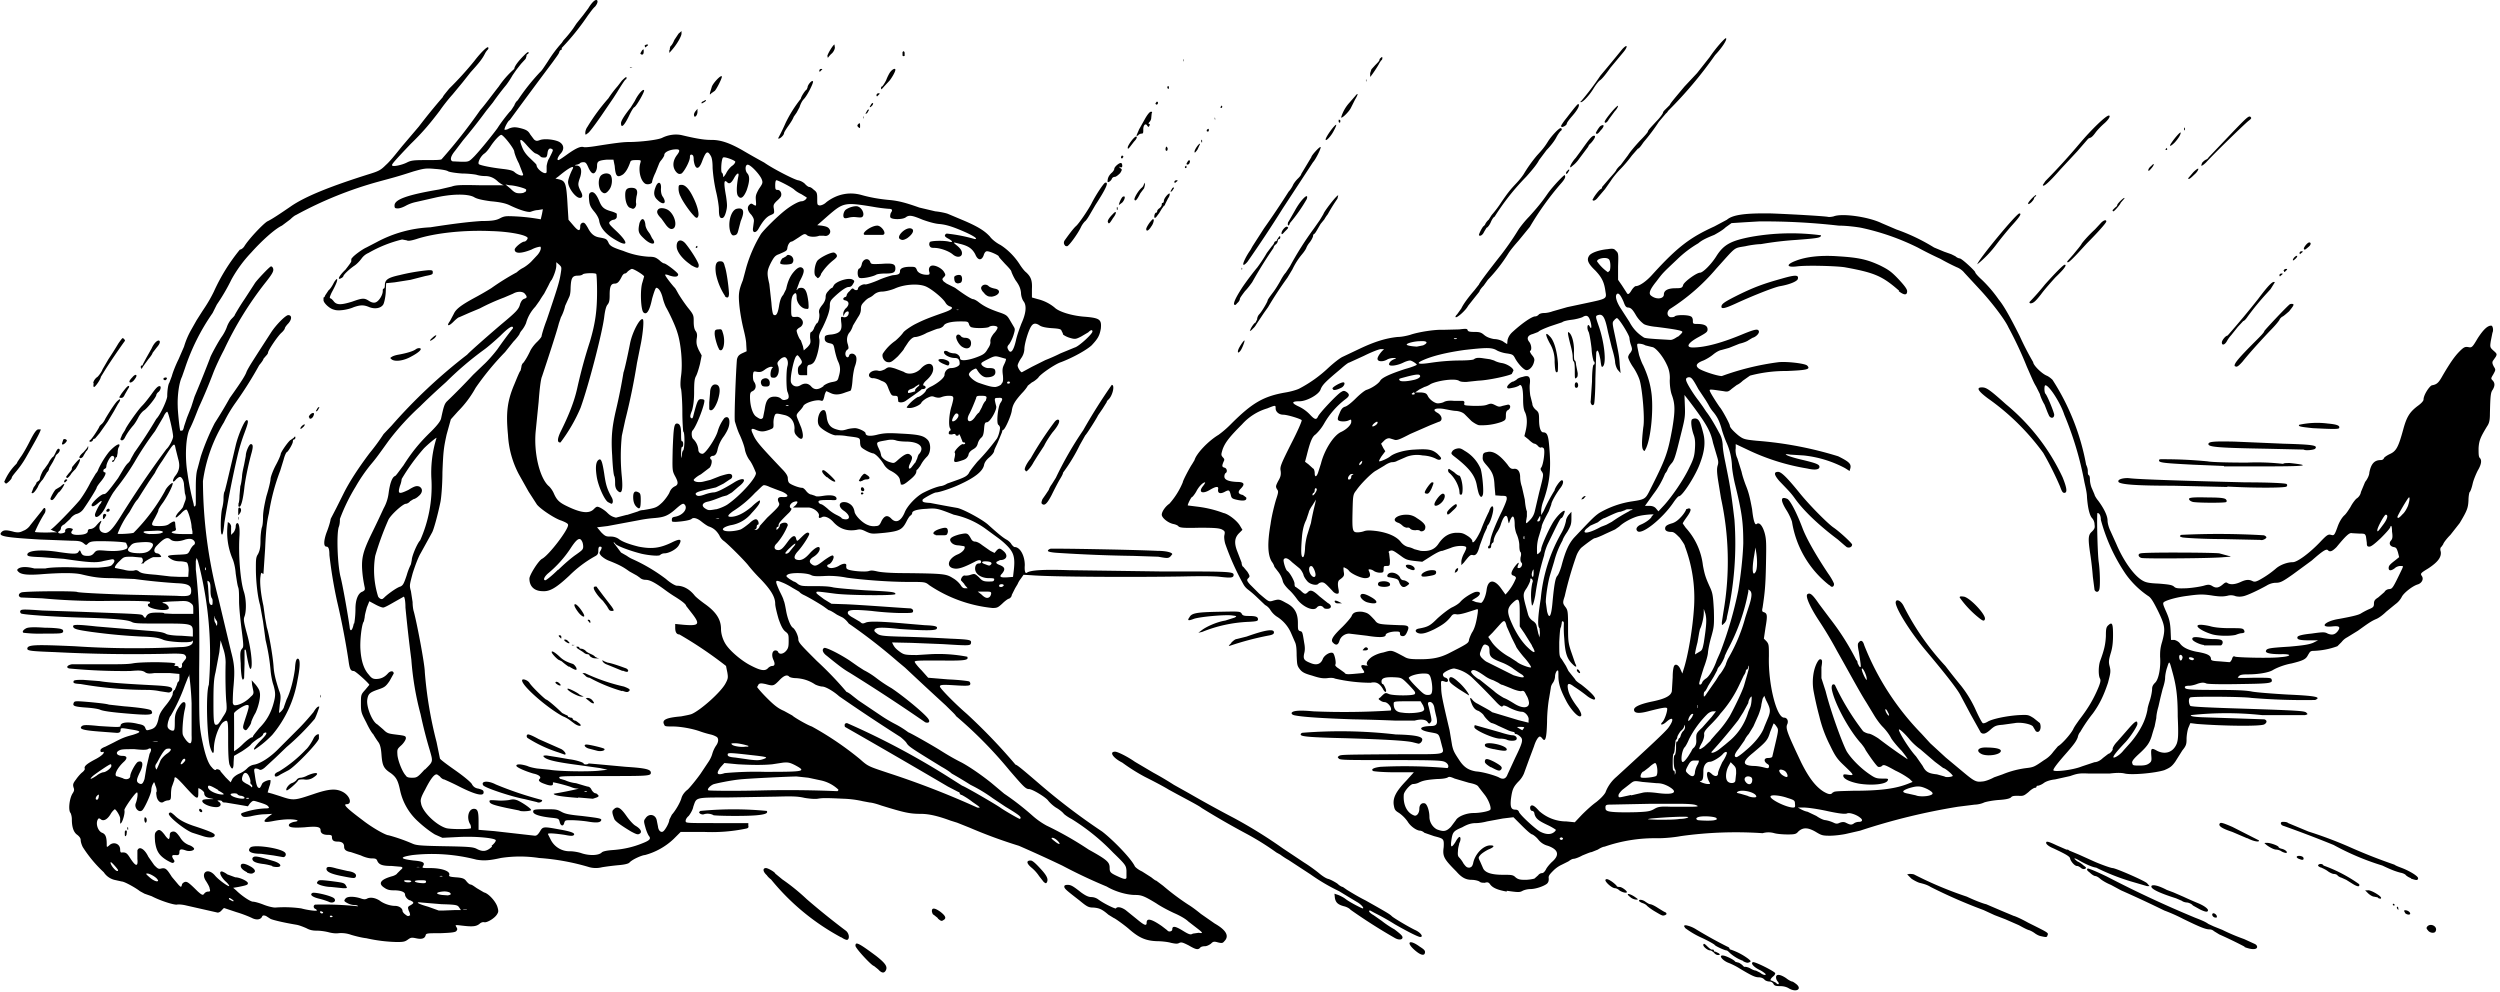 <?xml version="1.0" encoding="utf-8"?>
<svg xmlns="http://www.w3.org/2000/svg" xmlns:svg="http://www.w3.org/2000/svg" version="1.1" viewBox="0 0 595 236">
	<title>The cats inspect the floorboards carefully.</title>
	<path d="M425.7 235.2c-.5-.3-1.2-.5-2-.5-1 0-1.4-.1-1.6-.5-.2-.4-.6-.6-1-.6s-1-.2-1.2-.5c-.3-.3-.8-.5-1.3-.5-.9 0-1.7-.4-4.4-2a17 17 0 0 0-2.7-1.4c-1.7-.6-2.8-2.2-1-1.7.9.3 2.3 1 2.5 1.4l.7.2c.2 0 .6.3 1 .6.2.3.5.5.7.4.1 0 .7.1 1.2.4.5.3 1 .5 1.3.5l1 .5c.7.6 1.5.7 1.3.3a6 6 0 0 0-1.5-1c-1.4-.7-2.1-1.6-1.5-1.8.4-.2 5 2.1 5.3 2.6 0 .2-.1.5-.5.8-.7.6-.8 1-.3 1l1 .5c.2.3.5.4.6.3.1-.1 0-.4-.2-.6-.2-.2-.4-.6-.4-1 0-.8.9-.8 2.4.2.6.5 1.3.8 1.4.8.2 0 .6.3 1 .6 1.5 1.2 0 2.1-1.8 1zM209 230.7l-1-.8c-.5 0-4.4-4.2-4.4-4.8 0-1 .6-.8 4.9 2.4 2.3 1.8 2.8 2.6 2.3 3.5-.4.7-1 .6-1.8-.3zm205.9-2a9.5 9.5 0 0 1-3.2-1.9c-.3-.3-.6-.6-.8-.6-.4 0-2.6-1-2.8-1.3 0-.1-1.5-1-3.3-1.8a21 21 0 0 1-3.7-2.2c-.4-.6-.4-.6.1-.7a7 7 0 0 1 2.5 1 108.5 108.5 0 0 0 7.4 4.1c.3.1.5.3.5.4 0 .1.1.3.3.3a15 15 0 0 1 4.2 2.2c.6.5.7.6.3.8-.5.2-.6.2-1.5-.2zm-78-2.4c-2.4-2-1.6-2.9 1-1 1.1.7 1.4 1 1.2 1.6-.2.6-1 .4-2.2-.6zm71 .4c-.3-.2-.6-.5-.9-.5-.6 0-1.8-1-1.6-1.4.1-.3.3-.2.9.4.4.4.9.8 1.1.8.3 0 .5 0 .5.2s.1.3.4.3l.8.4c.3.3.3.4-.2.4-.4 0-.8-.3-1-.6zm-125-1.7c-1.4-.7-1.7-.8-2.2-.6-.5.3-1 .2-2 0-.6-.2-2.2-.4-3.4-.4-2.6-.1-4.2-.8-6.5-2.8-1-.9-3.5-2.7-3.7-2.7l-1.3-.8c-1.5-1.3-2.2-1.6-3.6-1.7-1.1 0-1.5-.2-3.3-1.7-3.1-2.4-3.6-2.8-3.6-3.3 0-.3.3-.4.8-.4.8 0 1.3.3 3.2 1.8 1.1.8 1.8 1.1 2.4 1.1a3 3 0 0 1 1.6.5c1.3 1 4.2 2.4 4.3 2.2.3-.5 1.3-.3 2.3.4l2.6 2.1c1.8 1.5 2.4 1.8 2.4.9 0-1.1 1-1 3.6.8l1.3 1c.3.5 1.2.3 1.2-.2 0-.9.7-.8 2.5.3 1.6 1 1.9 1 2.4.7l1.4-.2c1.1.2 1 0-.3-1l-2.2-1.7c-.6-.6-2-1.4-3.4-2-1.3-.6-3.2-1.6-4.2-2.3-2.8-1.7-3.5-2-5-2-2 0-4.8-.8-6.8-2a124.7 124.7 0 0 1-10.6-5 329.2 329.2 0 0 0-10.3-4.7 117.4 117.4 0 0 1-11.7-4.3l-2-.8-1-.4-1.6-.5c-2.7-1-5-1.6-7-1.6-2.7 0-4-.3-9.5-2-1.1-.4-2.3-.7-2.7-.7l-1.6-.3a24 24 0 0 0-4.6-.6c-4.3-.2-5-.2-6.2 0-.6.1-1.9 0-3.1-.2-1.7-.4-3-.4-6.8-.3l-11.7.2c-7.8 0-7.2 0-8 2.2-.1.7-.7 1.7-1.1 2.2-.5.4-.8 1-.7 1.3 0 .4.6.4 7.5.4h7.4v.6c.1.4 0 .6-.5.7a40 40 0 0 1-10 .8H162l-1.7 1.7a16 16 0 0 1-6.8 3.8c-.6 0-3 1-3.7 1.8-.3.3-1.3.5-2.5.6a63 63 0 0 0-4 .5 6 6 0 0 1-3 0 54.7 54.7 0 0 0-12-2.2 30 30 0 0 0-9.1 0c-2.7.6-4 .7-5.8.4a42.1 42.1 0 0 0-15.2-1.1c-3.2.5-3.1.9.2 1.3 2.3.2 2.8.5 2.3 1.3-.3.5-.2.5 1.6.5 3 0 5 .8 4.6 1.7-.1.3.3.4 1.6.5 1.5.1 2 .3 2.4.8.3.4.7.8 1 .9.4 0 1 .5 1.6.9l1.7 1c1 .2 2.8 2.1 3.2 3.5.3 1 .2 1.2-.1 1.7-.6 1-2.4 2-3 1.9-.3-.1-.8 0-1.2.4-.8.6-1.6.7-4.1.4-1.7-.2-1.7-.2-1.4.3.3.5.3.6 0 1-.3.3-1.2.4-3.8.5-3 0-3.4 0-3.5.5-.2.8-1 1-2.3.7-1-.2-1.2-.2-1.9.3s-1 .6-2.7.6a36.3 36.3 0 0 1-7.2-.9c-1-.1-2.6-.5-3.6-.8a7 7 0 0 0-3-.4c-.7.1-1.5 0-2.3-.2-.7-.2-2-.4-2.8-.4-1 0-1.7-.1-2.6-.6-.7-.3-1.7-.7-2.3-.8-3.6-.6-5.8-1.2-6.2-1.4l-1.1-.7c-.6-.2-.8-.2-1 .3-.4.6-1.3.7-2.3.2-.4-.2-2-.9-3.7-1.4l-3-1-.5.5c-.3.4-.7.6-1 .6l-7.5-1.7c-.8-.2-1.8-.3-2.2-.2-.7.1-3.9-.9-6-2l-1.7-.6-1.1-.6c-1-.8-3.7-2.3-4.3-2.3l-1.8-.4a4.3 4.3 0 0 1-2.5-1.8 30.5 30.5 0 0 1-5-6c-.3-.6-.5-1.3-.5-1.7 0-.4-.3-.8-.8-1.2-.9-.6-1.3-1.9-1.3-3.7 0-.7-.2-1.3-.3-1.5-.6-.6-.3-3.5.5-4.7.4-.6.4-.9.2-1.4-.2-.7-.1-1 .6-1.9.4-.6 1.1-1.4 1.5-1.7.4-.3.6-.7.6-.8-.3-.6.4-1.2 2.7-2.4 1.1-.6 1.8-1.2 1.8-1.5 0-.2-.1-.2-.4-.1-.2 0-.4 0-.4-.4 0-.3.4-.6 1.2-.9l2-1c1.9-1 2.6-1.3 4.5-1.8 2.2-.7 2.1-.9-.5-1.3-2.3-.4-2.4-.4-2.4.2 0 .5-.4.7-1.2.6l-4-.3c-3.8-.3-4.8-.6-4-1.3.4-.3 1.2-.3 4.1 0 4.7.3 5.1.3 5.1-.1 0-.8 1.9-1 4.2-.4 1.1.2 1.5.4 1.7 1 .2.5.3.6.9.4 1.4-.3 1.8-.9 2.2-2.5.2-1.2.6-1.9 1.9-3.5.9-1.1 1.5-2.2 1.5-2.5 0-.4.2-.9.5-1l.5-1.2c.1-.5.3-.8.4-.8.1 0 .2-.4.2-.9v-.9l-2.2-.2h-3.8c-1.3.2-1.8.1-2.3-.3-.6-.3-1.1-.4-3.3-.2a136 136 0 0 1-14.6-.6c-.9-.2-.5-.8.6-1h7c4.3 0 6.2 0 7.4-.2 1-.2 3.1-.3 6-.3 3.8.1 4.4.2 4.2.5-.3.3-.3.4.2.4.3 0 .6.1.6.3 0 .1.1.2.4.2.3 0 .5-.3.4-1l.5-.7c.6-.6.7-1 .1-1.5-.3-.2-1.4-.3-4.2-.2a363.4 363.4 0 0 1-26.7-.4c-5.4-.2-6.5-.3-6.5-.8 0-1 2-1 11.2-.6a214.9 214.9 0 0 0 25.3.2c1.8 0 3-.5 2.9-1.4 0-.2 0-.2-.2 0-.3.5-5.9.2-7-.4-1-.4-2-.6-5-.7-4-.2-7.4-.5-11.9-1.1-3.5-.5-4.3-.7-4.4-1.3-.1-.5 1-.5 5.6 0l12 1c2.9.2 3.9.4 4.6.8.4.2 1.9.4 3.5.4l2.8.2v-1.1c0-2-.3-2-7.6-2-5.3 0-6.3 0-7-.4-1-.5-4.3-.8-11.5-1-7-.2-14.3-.7-14.8-1-.2-.2-.3-.5-.1-.7.2-.3 1-.3 5.2 0l9 .3c15.4.6 14.5.5 15 1 .3.5.5.5.6.3.4-.9 1-1.1 2.6-1.1 1 0 1.8 0 1.8.2l2 .1H46V145c0-1-.1-1.1-.8-1.6-.7-.4-1.2-.4-3-.3-3.5.1-4.1.3-3.1.5.7.2 1.3 1 1 1.3-.7.7-4.7 0-4.9-.8 0-.2 0-.4.2-.4s.3-.2.3-.4-1.8-.3-8.7-.3a149 149 0 0 1-17-.6l-5-.2c-.7-.2-.7-.9.1-1.2.8-.3 12.9-.4 13.3-.1.5.2 9 .6 15.3.7l8.2.2c3.2.2 3.6 0 3.6-1.2 0-1.3-.8-1.7-3.5-1.8a142 142 0 0 1-10-1l-5.2-.2c-3 0-4.5-.2-7.4-.9-1.7-.4-5-.4-10 0-3 .2-4.4 0-5-.6-.4-.4-.4-.5 0-.8.6-.4 1.9-.5 3.8 0h2.6c1-.3 5-.4 8.2-.2h4.4c2.3-.2 3-.3 3.3-.7.7-.7.7-1.3 0-1.3l-2 .4c-1.7.5-3.5.4-9.5-.5l-5.4-.4c-2.7-.1-3.3-.2-3.3-.6 0-1 3.3-1.3 7.6-.6 3.5.5 4.3.5 4.6-.1.3-.4.3-.4.5 0 .3.8.6 1 1.7 1 .7 0 1.1-.2 1.5-.7.6-.7.7-.7 3.2-.5 1.8.1 2.8 0 3.7-.2 1-.3 1.1-.4 1-1l-.3-.7c-.2-.2-3.3-.4-6.1-.4-2 0-2.5.1-3 .6-.4.4-.4.4-1-.1-.5-.4-1-.6-2.7-.6l-7.8-.3c-8.5-.5-10-.8-9-1.8.5-.5 1.2-.5 3 0 1 .2 1.4.1 2.2-.3.6-.2 1.3-.8 1.6-1.3l1.6-2 1.2-1.5c.2-.3.4-.6.6-.6.3 0 .3.9 0 1.3a32 32 0 0 0-2.3 4.4c0 .1 2.6.2 4 .1h1.3l-1-.4c-.4-.2-.7-.3-.5-.3.4 0 5.5-5.3 6.9-7a30 30 0 0 0 2.6-4.3l1.2-2c.2-.2.5-.6.6-1a21 21 0 0 1 2.5-4.1c1.5-1.7 3-2.5 2.4-1.2-.2.2-.3.9-.3 1.4l-.2 1c-.2 0-.3.1-.3.3l-.4.7c-.3.2-.4.2-.4 0 0-.1.1-.3.3-.3.1 0 .2-.2.2-.5s-.2-.5-.5-.5c-.4 0-1.4 1.7-1.4 2.6 0 .2-.2.4-.4.5-.4.1-.4.8 0 .8.5 0 .1 1-.9 2.2-.5.6-1 1.3-1 1.5 0 .2-1.7 3-3.1 5a3 3 0 0 1-1.6 1.2c-.5.1-1.2.6-1.6 1.2l-1.4 1.3c-.5.2-.8.6-.8.9 0 .3-.2.6-.4.7-.6.4 0 .7.8.5.5-.1.7-.3.6-.6 0-.5.8-.8 1.6-.5.3.1.3.2 0 .6-.4.5.1.9 1.3.9 1.6 0 2.5-.3 2.5-.9 0-.3.2-.5.6-.5.4 0 1-.3 1.4-.8 1.1-1.3 1.5-1.5 1-.5-.5 1.1-.2 2 .8 2.2 1 .3 2-.7 3.9-3.7a233.3 233.3 0 0 1 11-16.2c.7-.6 1.6-2.4 1.6-3 0-1-1.1-5.8-1.4-5.9-.2 0-.6.5-.9 1.2l-2 3.4A76.2 76.2 0 0 0 32 110a56.6 56.6 0 0 1-4.3 6.2l-.5.7c-.4.5-1.1 1.7-2.2 4-1 1.9-2.4 2.8-2.4 1.6 0-.4 1.1-2.6 1.4-2.7l.2-.5c0-.2-.3 0-.8.4-1 .9-1.6 1-1.6.5s2.2-2.6 2.9-2.6c.5 0 .9-.4 3.4-3.8l1.2-2c.3-.5.8-1.3 1.2-1.6.3-.3.6-.7.6-.9l.9-1.6a112.1 112.1 0 0 0 5.2-8c1-1 2.6-4.6 2.6-5.4 0-1.2.2-2.8.5-3.2l.6-1.6c.2-.8.9-2.6 1.6-4l1.3-3a19 19 0 0 1 1.7-4l1.3-2.3 1.4-2.2.4-.6a33.5 33.5 0 0 0 2.3-4 45 45 0 0 1 6.2-10c.3 0 .7-.3 1-.7 1-1.7 4.4-5.3 5.5-6 1.1-.5 3.3-2 5.5-3.5 3.4-2.4 9.6-4.9 19.2-7.9 1.9-.6 2.4-.9 3.5-2 .8-.7 1.7-1.8 2.2-2.4l1.7-2.1 4-4.7a143.3 143.3 0 0 1 5.7-7c0-.2.7-1 1.5-2a80.3 80.3 0 0 0 6-6.6c1.6-2.1 3.2-3.6 3.3-3.2.1.2 0 .4-.1.5a4 4 0 0 0-.7 1c-.6 1.2-1.4 2.2-3.4 4.4l-1.9 2.4-2.4 2.9c-1 1.1-2.4 2.9-3 3.8-2.2 2.9-4 5.1-7 8-3.7 3.9-4.4 4.7-4.4 5 0 .5 2.3 0 3.5-.6 1-.5 1.5-.6 4.5-.6 2 0 3.6 0 3.8-.2a127.9 127.9 0 0 0 9.2-11.7c1-1.1 2.9-3.7 4.4-5.6a21.8 21.8 0 0 1 3.7-4.2c0-.6 1-1.9 2.3-3.2.7-.7 1.1-1 1.1-.7 0 .2-.1.4-.3.4-.1 0-.2.2-.2.5l-.2.6-1.1 1.2-1.1 1.4-.9 1.3a22 22 0 0 1-1.5 2.3 64.5 64.5 0 0 0-3.2 4.2l-1.6 2a136.4 136.4 0 0 1-5.5 7l-1.9 2.5c-1 1.2-1.3 2.2-.6 2.5l2.2.1c1.7 0 1.7 0 3-1.3 1.7-1.8 4.4-5.2 5.5-6.7.8-1.3 2.3-3.2 3-4 .2-.1.6-.8 1-1.4.2-.6.6-1.1.8-1.2a49.7 49.7 0 0 1 5.4-6.8c.3-.2 1-1.3 1.8-2.5a30.8 30.8 0 0 1 3.3-4.4l.4-.6a28.9 28.9 0 0 0 2.3-2.8l.8-1.2 1.6-2L140 2c.6-1 1.4-2 1.9-2s.4.8-.3 1.6c-.4.3-1.1 1.3-1.7 2.1a57.5 57.5 0 0 1-6.2 7.7c0 .3 0 .5-.2.5-.1 0-.3.2-.4.5 0 .3-.8 1.3-1.5 2.3a1623.6 1623.6 0 0 0-10.3 13.9c-.3 0-1.4 2-1.2 2.3 0 0 .6 0 1-.3.8-.3 1.3-.4 2.3-.2 1.8.4 2.3.7 2.8 1.6l.9 1.2c.5.4.7.4 1.5.1 1.3-.4 3.9 0 4.7.6 1 .7 1 1.8 0 2.8-.6.8-.8 1.4-.4 1.4.2 0 1.2-.7 2.3-1.5 2-1.4 3-1.8 3.7-1.6.2.1 1.4 0 2.7-.2 4.4-.7 6.6-1 8-1 2.8 0 7-.5 8-1 1.4-.7 3.2-1 4.8-.6 4.2 1 5.6 1.1 7 1.1 2.1 0 4.2.7 7.2 2.4a180.3 180.3 0 0 0 5.3 3c1.8 1.3 6.8 3.9 8 4.2.7.1 1.5.6 1.8 1 .3.3.7.6.9.6.2 0 .6.2 1 .6.8.6.9.8.9 2.2 0 1.4 0 1.5.6 1.6.3 0 1-.2 1.6-.8 2.5-1.9 5.4-2.5 8.3-1.7 2.1.6 4.4 1 6.7 1.2 2.2.2 4 .7 7.1 1.8l3.8.9c1.1.1 2.5.4 3 .6l3.8 1.6c3.5 1.5 5 2.5 6.2 3.8.4.6 1.5 1.5 2.5 2 1.6 1 3.4 2.7 4.7 4.8.4.6 1 1.4 1.4 1.7 1.2 1.1 1.5 2 1.4 4v2l1.4.4a10 10 0 0 1 4 2c1 1 4.2 2 7.4 2.2 3.4.3 3.8.7 3.6 2.8-.3 1.7-.7 2.4-2.2 4-1.2 1.1-4.4 2.9-7.3 4-1.3.4-5 2.9-5.4 3.7-.3.3-1 .9-1.5 1.1l-1 .8c0 .1-.6 1-1.4 1.8-1.6 1.8-2.2 2.7-2.4 4.2-.2 1.2-1.5 4.2-2 4.5-.2 0-.3.3-.3.5l-.9 2.2c-.4 1-1 2-1 2.4-.1.4-.6 1-1.2 1.5-.7.6-1.1 1.2-1.2 1.8-.3 1.4-2 2.9-6 4.7-1.7.8-4.7 1.8-5.4 1.8-.5 0-3 1.4-3.2 1.7-.2.6.2.7 1.8.8a314 314 0 0 0 6.5 1.2c1.6.4 6 2.8 7.3 4 2 1.8 3.4 3 4.3 3.5.4.2 1 .7 1.2 1.1.3.4.6.7.8.7 1.3 0 2.4 2.1 2.4 4.3-.1 1.4.1 2.1.5 1.8.9-.6 3.7-.8 10-.6l21.5.3c16.2 0 17.7 0 17.7.8 0 .7-.5.8-3.1.5-1.4-.2-5-.2-9.1-.1-11.4.2-31.5.1-36-.3l-1.8-.1-.7 1a5 5 0 0 0-.7 1.2l-.6 1-.8 1.6c0 .4-.4.8-.7.9-.2 0-1 .6-1.6 1.2-1 .9-1.2 1-2.3 1a32.9 32.9 0 0 1-15-5.4c-1-.8-1-.8-4.9-.8-4.9 0-11-.5-14.7-1-2-.4-3.8-.5-5.5-.4-2 .1-2.6 0-3-.2-1-.6-5-.7-5.7-.1-.4.3-.3.4.5 1l1 .6c.1 0 .6.2 1 .6.8.5 1.1.5 3.6.5 1.8 0 3.6 0 4.8.3 1.1.2 4.6.5 7.8.7 6.2.3 7.1.4 7 .9-.2.4-11.2.3-14.3-.1-4.6-.6-4.5-.6-4.5-.2 0 .2.9.8 1.8 1.5l1.8 1.1 3 .1c3.4.1 15 1 15.9 1 .4.2.6.4.5.7 0 .4-.4.4-2.9.4-1.5 0-4.7-.2-7-.5-4.6-.4-5.8-.3-5.6.6 0 .2.6.7 1.2 1l1.7 1c.4.4.6.5 1.3.2.8-.4 3.7-.3 9.4.2l4.7.4c2.6.1 3.2.3 2.8.9-.4.4-3 .4-8.8 0-4.7-.5-6-.4-6 .4 0 .2.4.5.8.8.6.4 1.6.5 4.8.6a375.4 375.4 0 0 1 12.5.5c4.7.2 5 .3 4.9 1-.1.7-.3.7-6.7.3l-7.5-.3-4.6-.1.3.6c.4.7.7 1 1.8 1.8.8.5 1.1.6 3.8.6l3.2-.2a36 36 0 0 1 8.8.6c.4.8-.3 1-6.5.9-4.8 0-6 0-6 .3 0 .2.7 1.1 1.6 2l1.6 1.8 4.8.4c2.6.1 4.9.4 5 .5.2.2.3.5.2.7-.1.3-.6.4-3.7.2s-3.5-.1-3.5.3 3.5 4 6.4 6.5a136.1 136.1 0 0 1 11.6 12.1c.3 0 1.3.8 5.6 4.5a152.4 152.4 0 0 0 15 11.4c2.6 2 6.9 6.4 7.8 8.3.2.3 1 .9 1.7 1.2l2.2 1.4c.5.4 1 .8 1.2.8l1.6 1.2a58 58 0 0 0 6 4.5c1 .6 2.4 1.7 3 2.2l3.3 2.3c2.8 1.6 3.5 3 2.3 4.2-.4.5-.6.5-1.5.3-1-.3-1.2-.2-1.7.3-.4.3-1 .6-1.4.6-.5 0-1 .1-1.2.4-.5.5-1 .4-2.7-.6zm-203.7-6.8s-.1-.2-.4-.3l-.3.1c0 .2.1.3.3.3l.4-.1zm18.4-.3c0-.1 0-.6-.3-1.1-.3-.9-.3-1 .5-1.4.6-.4.7-.5.4-.8l-.5-.3c-.5 0-1.3-.8-1.3-1.4 0-.6-1-1-2.6-1-1 0-1.6-.1-2.3-.6-1.6-1-1-2 2-2.8.6-.2 1-.5 1-.6l.8-.8c.6-.5.6-.6.2-.8l-2.3-.2c-2.2 0-3-.3-3.4-1.2-.2-.5-.4-.6-1.4-.6-.6 0-1.7-.3-2.5-.7l-2.4-.8c-1.2-.2-1.6-.6-1.6-1.3 0-.8-.5-1.2-1.6-1.2-.9 0-1.3-.3-1.3-1.1 0-.4-.2-.5-1-.5-1.1 0-1.7-.4-1.7-1.1 0-.8-.8-1-3.8-.7-3 .2-4 0-3.7-.7.1-.2.7-.5 1.2-.6 1.6-.2.7-.6-1.3-.6-1 0-2.6.2-3.6.4-2.5.5-2.8.2-1-1.2l.7-.5-1.8.1c-1 0-2.6.3-3.4.5-1.3.2-1.6.2-2-.1-.3-.4-.3-.5 0-.7a19 19 0 0 1 5.5-1.1c1 0 1-.1.8-.4-.3-.4-.7-.6-2.7-1.2-1-.3-1-.3-1.7.4l-.5.7-2.3-.4-3-.5c-.3 0-.7 0-.8-.2 0-.2-.4-.3-.7-.3-.5 0-.6 0 0 .4.6.5.3 1.2-.7 1.2-1.7 0-3.7-1-3.3-1.6 0-.2.7-.3 1.5-.3 1.4 0 1.4 0 .3-.2-1-.2-1.4-.6-1.4-1.3 0-.3-1-1.1-1.4-1.1v1c0 .6 0 1.1-.2 1.2-.3.2-.9-.3-3.5-3.2-1.7-1.8-2-2-2-1L41 187c-.2.4-.3 1.3-.3 2 0 1.3-.1 1.4-.7 1.5-.4 0-.8.2-1 .3-.6.5-1.4 0-1.7-1.1-.1-.6-.2-1.2 0-1.3 0-.2 0-.8-.3-1.4-.3-1-.3-1-.6-.4-.2.3-.4 1-.4 1.5 0 .8-1.7 4.5-2.2 4.8-.8.6-1.9-.7-1.5-1.7.4-1 .6-2.6.3-2.6-.4 0-3 3.7-3 4.2.2.6-.3 2.4-.7 3-.3.3-.3.3-.3 0v-1c0-.6-1-2.2-1.3-2.2a4 4 0 0 0-1 1.2c-.8 1.3-1.7 1.7-2.3 1.2-.4-.3-.5-.3-.7 0-.6 1 0 2.8 1 3.2.8.3 1.1 1 1.1 2.7 0 .8 0 .8.6.3 1-1 2.6-.4 2.6 1 0 .5.1.7.3.7 1-.1 1.3.1 2 1.2 1.4 2.2 2 2.3 1.8.3v-2c.4-1.1 1.7-.4 2.6 1.5l1.4 2c.8.8 1 1 1.7.8 1-.2 1.3.1 2.5 2l1.6 1.9c.6.6.6.6.8 0 0-.3.4-.6.7-.7.5-.1.8 0 3 2.2 1.1 1 1.3 1 1.6.6.2-.3.6-.5.9-.5.5 0 .6-.1.4-.7 0-.4-.5-1.2-.8-1.7-1.5-2.1.3-3.4 2-1.5.8 1 3 2.6 3.4 2.6.2 0-.2-.6-.9-1.2-1.1-1.1-1.6-2.3-.8-2.3.1 0 .8.3 1.3.7l1.9.7c1 0 3 .9 3 1.4 0 .4-.3.5-2.3.9l-1.2.2.7.6c1.3 1.3 3.4 2.7 4 2.7.4 0 1.5.3 2.5.7 1 .4 2.2.7 2.8.7a29 29 0 0 1 6.2.2c1.4.4 3.7.7 3.7.5 0-.1-.1-.3-.4-.4-.4-.2-.5-.8 0-1a79 79 0 0 1 10.2.4c0-.2-.4-.3-.9-.3a4 4 0 0 1-1.7-.5c-.7-.4-.8-.5-.4-1 .4-.6 2-.6 3.6-.1.8.3 1.2.3 1.7 0 .8-.3 1.8-.1 2.8.5 1 .8 2.6 1.3 3.7 1.3 1 0 1.8.6 1.8 1.2 0 .2.3.6.6.8.6.5.8.5 1 .3zm-19.4-3.3a17 17 0 0 0-2.2-.7c-1.7-.4-2.4-1-1.6-1.4.7-.2 4.9.8 5.2 1.4.5.7-.5 1.2-1.4.7zm.6-3.5c-1 0-2.2-.3-2.7-.5-.7-.3-.8-.4-.5-.8.3-.4.6-.4 3.2-.1 3 .4 3.2.4 3.6 1.2.3.5.2.5-.7.5l-2.9-.3zm2.5-2.6c-2.5-.5-3.6-1-3.6-1.7 0-.6.7-.6 2.4-.1l2.6.6c1.5.2 2.2.7 2 1.3-.2.5-.4.5-3.4-.1zm-22.5-.9c-1-.5-1.5-1-1.5-1.5 0-.7.8-.7 2.1 0 1.2.6 1.6 1.3 1 1.6-.4.3-.7.3-1.6 0zm6-1.5c-.3-.1-1.4-.4-2.4-.5-1.4-.2-2-.5-2.2-.8-.2-.3-.2-.6.1-.8.4-.3 1.1-.2 4.7.9 1.4.4 2 1 1.6 1.3-.2.2-1.1.2-1.8 0zm-25-1.3c-2-1.2-2.6-2.3-2.9-4.5-.1-1.7-.1-2 .3-2.4.6-.6 1-.5 2 .8.4.6.8 1 1 1 0 0 .2-.3.2-.8 0-.7.2-.9.8-1 .5 0 .8.2 1.6 1.3.6 1 1.2 1.5 2.1 1.9.7.2 1.3.7 1.3.9 0 .5-1.2.7-2 .4-1.1-.4-1.5-.3-1.5.4 0 .6-.2.8-.9.7h-.6c-.3.2-.3.3 0 .9.4.5.4.7.1.9-.2.2-.6 0-1.5-.5zm25.3-1.2-3-.4c-2.4 0-3.4-.6-2.5-1.5.8-.8 7.6.2 8.3 1.3.3.4 0 1-.5 1l-2.3-.4zM48.3 199l-2.5-.8c-1.7-.6-6-4-5.6-4.6.3-.4.5-.3 1.4.5 1 1 2.3 1.7 4.3 2.4 4.3 1.4 5.3 1.9 5.2 2.3 0 .6-1.3.7-2.8.2zm-18.6-.2v-.9c.3-.4.3-.4.5 0l-.1.8c-.2.4-.3.4-.4.1zm.6-1.7c0-.3 0-.3.2-.1v.5c-.1 0-.2-.1-.2-.4zm4.1-1.7c-.1-.3 0-.7 0-.8.4-.3.7.6.4 1.1-.2.2-.3.1-.4-.3zm13-2.5c0-.2 0-.4.2-.4s.4.2.5.4c.1.2 0 .4-.2.4s-.4-.2-.5-.4zm29.5 24.2-.4-.2c-.3 0-.4 0-.3.2 0 .2.3.3.4.3.2 0 .3-.1.3-.3zm31.3-.5h1.5l-.4-.6c-.4-.6-.6-.7-4.2-.8l-4.8-.4c-1.6-.2-.9.3 1.6 1l2.5.9h1.3l2.5-.1zm2.9-.2h-.8c-.3 0-.1.1.3.1h.5zm-55.8-2.3c-.7-.5-1-.5-.7 0l.8.4c.3 0 .3-.1-.1-.4zM107 213c.4-.2.4-.2 0-.6-.5-.2-1-.3-1.8-.2-1.6.2-1.5.6 0 .8l1.4.1.4-.1zm-5.6-3.2c0-.3-.4-.3-1.4-.3-2 0-1.5.6.6.7.5 0 .8 0 .8-.4zm-3.5 0c0-.2-.4-.3-1-.3-.5 0-.8 0-.7.2.1.2.5.3 1 .3.4 0 .7-.1.7-.3zm-60.4-.4c-.1-.5-1.8-1.5-2.4-1.5-.5 0-.4.1.5.9 1 .9 2.2 1.3 2 .6zm230.6-.5v-1.7c-.1-1.2-.2-1.4-3.2-4.3a50.7 50.7 0 0 0-9.9-8c-.8-.4-1.6-1-1.8-1.2-.2-.3-1-1-1.9-1.5a8.8 8.8 0 0 1-1.8-1.6c-.5-.8-3.8-2.8-4.6-2.8-.8 0-1.4-.7-4.6-4.4a101.7 101.7 0 0 0-12.8-13c0-.2-1.1-1.2-2.4-2.5a970.1 970.1 0 0 1-9.7-9l-1.8-1.5a133 133 0 0 0-11.6-9 5.6 5.6 0 0 0-1.4-1.4l-1.4-.7c-.6-.4-1.5-1-2-1.1l-1.1-.8c-.7-.5-3.2-2-4.6-2.7-.7-.3-1.2-.7-1.2-.8l-.3-.2-1.4-.8c-.6-.4-1.7-1-2.5-1.3-1.7-.7-1.7-.5-.6 2 .5 1 1 2 1 2.3.2.3.4 1.4.6 2.5.3 1.7 1 3.6 1.6 4 .6.4 1.3 2 1.3 2.7 0 .8.5 1.3 4.4 5.2a84.5 84.5 0 0 1 7.1 7.4c.2 0 .8.4 1.4.9l1.4 1.1 5.2 3.5a34 34 0 0 0 3.7 2.2 22.6 22.6 0 0 1 3 1.9c.2 0 4.5 2.4 7.3 4.1 2.2 1.4 3.8 2.3 5.4 3.1 2.2 1.2 5 3.2 7 4.8l3.1 2.6a65 65 0 0 1 6.7 5.2 18 18 0 0 0 3.4 2.4 82.3 82.3 0 0 1 10 5.7c4.5 2.5 5 3 5 4.4 0 1 .2 1.2 2.2 2.1 1.3.6 1.7.6 1.8.2zm-47.9-37a441.3 441.3 0 0 0-18-11.8c-1.2-.7-2.1-1.3-5.4-4-1-.7-1.3-1.6-.6-1.9.5-.1 3.4 1.3 6 3l2 1.4 1.4.9a18.5 18.5 0 0 1 3 1.9 33.8 33.8 0 0 0 3.6 2.4c3 2 8.3 6.4 8.8 7.4.4.6 0 1-.8.7zm-115 36.6s-.2-.1-.4 0c-.3 0-.2.1.1.1.3 0 .5 0 .4-.1zm-77.1-1.4c0-.2-1.5-1.9-1.7-1.9-.3 0 .2 1 .7 1.5.5.6 1 .8 1 .4zm71.8-.7c-.2-.1-.6-.1-.8 0h.8zm43.3-3.5c.3-.3 1.3-.5 2.8-.6 2.5-.2 4.7-.7 6.9-1.6 1.8-.7 2.1-1.1 1.5-1.8-.2-.3-.6-1.2-.8-2-.4-1.4-.4-1.6 0-2.1.8-1.3 2.4-1 2.7.4l.3 1.5c.1 1 .7 1.5 1.2 1.2.5-.3 1.5-2.1 1.5-2.8l.6-1.2c.9-1 2-2.9 2.3-4 .2-.7.8-1.5 1.5-2 .6-.6 2-2.3 3-3.7l2-3c.2-.3.6-1 .8-1.7a7 7 0 0 1 .9-2c.6-.8.7-1.7.2-2.1a5 5 0 0 0-1.5-.6 25 25 0 0 1-2.4-.7c-1.9-.7-4.8-1.2-6.6-1.2-1.5 0-1.9 0-2-.4-.7-1.2.5-1.7 4-2 1-.2 2.2-.4 2.6-.6 2.2-1 7-5.3 8-7.3.6-1.1.6-1.4.4-2.6a40 40 0 0 1-.3-1.5 96.3 96.3 0 0 0-11.1-7.5c-.7 0-1-.6-1-1.6v-.9l2 .2c3.7.3 4-.1 2-2.7l-1.4-1.8c0-.4-1.2-1.3-3-2.4a39 39 0 0 1-2.3-1.6c-2.2-1.6-3.4-2.2-4.3-2.2-.6 0-1.1-.2-1.4-.5l-.7-.5-1.8-1c-1.4-1-2.2-1.5-5-2.6a6 6 0 0 1-1.7-1.1c-.5-.6-.5-.7-.2-1.2.4-.7.4-1-.1-1-.3 0-.4.3-.4 1s-.2 1-.8 1.3a27.9 27.9 0 0 0-6.1 4.6c-3.2 3-4.7 3.8-6.3 3.7-2 0-3.2-1.1-3.2-3 0-.8 2.1-4.2 3-4.7 1.6-.8 6.4-7.1 6.2-8.1 0-.3-.6-.6-1.6-1-1.4-.4-4.8-2.6-5.8-3.8l-2-3.1-2.3-4.1a22.6 22.6 0 0 1-2.6-9.4c-.5-5.2-.2-8 1.5-12 .7-1.7 1.3-3.2 1.5-3.3l.2-.9c0-.3.2-.8.5-1 .5-.7 1-1.5 1.7-3a9 9 0 0 1 1.6-2c.5-.5 1-1.1 1-1.3 0-.2.5-2 1.2-3.8 2.5-7.4 3-9 3.3-10.8.3-1.8.3-1.8-.3-2.4l-.7-.6v.8c0 .9-.6 2.5-1.1 3.4-.3.3-.6 1-.8 1.4l-1 1.9a25 25 0 0 0-1.1 1.7l-1 1.4a9.3 9.3 0 0 0-2.2 3.9 7 7 0 0 1-1 1.7 3 3 0 0 0-.6 1s-.6.9-1.4 1.7l-2 2.5a66 66 0 0 0-7 8.5 25 25 0 0 1-4.2 5.6l-1.7 1.9-1 3.6c-.7 3.2-.8 4-1 9 0 3.1-.3 6.4-.5 7.2-.6 2.9-1.6 6.6-2 7.2l-2.7 4.9c-.6 1-1.4 3.2-1.9 4.8-.7 2.7-.8 2.8-.4 4.2l.4 2.6c0 .7.1 1.7.3 2.3.8 3 2.6 12.6 2.6 14.3a96.3 96.3 0 0 0 2.8 16.7l.8 3.9c0 .2 1.6 1.4 3.6 2.8s3.7 2.8 4 3.3c.3.6.8 1 1.6 1.1 1 .3 1.2.4 1.2.9 0 1-2 .5-5.6-1.3a63 63 0 0 0-3.8-1.8c-.3 0-.8-.4-1-.7-.3-.2-.6-.5-.8-.5-.6 0-1.5 1.2-2.7 3.6-1 1.8-1.2 2.5-1 3.2.2 2 3.6 5.3 6 6 1.1.3 5.7.3 5.9 0 0-.2 0-.7-.3-1.1-.8-1.6-.2-3.5 1-3.5.9 0 1.1.7 1.1 3v2l3.7.3 9.7 1.1c.4 0 .7-.2 1.2-1 .7-1.2.8-1.2 4.6-.5 2.9.5 3.8.9 3.5 1.3-.2.3-.7.3-2.2 0-2-.3-4-.5-4-.2l.7 1.4a5 5 0 0 0 4.6 2.7c.7 0 2 .2 2.8.5 1.9.6 4 .5 4.7-.2zm7-5c-2-1.2-3.8-2.4-4-3-.5-1.3-.6-1.9-.2-2.2.9-1 1.7-.5 3.1 1.5.7 1 1.6 2 2.1 2.3 1.2.7 1.6 1.4 1.2 1.8-.5.4-.7.4-2.2-.4zm-17-2.3c-.2-.8-.3-.8-2.2-1-2.6-.3-4.1-.8-4.1-1.4 0-.5.2-.6 2.8-.6 2.5 0 2.8 0 3.9.6.9.5 1.8.7 4.9 1 4.1.5 4.7.6 4.6 1-.2.6-1.1.7-3.4.3a33 33 0 0 0-3.7-.3c-1.4 0-1.5 0-1.7.6-.2 1-.9.8-1.1-.2zm-9.6-2.7-3-.6c-3.2-.7-4.1-1-4.1-1.6 0-.3.2-.3 1.8-.2 1 .1 2.3 0 2.9-.1.8-.2 1.2-.2 2 .1 1.3.6 3.3 2 3.2 2.3-.2.3-2.6.4-2.8.1zm4.2-2-2.9-.7c-3.2-.6-9.5-2.7-9.9-3.3-.6-1 1.1-1.2 3-.2a83.5 83.5 0 0 0 11 3.7c.2.4-.7.8-1.2.5zm9.8-1c-4-.3-5.9-.6-5.8-1a85.4 85.4 0 0 0 6-1.2 5 5 0 0 1-1.7-.3c-.6-.3-4-1.2-4.5-1.2v.4c0 .4-.6.5-1.9 0-1.2-.4-1.7-.8-1.3-1.2.5-.4 0-1-1.5-1.3-2-.6-3.8-1.4-4-1.8-.1-.5 1-.5 2.6 0 .6.3 1.7.5 2.3.6l3 .3c2.2.4 9.7.5 12 .2l1.8-.2-1.8-.4-5-.7c-5.3-.7-7.6-1.2-8.3-1.9-.3-.3-.3-.4.6-.4l2.5.4 2.9.5c1.7.2 3.4.8 3.4 1 0 .3 1 .3 1.2 0l2.3.2 6.5.6c4.7.3 6 .6 6 1.4 0 .8-.6.8-11.8.8-7.8 0-10 0-10 .3 0 .2.2.4.4.4l1 .3c.4.2 1.5.6 2.6.7l2 .6.7.2c.4 0 .8.3 1 .8.3.5.7.8.9.8.2 0 .5.2.6.4.3.2.2.4-.3.6l-.9.3-3.5-.3zm2-1.5c0-.1-.3-.1-.4 0-.3 0-.2.1.1.1.3 0 .5 0 .4-.1zm-6.6-9.3a31.3 31.3 0 0 1-7.5-3.5c-.2-.3-.2-.6 0-.7 0-.3.9 0 2.7 1l5.2 2.3c.8.3 1.6 1.4 1 1.4l-1.4-.5zm9.2-.4-1.9-.5c-1-.2-1.6-1-.7-1 .7 0 4 .8 4.2 1 .4.4-.7.7-1.6.5zm-5.5-6.5-1.2-.9s-.7-.5-1.5-.8c-3.8-2-10.3-7.7-9.7-8.7.2-.3 1.3.1 1.7.7.6 1 3.8 4 4 4 .3 0 2.6 2 3.8 3.2l1 .5c.2 0 .4.2.4.4l.6.2c.3 0 .5.1.5.3 0 .1.2.3.5.4.3 0 .7.4 1 .6 1 .8 0 .9-1.1.1zm3.6-5.3-.9-.7.4-.1c.4 0 .9.2 1.2.6.4.5.5.7.2.7-.2 0-.6-.2-.9-.5zm-3.6-1.7c-1.2-.6-2-1.3-1.5-1.3.4 0 2.5 1.1 2.7 1.4l.6.3c.5.1.5.1 0 .2-.5 0-1.2-.3-1.8-.6zm11.4-.7a37.8 37.8 0 0 1-7.8-3.2c-.3 0-.8-.2-1-.5l-.7-.6h.6a44.6 44.6 0 0 0 9.3 3.2c1.3.5 1.5.7 1.3 1-.4.4-.6.4-1.7 0zm-15.6-1.7c-.3-.2-.4-.4-.2-.5.1-.1.5 0 .8.3.7.6.2.8-.6.2zm15.7-3.1a283.5 283.5 0 0 0-3.9-1.6c-.5-.2-.9-.6-.9-.8 0-.2.1-.3.2 0l1 .4c.8.1 2.6.7 4.2 1.3.4.1.7.4.7.6 0 .4-.4.4-1.3 0zm-12.8-1a14 14 0 0 1-1.7-1.3l-.6-.3c-.3 0-1.8-1.5-1.8-1.9 0-.4.7 0 1.8 1 .8.8 1.6 1.3 3.2 1.8.3.1.6.5.8.8.4.9-.1.8-1.7-.2zm5.5-2.2c-.4-.2-.6-.4-.6-.5 0-.2-.3-.3-.5-.3-.3 0-.7-.2-1-.5l-.8-.5-.6-.4c-.3-.4-.3-.4 0-.4s.5.1.5.3c0 .1.2.2.5.2.2 0 .7.2 1 .5.2.3.9.6 1.3.8.5.2.9.5.9.6l.6.3c.5.1.5.1 0 .1-.4 0-1 0-1.3-.2zm-4.7-3h.6l-.4.1c-.3 0-.4 0-.2-.2zm-1.6-.8c-.3-.2-.4-.4-.2-.5.1 0 .5 0 .8.4.7.6.2.7-.6.1zm-1.4-1c-.3-.4-.3-.5 0-.5s.4.2.4.4c0 .5 0 .5-.4 0zm6.9-3.8c-.3-.3-.3-.4 0-.4.2 0 .4.2.4.4 0 .5 0 .5-.4 0zm-2.4-2.1c-1-1.3-1.2-2-.8-2 .4 0 1.4 1.2 2 2.3.5 1-.3.8-1.2-.3zm7-1c0-.3-.7-1.1-1.2-1.8a9.8 9.8 0 0 1-1.9-2.3c-.4-.7-.4-1.1.1-1.1.2 0 .4 0 .4.2l1.5 2 2 2.6c.6.9.6 1 0 1-.4 0-.7-.2-.8-.6zm-27.7 56.5c.6-.5 1-1 1-1.3 0-.5-4.4-1-8.7-.8l-4 .2-1.8-.8c-1-.6-2.5-1.7-3.9-3a14 14 0 0 1-4.4-7.6c-.5-2.4-1-3.1-2.2-4-1.7-1.1-2-1.8-2.2-4.3-.1-1.5-.3-2.4-.7-3a23 23 0 0 1-1.3-2c-.2-.1-1-1.4-1.6-2.7-1.2-2.3-1.3-2.5-1.3-4.5 0-2.1 0-2.2 1-3.3l1-1.2c0-.3-3.3-3.3-3.7-3.3-.8 0-1-.5-1.3-2.8a183 183 0 0 0-2.7-13.9 109 109 0 0 1-1.8-10.9c0-1.4-.2-2-.7-2-.7 0-.7-1.3 0-3.3.4-1 .9-2.5 1-3.3L80 121l1.8-3.6c1.3-2.6 3.4-5.9 6.2-9.6a50.4 50.4 0 0 0 3.3-4.5l1.9-2a126.5 126.5 0 0 1 18-16.9c.3-.4 4-3.7 8.1-7.2 3.6-3 4.2-3.6 4.5-4.9.3-.7.5-1 1-1.2.7-.2.7-.5.1-1.2-.5-.6-1.8-.6-2.8 0l-2.1.9a50.7 50.7 0 0 0-5.8 2.6l-2.4 1-2.5 1.1c-.2 0-.8.5-1.4 1.1-1.2 1.2-1.7 1-.8-.2l.9-1.7c.5-1.1 1.6-2 4.9-3.8a72 72 0 0 0 4-2.3 58.8 58.8 0 0 1 6.1-3.8c.2-.2.8-.7 1.4-1 .6-.3 1.5-1 2-1.5l1.5-1.6c.7-.8 1-1.7.7-2a6 6 0 0 0-2.1.7c-2.5 1-4 1-4 0 0-.5 1.7-1.9 2.3-1.9.4 0 1-.8.7-1-.7-.7-4.6-1.4-8.6-1.5-6.6-.3-13.6.5-17.8 1.9-1.3.4-2 .5-2.3.3l-1.1-.2a30.3 30.3 0 0 0-8 3.2 4 4 0 0 0-1.7 1.4c-.3.4-1 1.2-1.6 1.6-1.2.8-2.7 2.2-2.7 2.6 0 0-.2.3-.5.4-1 .6-.6-.5 1-2 .7-.9 1.4-1.8 1.4-2 0-.4 0-.7.2-.8.3-.5 2.3-2 3.4-2.5l2.5-1.3a29.7 29.7 0 0 1 12.7-3.5c5.8-.9 9.2-1.3 12.2-1.5 2.7 0 3.6-.2 4.5-.7 1-.5 1.4-.5 3.6-.4a47.2 47.2 0 0 1 6 .7l.3-1.3.2-1.1-1.2.2c-.6 0-1.4.3-1.7.4-.6.2-2.6-.4-4.9-1.5-1-.5-2.3-.8-4.6-1-2.2-.3-3.4-.6-4-1-1.5-.8-5.3-.8-9.5.2l-4.4 1a9 9 0 0 0-2.2.8c-.7.4-1.5.7-2 .7-.7 0-.8-.1-.8-.7 0-1.4 2.9-2.5 10.6-3.8l3-.7c1.1-.4 2.3-.4 7.2-.3h5.3c-.3 0-1-.5-1.4-.8-1-1-2-1.4-3.2-1.4-.6 0-1.4-.1-2-.3-.4-.1-2-.3-3.4-.3-1.4-.1-2.8-.3-3.3-.5-.4-.3-1.8-.5-3.2-.6-2.2-.2-2.6-.1-5.1.6-4 1.3-4.9 1.5-8.2 2.4a91.5 91.5 0 0 0-19.8 8c-.1 0-.7.4-1.3 1l-2 1.5c-1.7.8-4.8 3.6-7.3 6.4a31.2 31.2 0 0 0-4.7 6.4 47.5 47.5 0 0 1-3.5 6l-1 2A51 51 0 0 0 44 87.7l-.7 2c-.7 1.4-1.1 4.5-1 7 0 1.1.4 5.2.6 5.8h.4c.2 0 .4-.4.5-1l.7-2.1 1-2.5.8-2.5a282.6 282.6 0 0 0 3-7.4l.7-1.8c0-.3 2-4 2.8-5.1.5-.7 1-1.7 1.2-2.3.2-.6.7-1.5 1.1-1.9.4-.4.8-.8.8-1 0 0 1-1.8 2.3-3.7l2.4-3.7c.3-.6 3.6-4.1 3.9-4.1.2 0 .4.2.5.5.2.6-.2 1.3-1.7 3.2a82.1 82.1 0 0 0-10 16.2c-.8 1.5-2 4-2.6 5.6a128.4 128.4 0 0 1-3.4 8.1c-.8 2-1.3 3.4-2.2 5.2-.9 1.9-1.1 6.7-.5 10.3a64.4 64.4 0 0 0 1.5 7.5c0 .8.5.7.5-.2v-3.8c0-2 .1-3.5.4-4.4l.8-3a55.7 55.7 0 0 1 3.3-7.9 107.1 107.1 0 0 0 3.6-6c3-4.2 3.6-5.3 3.9-6 .1-.4.8-1.6 1.5-2.7l1.4-2.2 3.1-4.8c1.2-1.8 3.4-4 4-4 .9 0 .9 1 0 2-.5.5-.8 1-.8 1.1 0 .2-.3.6-.7 1-.9.7-3.3 4.3-3.3 4.8 0 .2-.2.5-.5.8l-.6.7c0 .2-.4.8-1 1.5a92.5 92.5 0 0 1-5.6 8.9 32.4 32.4 0 0 0-2.8 4.7 36.4 36.4 0 0 0-5 14 111.6 111.6 0 0 0 3.7 28l3 12.6c.8 3 .9 4.4.6 8-.2 2-.2 3.8-.2 4.2.2.6.3.6 1 .5 1-.2 2.4-1 3.3-2 .5-.4.7-.7.6-1.3L60 163l-.1-1.1.9 1c.5.6 1 1.4 1 1.8.3.9-.2 3.3-1 5-.5.8-.9 1.8-1 2.1 0 .4-.4 1-.7 1.4-.5.7-.6.7-1 .4-.4-.4-.3-.7.3-2.6 1-3 1-3.3.3-3.2-.8.1-3 1.6-3 2a528.8 528.8 0 0 1 0 9s1-.6 2-1.6 2-1.7 2.2-1.7c.2 0 .3-.1.3-.2 0-.2.7-1 1.5-2 1.8-1.8 2.8-3.7 3.4-5.9.5-1.8.5-2.5 0-4.3-.3-.8-.6-2.4-.7-3.5-.2-2.4-.6-4.8-1.2-7.3l-.6-4.4-.7-3.9c-.6-2-1-5.7-1-8.7 0-2 0-2.7.5-3.4.4-.8.6-1.5.6-3.3 0-1.3.2-2.6.3-3 .2-.4.3-1.5.3-2.5 0-1.2.3-2.9.8-5 .5-1.6 1-3.6 1-4.2.1-.7.7-2.2 1.3-3.3.6-1.1 1.1-2.3 1.1-2.5 0-.5 2-3.3 2.4-3.4l.7-.5c.3-.4.4-.4.4 0 0 .2-.2.4-.3.4-.2 0-.3.2-.3.5 0 .5-1 2.2-1.4 2.5-.2 0-.6 1-.8 1.8l-.8 2.6a49 49 0 0 0-2.7 10.2c-.5 2-.7 4-.9 8.4l-.4 6-.4-.2c-.1-.2-.2 0-.3.8-.2 1.2 0 3.8.7 7l.4 2.9.4 2.2c.5 1.5 1.4 6.6 1.6 9.2.1 1.8.5 3.3 1.3 5.8.4 1 .5 1.5.2 3.3l-.2 2c.2.2 1.2-1 1.2-1.4l.6-1.7c1-2 1.7-5 2-7.3.1-2 .4-2.6.8-2.4.5.3.4 2.2-.2 5.1a27.2 27.2 0 0 1-6 13 24.3 24.3 0 0 1-4.2 3.5c-.4 0 0-.6 1-1.7 1.4-1.4 1.8-1.9 1.8-2.2 0-.2-.2-.2-.4-.1-.2 0-.4.3-.4.4 0 .2-.6.7-1.2 1-.7.5-1.4 1-1.7 1.4-.2.3-1.2 1-2.1 1.6l-1.9 1.1-.1 1.5c0 1.8-.4 2-1 .5-.2-.9-.3-2.5-.3-5.8 0-4.8 0-5-1.2-4.2-1 .8-2.2 4-2.2 6.4 0 1.4-.4 1.1-.9-.5-.8-2.9-1-13.1-.3-14.8a87.1 87.1 0 0 0-2.6-29.5l-.3-.7-.2.7v2a167.1 167.1 0 0 1 .7 8.5c.1 1.8.2 8.1.1 15.5 0 12 0 12.6.5 15.6.8 4.3 1.6 6.6 2.5 7.5.4.5.8.8 1 .6.1-.3 1.1 0 1.1.4l1.2 1.4 1.2 1.2.4-.8c.3-.5 1-1 1.7-1.3a6 6 0 0 0 1.8-1.2 3 3 0 0 1 1.6-.9c1.5-.2 4-1.8 6-3.9l4.7-4.7c1.5-1.5 3-3.3 3.5-3.9.6-1 1.1-1.5 1.4-1.3 0 .1-.7 2.2-1.1 2.9a57.6 57.6 0 0 1-6.7 6.7l-2.6 2.5-2.6 2.4c-.6.5-1 .6-1.2.5a2 2 0 0 0-.9-.3c-.4 0-.5.2-.3 1.2.3 2.2.5 3 .8 3.3.4.3.5.2 1-.9.3-.5 1.7-1 2-.8 0 .1 0 .8-.3 1.5l-.4 1.4 1.1.3 1.9.6c3.2 1.1 3.4 1 7.9-.5 3.8-1.3 5.5-1.4 7.2-.4 1.6 1 2 2.8.7 2.8-1 0 .2 1.1 3.8 3.8 2.3 1.8 5.5 3.6 6.2 3.6a42 42 0 0 1 5.7 2c.9.4 2 .5 7.6.6 5.8.1 6.8.2 7.6.6 1.5.8 2.4.7 3.7-.5zm-48.8-13.2c-.3-.3.5-1.4 1.2-1.7.4-.1 1-.5 1.2-.8.2-.3.6-.5 1-.5.2 0 1-.2 1.5-.5 2.2-1 3.3-.7 1.4.5a3 3 0 0 1-2.2.4c-.7 0-1.1 0-1.3.2-.4.7-2.6 2.6-2.8 2.4zm-2.8-3.7c0-.3.5-.6 1-.8a31 31 0 0 0 6.4-5.2c.5-.4 1.3-1.6 1.8-2.6.3-.7 1-1.2 1.3-1v1c-.3 1.1-6 7-7.4 7.6l-1.7.9c-1 .7-1.5.7-1.4 0zm10.9-18.8c0-.3 0-.3.1-.1v.5s-.2 0-.1-.4zm-18.7-4.2c-.1-.3-.3-1.8-.3-3.5-.2-2.5-.1-3 .3-3.5.4-.4.4-.7-.1-4.6-.3-2.4-.6-5.3-.6-6.7 0-1.3 0-2.8-.2-3.3s-.4-2-.6-3.3c-.1-1.5-.5-3-.8-3.6a16.3 16.3 0 0 1-1.1-8.3v-.3c.4 0 .9.7.8 1.2v1.8l.6-.6c.3-.4.5-1 .5-1.4 0-.5.2-.8.4-.8.4 0 .6 1.3.5 3-.3 4.5.2 10.6 1 13.2.6 1.7.7 4.6.2 6-.3.7-.2 1.3.7 4.6 1 3.8 1.3 7.9.7 7.9-.2 0-.6-1.5-1-4-.1-.6-.2-.7-.4-.5v3.3l-.1 3.4c-.3.5-.3.5-.5 0zm-4.8-34.2c-.4 0-.3-4.9.1-6.3.1-.4.3-1.4.3-2.2 0-.8.1-1.6.3-1.8l.5-2 2.1-8.9c.6-2.5 2.1-6 2.6-6s.4.6-.5 3a44.7 44.7 0 0 0-1.7 5.6 233.6 233.6 0 0 0-3.1 15.8c-.2 2-.4 3-.6 2.8zm3.9-3.7c0-.4 0-.6.1-.4v.7l-.1-.3zm0-1.7c0-.7 0-1 .3-1 .5.2.5.9 0 1.5-.3.5-.3.4-.3-.5zm0-1.8c.2-.3.3-1.2.3-2l.2-2.3c.2-.5.3-1.4.4-2.2 0-.7.3-2 .5-2.9l.4-2.1c0-1 .8-2.8 1.2-2.8.5 0 .6.5.2 2-.7 2.5-1.4 5.8-1.7 8-.3 3-.8 4.9-1.2 4.9-.3 0-.3-.2-.2-.6zm14.8-18c0-.4.7-1 1-1 .1 0 0 .4-.4.7-.3.3-.6.5-.6.3zm2-2.7c0-.4.6-1 1-1 .3 0 .3.2.1.7-.3.7-1 .9-1 .3zm1.7-1.5.4-.7c.2-.2.4-.3.4-.1l-.4.7c-.3.2-.4.3-.4.1zm18.1-12.2c-.5-.4-.5-.4 0-.7.3-.2 1-.4 1.6-.5 1.7-.3 3.5-.8 4.1-1.3.3-.2.7-.3 1-.2.5.2-.3 1-2.2 2-1.8 1-3.7 1.2-4.5.7zm9.5-5.1c.4-.4.8-.7 1-.7.1 0 0 .3-.4.7-.4.3-.8.6-1 .6-.1 0 0-.3.4-.6zm-23.3-6.8c-1-.2-2.4-1.5-2.5-2.2v-.7c.2 0 .3-.2.4-.5l.8-1.2c.4-.3.9-1.1 1.2-1.7.3-.6.7-1 .8-1 .2.2-.1 1.1-1.3 3.3-.4.9-.5 1.2-.3 1.3.2 0 .6.4.9.8.7.8 1.7.8 4.3 0 2.5-.9 2.9-.9 4-.2.6.4 1.1.5 1.5.4.8-.2 1.7-1.6 1.8-2.6 0-.4 0-.7.2-.7s.3-.4.3-.8c0-1.3.7-1.8 3.4-2.4a47 47 0 0 1 7-1.2c1 0 1 .1 1 .6 0 .4-.2.5-1.8.8l-3.5.9-3.8.6-2 .2-.1 2.3c-.1 1.3-.4 2.5-.6 2.8-.6.9-2 1.1-3.3.6-1.4-.6-2.2-.5-3.7 0-1.3.6-3.7 1-4.7.6zm172.2 126.4c-.4-.4-.9-.7-1.2-.7-.4 0-.3.2.5.8 1.2 1 1.6.8.7-.1zm-8.8-5.5c0-.3-.6-.8-3.6-2.6l-3-2a36 36 0 0 0-5.3-3.2 107.8 107.8 0 0 0-4.5-2.7c-.4-.4-1.5-1.1-2.4-1.6-7-4.3-7.8-4.8-8.3-5.6-.2-.4-1-1.1-1.5-1.5a449.4 449.4 0 0 1-14.6-9.7c-1.2-1.1-3.2-2.3-4-2.3-.3 0-1.1-.2-1.7-.5-1.5-1-3-1.4-4.5-1.5-.8 0-1.6-.2-1.7-.4-.5-.5-1.3-.2-2.4 1-1.3 1.3-1.4 1.3-3.2.8-1-.2-1.2-.2-1.6 0l-.4.7c0 .1 1 1.3 2.3 2.6 1.8 1.8 2.7 2.5 4.1 3.1l2 1.1c.2.3 3.4 2.2 4.6 2.6a75.1 75.1 0 0 1 11.5 7.8c1.9 1.7 2 1.7 6.8 3.3a204.4 204.4 0 0 1 21.1 8.2c.9.1.8 0-1.1-1.3a18 18 0 0 0-2.6-1.7c-.3 0-.5-.3-.5-.4 0-.1-.1-.3-.3-.3l-2.5-1.3a2192.5 2192.5 0 0 0-24.5-14.2c-.2-.6 0-.9.5-.9a182.6 182.6 0 0 1 24.4 13l3 1.9c.7.2 8.1 4.5 9.2 5.3 1 .7 4.3 2.6 4.5 2.6.1 0 .2-.1.2-.3zm-219.4-5c.1-.5 0-.6-.3-.3-.5.4-.6 1.2 0 1 .1 0 .3-.4.3-.7zm34.7.3c0-.2-.3-.4-.8-.5-.4 0-.8-.2-.9-.4-.2-.3-1.8-.2-1.6.1.2.7 3.3 1.3 3.3.8zm1 0h-.5c-.2.1-.1.2.2.2.3 0 .4 0 .3-.1zm-7.3-1.9c-1.7-1-2.4-1.3-2.4-.7 0 .8 1.8 1.7 3.3 1.8.7 0 .7-.1-.9-1zm147.4.3c.2-.1.3-.3.2-.4a8.7 8.7 0 0 0-4.3-2.2l-2.8-.6-2.8-.3c-1.7 0-11.8.5-13.5.7-2.1.2-6 1-6.4 1.2-.8.4-1.5 1.2-1.1 1.4.1.1 6.2.2 13.5 0a276.7 276.7 0 0 1 17.2.2zm-139.5-1.6a.6.6 0 0 1-.2-.6c.1-.5-.5-2-1-2.1-.4-.2-.8.2-1 1.2 0 .6 0 .7 1 1.3.7.3 1.2.7 1.3.9l.1-.1c.1-.2 0-.5-.2-.6zm-25.4-1.3.5-3 .7-3c.6-1 .4-1.6-.4-1.1-.4.2-1.4.2-3.2 0-1.9 0-2.9 0-3.4.2-1.3.5-.9 1.4.6 1.4 1 0 1.2.5.4 1.3-1.8 1.6-2.7 3.6-1.6 3.6l1.2.4c.8.5 1.8.2 1.8-.5 0-.8 1.4-3.3 1.9-3.4 1.2-.4 1.3.8.3 2.7-.7 1.5-.8 2-.2 2.4.7.4 1 .2 1.4-1zm-11.4-.8c.6-.5 1.4-.8 1.6-.8.6 0 1.9-1 1.9-1.5 0-.2 0-.4-.2-.4-.3 0-3.2 2-4.1 2.7-1.1 1-.7 1 .8 0zm78.1-1.4c2-2 2-1.8 1.2-4.6a107.7 107.7 0 0 1-2.2-8.6 69.8 69.8 0 0 1-2.2-13 375.7 375.7 0 0 1-1.4-12.4c0-1.5-.2-2.5-.4-2.6l-2.3 1.3c-1.2.7-2.3 1.3-2.6 1.3-.3 0-1.1-.3-2-.8l-1.3-.7-.6 1.5c-.2.8-.5 1.8-.5 2.3l-.2 1c-.5.5-1 4.6-.8 6.9.2 2.6.8 4.5 2 5.8.6.8 1 1 1.7 1 1.1 0 2-.4 2.8-1.3.6-.7 1.4-.7 1.4 0l-1 1.8c-.9 1.3-1.2 1.5-2.7 2-2 .7-2.4 1-2.6 2.5-.2 1.7 1.2 5.2 2.4 5.8l1.4 1.2c1 1 1.2 1 3.6 1.3 1.6.2 1.8.3 1.8.8 0 .3-.4 1-1 1.6-1.1 1-1.1 1-1 2.5.2 1.5 1.2 4 2 4.8.2.4.7.5 1.5.5 1.1 0 1.3-.1 3-2zm71.4.8a81 81 0 0 1 9.5-.3c9.6 0 10-.1 7.2-1.6-1.2-.6-1.6-.7-2.8-.6l-2.6.4c-2 .2-4.7.2-8.2 0l-3.2-.3-.9 1c-1.2 1.6-.8 2 1 1.4zM38.2 181c.2-.4.8-1.1 1.5-1.6 1.2-.8 1.3-1.4.1-1.2-.5 0-1.2 1-2.1 2.7a8 8 0 0 1-.6 1 1 1 0 0 0 0 1c.1.5.2.3 1.1-1.9zm5.9-.1c0-.5-.5-.4-.8.2-.5.8-.3 1 .2.6.3-.3.6-.6.6-.8zm138-.4c.6-.3.2-.4-3.4-.8-5.3-.6-5.6-.6-5.5 0 0 .3.5.5 1.8.6l3.5.5c1.8.2 2.4.2 3.6-.3zm-4-2.9c.6 0-2-.7-3-.7s-1.2 0-.9.3c.3.4 2.4.7 3.2.5h.6zM45.6 175v-7.6a69 69 0 0 0-.6-7c0 .2 0 .6-.2.7l-.8 2a42.6 42.6 0 0 1-3.4 7.3c-.2.1-.4.8-.6 1.4-.2 1-.2 1.3.2 1.7.2.2.6.4.9.4.4 0 .5-.2.5-2 0-1.5.1-2 .6-3 .9-1.6 1.4-2 1.8-1.7.2.2.2.7 0 1.6-.4 1.5-.7 5.2-.5 6 .1.4.5 1 .9 1.5 1 1.1 1.3.7 1.2-1.3zm-8.2 1.4h-1.2l.6.1c.7 0 1 0 .6-.1zm15.6-5.7c1-1.5 1-1.6.9-3.3-.2-1.7-.3-6.1-.2-9.7 0-1-.2-2.3-.6-3.4l-.6-1.9-.3 2.8-.9 4.8c-.4 1.6-.5 3-.5 7.1 0 5.2.1 5.7 1 5.3.1 0 .7-.8 1.2-1.7zM182.8 159c.3-.3.7-.5 1-.5.6 0 .7-.5.3-1.4-.5-1-.4-2.2.4-2.3.3 0 .6.1.7.4.3.6 1.2.5 1.9-.3.5-.6.6-1 .6-2.3 0-1.5 0-1.7-.8-2.3-.6-.5-1-1.3-1.6-3-.4-1.4-.8-3-.8-3.6 0-1.6-1-3.3-3.5-5.9a40.2 40.2 0 0 1-2.8-3.1c-.7-1-5.1-5.4-6-6-.4-.3-.8-.8-1-1.3-.6-1-1.3-1.7-2.5-2.1-.5-.2-1.3-.8-1.8-1.2-1-.8-1.9-1-2.3-.6-.3.3-2 .6-3.7.7-1 0-1 0-1-.5 0-.4.1-.6.7-.7 1.8-.3 3-1.7 2.5-2.7-.4-.6-.6-.6-2 .6-2.1 1.9-3 2.2-5.4 2.4a30 30 0 0 0-3.6.5l-7.5 1.4-2.5.3 1 1.2c1 1 1.2 1 2.3 1 .8 0 1.5.3 1.9.6.9.7 2.7 1.3 4.7 1.8 3.1.6 5 .4 7.9-1 2-1 2.5-.8 1.7.6-.5 1-2.4 2-3.5 2-.4 0-.8.2-1 .4-.3.3-2.6.1-4.4-.3-2.8-.7-6.3-2-6.3-2.5 0 0-.1-.2-.4-.2a201.6 201.6 0 0 1 1.8 2.4l1.4.8a7 7 0 0 0 1.4.8 41 41 0 0 1 7.9 4.7c1 .9 2.2 1.6 2.6 1.6 1.5 0 3 .8 4.2 2.3.2.3 1.3 1.2 2.4 2 2.7 1.9 3.9 3.7 3.9 6 0 1.1.4 2.5 1.1 3.6 1 1.6 3.8 4 6 5.1 2.3 1.2 3.4 1.4 4.1.6zm-98.5-10.6c.2-1 .3-2.5.3-3.5 0-2.3.7-3.8 1.7-4.1.5-.3.6-.4.5-1a31 31 0 0 1-.5-3c-.4-3.8 0-5.3 2-9.5a231.8 231.8 0 0 0 3-6.3 10 10 0 0 0 1.2-3.7c.3-2.2.8-3.7 1.5-4 .2 0 1-1.2 2-2.5 1.9-3 3.7-5.3 6.6-8.1 1.7-1.7 2.3-2.6 2.4-3.2.6-2.8.8-3.4 1.4-4a154.2 154.2 0 0 0 6.2-6.3l2.5-2.4c.9-.8 2.4-2.5 3.3-3.7a100.4 100.4 0 0 1 3.7-5c0-.8-1-.2-3 1.8-1.3 1.2-3 2.7-4 3.4a77.8 77.8 0 0 0-8.9 7.6c-1 .9-3.9 3.5-6.2 5.8a60.7 60.7 0 0 0-7.5 8.2c-2.3 3.2-3 4.2-4.2 5.6a39.3 39.3 0 0 0-3.7 5.4 43.9 43.9 0 0 0-3.7 7.6c0 .4 0 1.3-.3 2-.5 1.8-.3 8.4.4 11.6.5 1.8 1.7 8.6 2.2 12 .1 1.5.7 1 1-.7zm-32.8-.7-.4-.7c0-.5-.1-.5-.1 0 0 .4 0 1 .3 1.3.3.8.3.8.4.2 0-.4 0-.7-.2-.8zm-1-5.3c-.2 0-.4-.8-.4-1.8 0-1.2 0-1.9-.4-2.2-.4-.3-.4-.3-.2 1l.2 2.9c0 .9.2 1.5.4 1.6.4.2.5.1.5-.6 0-.4 0-.8-.2-.9zm40.8 0c.3-.5 3.1-2.6 4-2.8.6-.3.8-.6 1.5-2.7a15 15 0 0 1 1-2.6l.2-1c0-.9 1.3-4 2-4.7a31.5 31.5 0 0 0 2.7-14.2 27.8 27.8 0 0 1 1.2-10.2c-.2 0-1.9 1.4-3 2.5a48.2 48.2 0 0 0-5.3 7.3c0 .1-.1.9-.4 1.6-.6 2-.3 2.1 2 1 1.6-1 2-1 2.6-.8.9.5.8 1.5-.2 2.3-.4.4-1 .7-1.2.7l-.8.5c-.2.3-.7.6-1 .6-.7 0-3.7 2.7-4.2 3.9a68.7 68.7 0 0 0-3.1 8.5 21 21 0 0 0 .7 9.7c.4.6 1 .8 1.3.3zm144.3-.4c.1-.1.3-.5.3-.8 0-.4-.3-.4-1.6-.4h-1.6l.9.7c.9.9 1.5 1 2 .5zm-6-2.9-.9-1c0-.6.6-1.3 1-1.1.2 0 .8 0 1.3-.2 1-.3 1-.3 2 .6.7.8 1.1 1 2.2 1s1.3 0 1.4-.4c.1-.3 0-.4-1.2-.4-1.7 0-3.1-.8-3.3-2-.1-.8.2-1.5.9-1.5.3 0 .5-.1.5-.4 0-.5-.6-.5-1.5 0-2.5 1.3-3.9 1.8-4.9 1.6-2-.3-1.5-2.3.7-3.3 1.3-.5 2.1-1.5 1.7-2l-1.3-.2c-.7 0-1.3-.2-1.7-.6-.8-.9-.3-1.4 1.8-2 1.9-.4 2-.4 2.8 1 .2.4.5.7 1 .7.3 0 1 .3 1.6.8l2 1.4 1 .5.5-.6c.6-.6.8-.6 1.8.3 1 1 .5 2-1 2l-.8.4c-.2.3 0 .5.8.8 1.2.5 1.3 1 .5 2-.8.8-.4 1 1.3.9l1.3-.1.2-1.7c.3-2.8 0-4-1.4-5.5a18 18 0 0 0-2.4-2.1l-3-2.2a19.7 19.7 0 0 0-7.5-3.3c-3.8-1.5-4.2-1.6-6.5-1.4-2.3.1-3.4.5-3.4 1 0 .2-.2.5-.4.6-.2.1-.6.7-.9 1.3-1 2-1.6 2.4-5.2 2.8-3.1.3-3.2.3-4.5-.3-1-.5-1.4-.6-2.2-.4-2.2.4-4.1-.2-5.6-1.9-.9-1-2.1-1.5-2.7-1.1-.6.3-.8.2-.7-.3.2-.7-1-1.8-2.3-2h-3.9l.6-.5c.8-.9.6-1.2-.5-.8-.8.4-1.1 1.2-.5 1.5.2 0 0 .6-.8 1.3-1.6 1.6-2.2 2.2-2.2 2.7 0 .2 0 .4-.2.4s-.3.2-.3.4c0 .4 0 .4.4 0 .2-.2.4-.5.4-.8 0-.4 1.1-.8 1.6-.5.1 0 .3.3.3.5a15 15 0 0 1-2.6 4.3c-.8.7-.7 1.5.1 1.6.8.1 1.2-.2 2.5-2 1.1-1.5 1.8-1.7 2-.6.2.6.2.6 1.3-.5 1-1 1.5-1.3 1.8-.8.2.2-1.5 2.9-2.7 4.2-1 1.1-1 1.8-.3 2 1 .3 1.9-.1 3.2-1.6 1.3-1.4 2.3-1.8 2.3-1 0 .6-.6 1.4-1.6 2-.9.6-1 1.2-.3 1.7.8.6 1.2.4 3-1 1.3-.9 2-1.3 2.1-1 .4.3-.4 1.8-1 2-.8.2-.4.9.6.9a4 4 0 0 0 1.7-.5c1.1-.7 2-.7 1.8 0 0 .2 0 .6.2.7.5.5 4.4.8 5.2.5.6-.2 1.1-.1 2 .1.8.2 3.1.4 6.4.4 9.6.1 10 .2 11.6 1.2a6 6 0 0 1 1.8 1.6c.3.5.6.8 1 .8h.7l-.8-.9zm-6.9-11.8c-1-.2-.6-.9.9-1.4 1.6-.5 2-.4 2 .7-.2.7-.2.8-1.2.8h-1.7zm16.2 12c-.1-.4-1-.3-1.1 0 0 .3 0 .4.5.4.3 0 .6-.3.6-.4zm-106-3.7c1.4-1.4 3.3-3 4.2-3.6 1.4-1 1.7-1.2 1.7-1.9 0-.4-.1-1-.3-1.3-.5-1-1.2-.6-2.7 1.7a27.1 27.1 0 0 1-5.4 6c-.9.8-1.2 1.6-.6 1.6.2 0 1.6-1.1 3-2.5zm-88 .2c0-.9-.2-1.7-.4-1.9-.1-.1-.9-.3-1.6-.3-1.2 0-2-.3-2.8-1-.4-.4.2-.5 2.8-.6 1.8-.1 1.8-.1 2.3-1 .2-.5.6-1 .8-1.2.6-.3.5-1-.2-1.4-.4-.2-.9-.2-1.7 0-1.6.6-3 .5-3.5 0-.8-.7-1.6-.3-3.4 1.6-.7.8-.6 1.6.2 1.7.3 0 .7.3.8.5.3.3.2.4-.5.4h-1.2c-.5.1-2.2 1.1-2.2 1.3 0 .2-.2.2-.5.2s-.3 0-.1-.1c.4-.2.4-1 0-1.3l-2.2-.2c-2 0-2 0-3 1-1 .9-1.4 1.7-1 1.7l2 .4a6 6 0 0 0 2.4.2c.5-.2.8-.1 1.3.3.6.4 1.5.5 4 .7l3.4.4 2.2.1h2zm4.1-.6c0-.3-.1-.2-.2.1 0 .3 0 .4.2.4v-.5zm186.9-.9c.3-.4-.2-.7-1.4-.7-1 0-1 .4 0 .7 1 .4 1 .4 1.4 0zm-200.1-3.5c1.3-1.5.6-2-2.7-1.7-1.3.1-1.7.3-2.2 1-.8.8-.5 1.3 1 1.5 2 .2 3.2 0 3.9-.8zm152.2.4.8-1c.3-.3.5-.6.5-.8 0-.1-.5.2-1.2.9a7 7 0 0 0-1.2 1.3c0 .4.8.1 1.1-.4zm-156.2-4.4a44.6 44.6 0 0 0 7.5-10c.3-.8 1.7-2.1 1.8-1.8.1.5-1.2 3-2.3 4.6-.6.8-1.1 1.6-1.1 1.8 0 .3-.4 1-.8 1.8-1.1 1.9-1 2 1 2 1.5 0 2-.2 2.5-.6.9-.6 1.3-.7 1.3 0l.1 1c.2.5 0 .7-.4.8-1.2.3-.3.7 2 .7h2.4v-.6l-.2-1c0-1.3-.9-4.1-1.2-4.2-.2-.1-.8.3-1.4 1-.6.5-1 1-1.2.8 0-.2.3-.8.8-1.3.6-.6 1-1.1 1-1.3l.4-1.1c.3-.7.3-1.1 0-2l-.2-1.9c0-1-.5-2-1-2-.2 0-.6.3-.9.6-.8 1-1 .4-.3-.7 1.1-1.3 1.3-2.5.8-4.2l-.6-2.4c-.3-1.6-.3-1.6-3.2 2.9-1 1.4-1.7 2.7-1.7 2.8l-1.5 2.2-1.6 2.5-1 1.6c-.6.6-1 1.4-1.2 1.7l-.8 1.4A21.7 21.7 0 0 0 28 127c-.1.2 3.4 0 3.8-.2zm6.8 0c.5-.3-.2-.5-1.2-.5l-2.3.1c-1.4 0-1.2.5.4.7 1 0 2.7 0 3-.3zm137.7-.8c.6-.3 1.5-1 2.1-1.5.6-.6 1.3-1 1.6-.9.5.1.8 1.3.3 1.3-.1 0-.2.2-.2.5s-.2.6-.4.6-.2 0 0 .1c.4.2 1.1-.5 1.1-.9l1.8-2c3-2.8 3.1-3 2.7-3.7-.4-.9 0-1.3 1-1.2 1.6.1 1.4-.6-.2-1.3l-1.6-.6-1.3-.5c-.6-.3-1.3-.5-1.5-.4-.3.1-1.1 1-2 1.8a26 26 0 0 1-5.3 4.4c-1.2.9-1.4 1.3-.5 1.3 1.4 0 3.1-.8 5-2.4.9-.9 1.8-1.5 1.9-1.5.3.4-.3 1.3-1.9 3a8 8 0 0 1-5 2.9c-1.7.4-2.3 1-1.5 1.3.8.3 2.8.1 3.9-.3zm33.5-2c.7-1.3 1.4-1.5 2.3-.6 1.1 1.2 2.3.7 3.2-1.4.6-1.6 2.9-4 4.6-4.8 1.8-.9 3-1.3 3.9-1.5.4 0 1.2-.3 1.6-.6l2.8-1c1.6-.6 2-.9 2.4-1.5.2-.5 1.1-1.6 2-2.7a51.5 51.5 0 0 0 4.5-5.3c.4-.4.9-2 .9-2.8a1 1 0 0 0-.4-.7c-.5-.4-.1-4.3.5-5.2.7-1 .5-1.3-.5-1.2-1 0-1 0-.5 2 .2.8-1.4 3.7-2.2 3.8-.5 0-.6.3-.7 1.7-.1 1.2-.3 1.7-.7 2a3 3 0 0 0-.8 1.4c-.2.7-.5 1-1.2 1.4-.5.3-1 .8-1 1.3-.3.7-.6 1-1.6 1.3-1.8.6-2 .5-1.7-.7.1-.5.2-1 0-1.2-.1-.4 1.5-2.1 2-2 .1.1.4 0 .5-.1 0-.2 0-.3-.3-.3-.2 0-.4-.2-.4-.4l-.4-1c-.2-.5-.4-.7-.4-.5 0 .2-.2.3-.4.3s-.4-.1-.4-.3c0-.1-.3-.2-.8 0-.6 0-.8 0-.8-.3 0-.2.1-.5.3-.6.2 0 .2-.3 0-.6-.4-.7-.2-3.5.4-5.3.6-2.2.6-2.4-.7-2.4a5 5 0 0 0-1.7.3c-.5.2-.9.2-1.6 0-.7-.3-1-.2-2 .3-.5.3-1 .7-1.2 1-.1.5-1.8 1.3-2.7 1.3-.5 0-.8 0-.8-.2a9 9 0 0 1 2.6-2.4c.5 0 1.8-1 2-1.6 0-.2.7-.7 1.4-1 1.5-.8 3-2 3-2.7 0-.8.7-1.6 1.6-1.6.9 0 2-.5 2-1 0-1-.3-1.4-1.2-1.4-1 0-2.3-.6-2.5-1.2-.2-.5.4-.7 1.1-.2.4.2 1 .3 1.3.3.7 0 1.4.6 1.4 1.2 0 .7 1.9.5 4-.3 1.6-.6 2-.9 2.6-2 .5-.7.7-1.3.6-1.8 0-.5.2-1 .8-1.8.6-.6 1-1.3.9-1.5-.1-.4-1.5-.5-2-.1-.3.3-3.2.4-4.1.1-.3 0-.6-.4-.7-.8-.2-.6-.4-.6-2-.6-2.3 0-3.7.4-4 1-.2.3-.7.6-1.2.7-.4 0-1.7.6-2.8 1-1 .6-2.3 1-2.7 1-.5 0-1 .3-1.7 1.2l-1 1.5c0 .2-.7 1-1.5 1.9-1.3 1.2-1.7 1.5-2.3 1.4-.9 0-1.6-1.2-1.3-2a11 11 0 0 1 3-3.1c.7-.6 1.5-1.4 1.9-2 .3-.4 1.6-1.3 2.7-1.9 2-1 2.9-1.4 6.9-2.8 2-.7 2.5-1.2 1.4-1.5a2 2 0 0 1-1-.9c-.6-1-3-3-4.4-3.7-1.7-.9-5.3-.7-7.7.4-1 .4-2.3.7-3 .7a3 3 0 0 0-2 .8 4 4 0 0 1-1.1.7 4 4 0 0 0-1 .8c-.7.7-.9 1-.9 1.8 0 .7-.2 1.3-.7 2l-1.2 2c-.2.7-.6 1.4-.8 1.6-.6.7-.8 1.8-.4 2.9.2.8.2 1-.1 1.2-.3.2-.5.6-.5 1 0 .8.7 1.2.9.4.1-.5 1-.6 1.4-.1.5.4.4 1.5 0 2.6-.2.5-.5 2-.6 3.4-.1 1.4-.3 2.4-.5 2.5l-1.2.4c-1.5.6-2.5.6-3.4.2l-1.1-.5c-.1 0-.4.6-.5 1.2-.3 1.2-.4 1.2-1 1-1.2-.2-3.6.6-4 1.3-.1.3-.6.9-1 1.3-.7.8-.7.9-.4 1.7l.9 2.2c.8 2.4.3 3.4-1 2-.5-.5-.7-.9-.6-1.8 0-1.6-.8-2.8-2.3-3.2-2.2-.5-2.2-.5-2.5.3a5 5 0 0 0-.2 1.8c0 1 0 1-1 1.4-1.4.5-2 .5-3.2 0-1.1-.5-1.3-.2-.7 1 .7 1.7 1.6 2.7 6.9 8.3 1 1 1.4 1.7 1.4 2.2 0 .4.1.9.3 1.1.3.4 2.3 1.2 3.1 1.2.3 0 .7.4 1 .8.4.5.9.8 1.2.8l.9.3c.2.2.8.2 2 0 2-.3 3.1 0 3.1.7 0 .3-.3.4-1.3.3-2.1 0-3 0-3 .4 0 .3.3.5.6.6.3 0 1 .6 1.5 1 .6.6 1.5 1.2 2.1 1.5.6.3 1.2.6 1.3.8 0 .1.5.3 1 .3 1.1 0 1-1-.4-2-1.7-1.1-1.2-2.5.7-2 1 .4 1.6 1 1.8 2.3.3 1 2 2.7 3.3 3.1.4.2 1.3.3 1.7.2.8 0 1-.3 1.4-1.2zm-4.9-6.5c0-.2.1-.3.3-.3.1 0 .3.1.3.3l-.3.2a.3.3 0 0 1-.3-.2zm0-1.1c0-.6.6-.6.8.1 0 .3-.1.4-.4.4-.2 0-.4-.2-.4-.5zm9.5-1.2-.2-.8c0-.8-.8-1.6-2.1-2.3a4 4 0 0 1-1.7-1.5c-.7-1.2-2-2.6-2.6-2.7-.2 0-1-.3-1.7-.7-1.2-.7-1.3-.8-1.4-1.8 0-1.3 0-1.2-3.1-1.6-1-.2-2.2-.2-2.5-.2-.7.2-3.5-1.3-4.1-2.2-.8-1-.1-3.8 1-3.8.4 0 .6.3.8 2 .3 1.5.9 2.2 2.3 2.6 1 .3 1.4.3 2.4 0 .6-.2 1.5-.3 2-.3.8 0 2.5.8 2.5 1.2 0 .7 1.2.8 3 .3 1.4-.3 2.3-.4 5.5-.2 4.2.2 5.3.5 6.2 1.4.9.8.9 3 0 4-1 1-1.3 1.6-1.7 2.3l-.6.8c-.1 0-.3.2-.3.4 0 .6-.4 1.2-1.8 2.3-1.2 1-1.6 1.1-2 .8zm3.4-5 .5-1.1c.1-.4.3-1 .5-1.1 1.3-1.6 0-2.8-2.9-2.9-1 0-2.2-.1-2.7-.3-.6-.2-1.4-.2-2.3 0-2.3.4-2.3.4-2 1.4l.6 1.3.2.8c0 .5 1 1.4 2.1 1.7 1 .3 1 .3 2.1-.7 1.4-1.2 2.2-1.6 2.8-1 .5.4.5.8-.1 2s-.2 1.7.5.7l.7-.9zm-21 3.4c-1.2-1-1.4-1.7-.8-1.7.4 0 2.8 2.3 2.8 2.6 0 .4-1-.1-2-1zm7.6.8.6-1c.7-.8.7-.8 1.4-.3.8.5.7 1-.2 1-.4 0-.8.2-.9.3l-.6.2-.3-.2zm9.4-18.8-.1-.8c0-.5-.2-.6-.8-.6-.7 0-.8-.2-1.4-1.6-.5-1.4-.7-1.6-1.8-2a5 5 0 0 0-1.8-.6 1 1 0 0 1-1-.4c-.4-.7.7-1.6 2-1.4.6.2 1 0 1.7-.3.8-.6 1-.6 2.4-.2l2.1.8c1.1.8 2.9.4 4-.7 1.4-1.6 3-1.6 3 0 0 .8-.5 1.7-1.6 2.7-.8.7-1 1.3-.5 1.3.1 0 .3.2.3.4s-.3.4-.6.4-.5.1-.5.2l-1.5 1.1-2 1.4c-.6.5-1.5.6-1.9.3zm4-2.5v-.3c0-.1.3-.5.7-.8.3-.2.4-.5.2-.5l-.8.5c-.3.3-.8.5-1.1.6-.4.1-.7.4-.7.6 0 .4 0 .4.8.2l1-.3zm6.5-6.6c-1.4-.7-1.2-1.2.3-1 1.1.3 1.5.6 1.3 1.2-.2.4-.2.4-1.6-.2zm4.8-3.9c-.8-.4-1.7-2-1.5-2.6.2-.5.7-.5 1.1 0 .2.3.7.4 1 .4 1 0 1.5.6 1.4 1.5-.1 1-1 1.3-2 .7zm-58 40.8h-.8l.4.1c.4 0 .6 0 .4-.1zm-22-.8 2.8-.9c.1-.1.7-.3 1.2-.3 3-.5 3.2-.6 4.5-1.8.7-.7 1.4-1.7 1.7-2.3.3-.8.7-1.2 1.2-1.5 1-.4 1-1 .1-2.6-.6-1.2-.6-1.3-.5-6.2.2-5 .3-6.2 1-6.2s1 .7 1 2.4c0 1 0 1.8.2 1.8s.3.3.3.7c0 .4-.1.7-.3.7-.1 0-.2.6-.2 1.5 0 1.3 0 1.4.2.4 0-.6.2-1.1.3-1.1.1 0 .3-1 .3-2.3 0-1.2-.1-2.2-.3-2.2 0 0-.2-2.1-.2-4.6 0-2.5-.2-5-.3-5.5-.2-.5-.2-1.7 0-3.2.4-2.8 0-7.6-.9-10.3-.5-1.7-2-4.8-2.7-6-.2-.4-.6-1.4-.8-2.3-.4-1.5-1-2.3-1.5-2.3-.2 0-.6 1.2-1 2.6-.6 2.9-1.3 3.9-2 3.3-.7-.4-.9-5.5-.3-7.2l.4-1.4c0-.3-2.4-1.8-2.9-1.8-.2 0-.6.3-1 .6-.2.3-.5.5-.7.5-.2 0-.5.3-.7.7-.6 1.2-1 1.7-1.7 1.7-.9 0-1.2.7-1.2 2.7 0 1.3-.1 1.8-.5 2.3-.3.3-.6 1.3-.8 3-.5 3.9-3.7 16.2-5.6 21.5a38.6 38.6 0 0 1-4.8 8.3c-.8.1-.8-.8 0-2.5 2-4 3.3-7.3 4-10.5.9-4 1.8-7.3 3-11 1.3-4.4 1.7-7.4 1.7-11.9 0-2.2-.1-4.1-.2-4.2-.3-.3-3-.2-3.2.1-.2.2-.7.3-1.1.3-1.4 0-1.7.5-1.8 3 0 .7-.1 1.6-.3 2l-1 2.2c-.2 1-.7 2.2-1 2.7L133 77c-.4 1.7-2.8 9-4 12.6-.3.6-.6 3.2-.8 6l-.7 7c-.5 5.1.9 11 3 13 .4.3 1 1.1 1.3 1.8.7 1.6 1.3 2.2 3.2 3.1 3.3 1.6 5.2 1.8 6.3.7.7-.7.8-.7 1.5-.4.4.2 1.2.7 1.7 1.2.8.8 1.3 1 2.1 1.2l2.7-.7zm2.6-1.8c-.7-.5-1-1.4-1-2.5 0-1.2.4-1.6 1.3-1.1.4.2.5.5.5 1.8 0 1.8-.2 2.3-.8 1.8zm-7-1.3c-.9-.6-2.4-4-2.7-6.2-.3-2-.2-3.3.4-3.8.6-.5.9 0 1.4 3.2.4 2.8.7 3.7 1.8 5.7.4.7.3 1.5-.1 1.5l-.8-.4zm2.2-2.8c-.3-.3-.5-.9-.5-1.5s0-1.5-.2-1.9c-.2-.4-.4-2.6-.5-4.9-.3-4.4 0-6.9.9-10.8a133 133 0 0 0 1.8-9c.2-.4 1-4 1.6-7.1.6-2.7 2.4-6 3-5.5.3.3 0 3.2-.4 5.4l-1 5a153.4 153.4 0 0 1-2.8 13.6l-.8 3.7a48 48 0 0 0 0 9.8c.3 3.2 0 4.4-1.1 3.2zm23.6 4.5c.8-.2 2-.7 2.6-1.1 3.2-2.2 7.1-6.6 6.8-7.6-.4-1-1-2.4-1.6-3.1a7 7 0 0 1-1-2.3c-.1-.8-.7-2.4-1.2-3.5-.6-1.2-1-2.7-1.2-3.3-.2-1.2.3-13 .5-14.8.2-.7.4-1 1.2-1.4l1.1-.5-.1-1.7c0-.9-.4-2.6-.7-3.8a46 46 0 0 1-.9-5.1c-.3-3-.2-3.8.8-6.3l.8-3a33 33 0 0 1 3.5-8c.7-1 3.8-4.1 5.7-5.6 1.5-1.2 3.3-2.2 4-2.2.5 0 1.2-.5 1.2-.9l-1.3-.8a7 7 0 0 1-1.6-1c-.4-.5-3.9-2.3-4.3-2.3-.2 0-.3.5-.3 1.2 0 1 .1 1.1.6 1.1.6 0 1 .8.8 1.4 0 .2-.5.8-1 1.2-.8.8-.9 1-.7 2 .1 1 .1 1-.8 1.4-1 .4-1.9 1.5-2.9 3.3-.6 1-1.4 1-1.3-.1l.2-1.5c.1-.6 0-1-.6-1.8-1-1-1-1.9-.4-2.4.3-.3.5-.3.9 0 .7.4.7.4.6-1-.1-1.1 0-1.4.7-2.7.9-1.3 1-1.5.7-2.3-.4-1.1-2.7-3.6-3.4-3.5-.6.1-.6 1.5 0 2.1.6.7.5 2-.2 4-.7 1.7-1.4 2.2-2 1.4-.5-.5-.4-2.5 0-4.6.3-1.2-.3-1-1 .3-.6 1.1-1.1 1.5-1.6 1-.8-.8-.9 0-.3 3.3.3 2.1.3 2.5 0 3.7-.3 1.1-.6 1.5-1 1.5-.5 0-.7-.5-.7-2.1 0-.7-.3-2.7-.7-4.3a37 37 0 0 1-.8-5.5c0-1.7-.2-2.6-.5-3-.7-1.2-1.1-1-2 1.4-.8 2.2-1.7 2-2-.3 0-.9-.1-1.2-.5-1.3-.3 0-.4.1-.4.6 0 1-1.4 3.5-2 3.9-.5.2-.8.1-1.2-.3-1-1.1-1-2.7.2-4.2.8-1.1.6-1.4-1-1.2-1.2.2-2.1.7-2.1 1.3 0 .2-.3.7-.7 1.2a3 3 0 0 0-.6 1l-.8 2c-.5 1-.8 2-.8 2.2 0 .5-1.3.8-1.8.3-1-.8-1.5-3.1-1-4.8.2-.7.2-.7-1-.7-1 0-1.3.1-1.4.5-.5 1.4-1 2.3-1.7 2.9-1.4.9-1.8.5-2-2L146 38h-1.6c-2 .2-2.3.4-2.3 1.5s-.6 2-1.1 1.7c-.3-.1-.7-.7-1-1.4-.4-.9-.6-1.2-1.1-1.2-.4 0-.8.1-.9.3a2 2 0 0 1-.8.3c-.5.1-.4.2 0 .2 1 0 1.4 1 .9 2.7-.6 1.7-.6 1.9 0 3.2.7 1.2.6 1.8-.1 1.8-1 0-2.8-2.4-2.8-3.8 0-.6.6-2.2 1.1-3.1.5-1-.9-.3-3.4 1.8l-.7.5.9.2c1.5.4 1.7.9 2 6.4l.2 3.2 1.2 1.4c1.2 1.4 1.6 1.4 1.6.1 0-.6.6-1 1-.7.2.1.5.6.8 1.1.7 1.4 1.5 2.1 2.7 2.3 1.7.3 1.8.4 2.2 1.2.3.8 1 1.2 3.5 2a19 19 0 0 0 6.1 1.4c1.4 0 1.7.2 2.5.8.5.5 1 .8 1.2.8.4 0 3.3 2.2 3.3 2.6 0 .6-.7.7-2 .3-.7-.3-1.1-.3-1.1-.2 0 .3 1.4 2.1 2.2 3 .2.1.6.9 1 1.6a39 39 0 0 0 2.2 3.2c1.4 1.7 1.4 1.9 1.4 3.3 0 1 .1 1.7.4 2.2.4.5.5 1 .3 2-.1 1 0 1.5.5 2.6l.7 1.3-.4 2c-.3 1.2-.7 2.5-1 3-.3.6-.4 1.4-.4 3.7 0 2-.2 3.3-.5 4.4-.5 1.2-.5 1.6-.2 1.8.3.2.4 0 .6-.9.8-3 1-3.5 1.6-3.6.3 0 .7 0 .9.2.4.4-1.8 6.3-2.8 7.3-.3.4-.2 1.7.2 2a4 4 0 0 1 1.2 2.5c0 .6.4 1 1 1 .7 0 3.1-3.6 3.6-5.3a9.4 9.4 0 0 1 1.6-3.2c.7-.5 1.2-.1 1.2.9s-.3 1.9-1.3 3.4a8.4 8.4 0 0 0-1.5 3.1c-.2 1.1-.6 1.6-1.2 1.6-.2 0-.5.2-.6.4l.1.4c.5 0 .3 1.4-.2 2l-2.1 1.6c-1 .5-1.7 1.2-1.7 1.3 0 .5 1.3.7 2.4.4l1.6-.4 2.3-.9c1-.3 2-.6 2.3-.5.7 0 .8 1 0 1.3l-1.5 1-1.8.9-2.6.6c-2.1.5-2.6.8-2 1.3.3.2.8.2 1.9-.2.8-.3 1.8-.5 2.1-.5.7 0 2.2-.7 4.8-2.3 2.5-1.6 3.5-.8 1.1 1l-1.5 1.3-1.2.7-1.1.3c-1.3.5-2.5 1-3.5 1.2-1.3.3-1.5 1-.6 1.6.8.5.9.5 2.6.2zm-1.7-23.8v-1.6l.2-2.3c0-1.2.5-2 1.2-2 1.2 0 1.4 1.4.6 3.9-.7 1.9-1.5 2.7-2 2zm2.3-14.4c-.4-.6-1.1-3-1-3.8 0-.6.2-.8.9-.8.7-.1.8 0 1 .7.8 2.2.1 5.2-.9 4zm1.5-12.5a15 15 0 0 1-2.2-5.3c-.3-2.1 0-3.1 1.1-3 .6 0 .8.3 1 1.2.4 1 .9 4.6 1 6.4 0 1-.3 1.3-1 .7zm-8.2-7.5c-1.8-1.2-3-2.7-3.3-3.9-.3-1.8.8-2.5 2-1.2 1.4 1.7 3.2 4.6 3.2 5.2 0 .9-.4.8-2-.1zm1.2-4.3.3-.2.1.2c0 .2-.1.3-.3.3-.1 0-.2-.1 0-.3zm-18-1c-3-1.5-4.7-3.2-5-5.2-.1-.6-.6-1.5-1.3-2.3-.8-1-1-1.5-1.1-2.7-.1-1.2 0-1.5.4-1.7.6-.3 1.3.3 2 2 .6 1.5 1.1 2 2.9 2.5.7.2 1.3.5 1.3.6v.7c0 .3-.3.6-.7.7-.4 0-.8.3-1 .5-.3.4 0 .7 1.7 2.3 2.3 2.2 2.8 3.5.8 2.6zm5.6-1c-1.3-1.2-1.4-1.7-1-3.6.5-1.4 1.2-1.2 1.4.3 0 .6.4 1.3.6 1.6l.5.7.5 1c1.3 1.6-.2 1.8-2 0zm20.7-1.3c-.8-2.1 0-5.3 1.4-5.7 1.7-.4 2 .6 1 2.9l-.6 2.3c-.2.8-.4 1-.9 1.1-.4.1-.6 0-.9-.6zm-15.5-2-1-1.4c-1-1-1.2-1.6-.8-2.1.4-.6 1.9-.4 2.7.3 1.6 1.4 2 4.3.5 4.3-.4 0-.9-.4-1.4-1.1zm6.7-2.1c-1-1-2.7-3.5-3.1-4.5-.3-.5-.5-1.3-.5-1.8 0-.8 0-1 .6-1 .9-.1 1.9.9 2.9 3 1 2 1.4 3.8 1.2 4.4-.2.6-.5.6-1.1-.1zm-15.3-1.9c-.6-.4-1-1.6-1-3 0-1.3.4-1.7 1.5-1.7 1.2 0 1.6.6 1.2 2-.1.6-.2 1.4-.1 1.7.1.6-.3 1.3-.8 1.3l-.8-.3zm6.7-1.8c-.9-.8-1-1.7-.5-3 .6-1.7 1.5-1.3 1.3.4 0 .7.1 1.4.5 1.9 1 1.6 0 2-1.3.7zm-13.1-1.8c-1-.6-1.2-3.1-.4-4 .7-.7 2-.7 2.4 0 .4.8.3 2.3-.3 3.2-.7 1-1.2 1.2-1.7.8zm84.4 53.8c.5-.6.4-1.2-.2-1.2-.3 0-1 1.2-1 1.7 0 .4.8.1 1.2-.5zm4.3-.4c.4-.6.8-1 .9-1l.7-1.3c.3-.8.7-1.4.9-1.5l.2-.7c0-.4-.2-.5-1.2-.5s-1.2 0-1.3.6c-.3.8-1.1 2.8-1.6 3.7-1 1.8.2 2.5 1.4.7zm-50.5.2.4-2c.3-2.2.9-3 2.4-3 .6 0 1.2.2 1.5.5.3.3.7.4 1.2.2.7-.1.8-.7.3-1.9-.3-.9-.3-4.9 0-6 .3-1 0-2-.6-2.2-.3 0-.7.1-1.2.6-.6.6-.7.8-.4 1.5.4 1.1 0 2.7-.9 2.8-.3 0-.7 0-.8-.2-.3-.5 0-2 .4-2.2.1-.1 0-.2-.4-.2-.3 0-1 .3-1.5.7-.7.5-1 .6-1.8.5-.9-.2-.9-.1-1 .8 0 .6 0 1.2.3 1.6.6.9.4 1.8-.4 2.2-.5.2-.6.5-.6 1.4 0 2 .6 4 1.4 4.6 1 .7 1.3.8 1.7.3zm-.2-7.6c-.5-.6-.4-1.5.4-1.7.8-.3 1.5.3 1.4 1.2 0 .5-.3.7-.8.7-.3 0-.8 0-1-.2zm6.3 4.6h-.6c-.2 0-.1.1.2.2.3 0 .4-.1.4-.2zm8.3-4.6a5 5 0 0 1 2.2-.9c1-.2 1.2-.3 1.4-1.2.5-1.6.4-2.5-.1-3.6-.3-.6-.6-1.7-.8-2.6-.3-1.5-.3-1.6-1.2-1.8-1-.2-1.3-.6-1.2-1.4 0-.4.3-.6 1.7-.7 2-.3 2.5-1 2.2-3-.1-1.3-.1-1.3.6-1.1.7.1 1.2-.4 1.2-1.1 0-.5-.7-.3-1 .3l-.3.6v-.7c0-.3.3-1 .7-1.3.8-.8.7-1.6-.2-1.8-.6-.1-.7-.5-.1-.8.2 0 .4-.2.4-.4s.3-.7.7-1c.5-.6.7-.8 1-.5.4.4 1 .3 1-.1 0-.5 1.2-1.2 1.8-1 .3 0 1.6-.4 3-1 1.3-.6 3-1.1 3.5-1.2 1.4-.1 1.7-.3 1.7-1 0-.6.8-1 2.4-1 1.1 0 1.3 0 1.6.7.2.7 1.2 1.2 2.4 1.2.6 0 .7-.1.6-.6-.3-.8 0-1.6.8-1.6.9 0 2.1.7 2.6 1.4.5.8.5.9 0 1.4-.4.4-.4.5 0 1l.7.5 2 1c2.7 2 4 2.7 4.3 2.7.2 0 .8.3 1.3.7 1.3 1 2.5 1.6 4.8 2.4 1.8.6 2 .8 2.6 1.8l1 1.7c.3.5.3.7-.1 2a9 9 0 0 1-1 2.1c-.5.5-.5.8-.3 1.2.6 1.3 1.3.5 1.9-2.1.2-1 .8-2.7 1.3-4 1.1-2.4 1.3-4.3.5-5.3-.3-.4-.6-1.3-.6-2-.1-1-.4-1.8-1.3-3-.6-1-1-2-1-2.1 0-.2-.7-1-1.5-1.8-.8-.9-1.5-1.6-1.5-1.8 0-.2-2-1.2-2.8-1.2-.3 0-.6.3-.8 1-.5 1.3-1.4 1.2-2-.3-.7-1.3-1.6-2-3.8-2.5-1.5-.4-1.6-.4-.6.4s1.4 1.5 1.2 2.2c-.3.7-1.3.7-2.2-.1-1-.8-3-1.5-4.3-1.5-.8 0-1-.1-1.2-.6-.1-.3 0-.6.1-.8.3-.3 3.2-.4 4.5-.1 1.1.3 1-.1-.1-.7-.6-.3-.9-.6-.8-.8.1-.3.3-.4.5-.4a37.7 37.7 0 0 1 6.6 1.3c1 0-.6-1-3.8-2.3-2.2-.9-3.5-1.2-4.8-1.3-1-.1-2.4-.5-3.8-1-2.4-1-3.2-1.2-4-.6-.7.6-3.5.6-3.7 0-.1-.2 0-.7.1-1 .5-.7.4-1-.5-1a38 38 0 0 1-3.8-.5c-6.7-1.1-7-1-10.7 2.2l-2.5 2.2 1 .1c1.3.2 1.7.4 2 1 .4.8-.5 1.7-1.4 1.4H195c-1 .4-2.6.3-3-.2-.5-.3-.6-.3-1.9.6-.8.5-1.5 1-1.7 1-.4 0-.9.7-1 1.5-.1.7-.2.7-2 1.5-.9.3-1.2.7-1.9 2-1 2-1 2.5-.4 5.1l.5 4.5c.1 1.5.3 2.7.5 2.8.6.4 1-.2 1.3-2 .2-1.3.5-2.2 1-2.7l.7-1.4c.3-1.4.7-2.6 1.5-3.7 1-1.3 1.8-1.8 2.4-1.3.5.4.4 1.2-.7 3.2l-.7 1.9c0 .2 0 .2.2 0 0-.2.4-.4.9-.4 1 0 1.4 1 1.7 3.4.1 1.6.1 1.7-.5 1.6-1.1 0-2.3-1.4-2.3-2.7 0-1.2-.3-1.3-.9-.5-.3.6-.4 1.3-.4 3 0 2.3 0 2.2 1.4 2.1.3 0 .8.2 1 .5.7.7.4 1.7-.5 2.1-.3.2-.6.5-.6.7 0 .4.6 2 1 2.3l.5 1.4.2 1 .9-.8c.7-.8.8-1 .6-2.2 0-1 0-1.3.3-1.4.2-.1.6-.6.7-1.1l.5-.9c.4 0 .8-1.3.7-2.3-.2-.8 0-1.2.6-2 .6-.7.9-1.4.9-2 0-.6.2-1 .7-1.5.3-.4.7-.7.9-.7l.3-.5c.4-1 3.7-2.1 4.6-1.4.4.2.4.4 0 1-.2.4-.5.7-1 .7-.6 0-1.8.8-3.6 2.5-.7.7-.9 1-.9 1.9 0 1.2-.5 2.7-1.7 5.2-.8 1.5-1 2-.8 2.8.2 1.3-.6 4.7-1.3 5.5-.2.3-.7.6-1 .6-.5.1-.6.3-.6 1.3v1.2h-1c-1 0-1.1 0-1.2-1 0-.6 0-1 .5-1.4.6-.6.6-.8 0-1.7-.6-.8-.6-.8-1-.3-.6 1-1.5 5.5-1.1 6.2.4.9 1.4 1.1 2.2.6 1-.6 1.8-.5 2.5.2.8 1 1.8.9 3 0zm38.3-22c-.6-.5-.8-1-.8-1.3.2-.8 1.2-1 1.8-.4.3.3 1 .5 1.5.6 1.6.3 1.1 1.6-.7 1.9-.8 0-1 0-1.8-.7zm-6.8-2.5c-.3-.2-.4-.7-.4-1.3 0-.4 1-.7 1.5-.5.5.2.5 1.6 0 1.8-.6.2-.7.2-1.1 0zm-23-1.2c-.5-.3-.5-2 0-2.2.2 0 .5-.5.6-1 .2-1.2 1.5-1.7 2-.6.2.6.3.6 2.7.5 2.7-.2 3.3 0 3.3 1.1 0 1-.6 1.2-2.4 1.2-.9 0-1.9.1-2.2.3-.9.5-3.5 1-4 .7zm-10.4-.4c-.5-.5-.2-2.7.4-3.6.5-.7 3-2 3.9-2 .2 0 .5.2.7.5.2.4.1.6-.6 1.2a13 13 0 0 0-3.1 3.4c0 .3-.5 1-.8 1l-.5-.5zm-8.4-3c-.1-.3.4-1.3.7-1.3l.7-.4c.3-.4.5-.4 1-.2.7.3 1 1.3.4 1.9-.4.3-2.5.4-2.8 0zm28.5-5.8c-1-.6 1.4-3 2.7-2.5.8.3.4 1.3-1 2.3-.9.5-1.2.5-1.7.2zm-8.4-1c-1-.3 1.5-2.2 3-2.2 1 0 2.4 2 1.3 2.2h-4.3zm-4.8-4c-.5-.2-.3-1.5.3-2 1-.7 2.5-1 3-.7.9.4 1.4 1.6 1.1 2.2-.2.4-.5.4-1.5.3a5 5 0 0 0-1.9.1c-.4.1-.8.2-1 .1zm37.3 39.5c.4-.4.5-.7.4-2-.2-1.4-.1-1.9.3-2.7.3-.6.5-1.2.4-1.3L238 85c-1.1-.3-1.3-.3-2.7.4-.8.4-1.6.8-1.7 1-.3.5.9 1.3 1.8 1.2 1.2 0 1.5.2 1.5 1s-.8 1.2-2.1 1.2c-.8 0-1.6-.7-2.2-1.7-.3-.5-.3-.5-1.2 0-.4.3-.8.7-.8 1 0 .5 1.2 1.6 2.3 2 2.6.9 3.2 1 4 1a3 3 0 0 0 1.4-.6zm2-.4c0-.1 0-.2-.2-.2-.1 0-.3 0-.4.2 0 .2 0 .3.3.3.2 0 .4-.1.4-.3zm5.3-3.7 3.2-1.6a43 43 0 0 0 3.6-1.6l3.4-1.4c.9-.2 4.2-3.2 4.2-3.8 0-.5-.4-.4-1 .2l-1.7 1c-1.2.6-1.4.7-2.7.3-.7-.2-1.4-.6-1.6-.8 0-.3-.3-.7-.4-1-.2-.3-.7-.4-2.3-.5-1.4-.1-2.3-.3-2.8-.6-1-.7-1.6-.6-2.1.2-.7 1.1-1.6 4.2-1.6 5.4a4 4 0 0 1-.8 2.2c-.4.6-.8 1.4-.8 1.7 0 .5.7 1.6 1 1.6l2.4-1.3zm-17.5-13.6h-.5l.2.1c.3 0 .4 0 .3-.1zm-103-28c.1-.3.2-.5.1-.6-.2-.3-2.8-1-3.9-1l-1-.2 1.2 1c1 1 1.4 1.1 2.2 1.1.6 0 1.1-.1 1.3-.4zm49.1-6.2c.5-.3.8-.8.8-1 0-.3-2.6-1.3-2.9-1-.4.2-.6 3.3-.3 3.6.2.1.3.5.3.8 0 .4.2.2.7-.6.3-.7 1-1.5 1.4-1.8zm-49.7 2-1-2.6c-.7-1.3-1.1-2.6-1.1-2.8 0-.7-2.6-4-3.1-4-.4 0-1.7 1.4-2.6 2.8-.4.6-1 1.4-1.5 1.7-.9.7-1.6 2.2-1.2 2.5.5.3 3 .8 5.6 1.1 1.7.2 2.5.4 2.9.8.8.7 2 1 2 .6zm5.6-.6v-1.4c.1-.6.3-1.4.6-1.8 1-2 1-2 .7-2.2-.6-.4-1 0-1.1 1-.1.7-.2 1-.7 1-.3 0-.8 0-1-.3-.3-.3-.8-.6-1.2-.7-.4-.2-1.2-1-2-1.9-1.6-1.9-2-1.7-1.1.5.4 1 1 1.8 2 2.7.7.7 1.4 1.3 1.4 1.5 0 1 2.3 2.6 2.4 1.6zm404.1 184.4a99 99 0 0 0-6-2.9l-1.3-.8c-.2-.2-.6-.4-1-.4-1 0-2.4-.6-6.3-2.5a40.5 40.5 0 0 0-4.5-2 288.9 288.9 0 0 0-10.3-4.8l-2.4-1.3c-1-.4-2-1-2.5-1.4-.4-.4-1-.7-1.2-.7-.3 0-.9-.4-1.3-.8-.8-.6-.8-.8-.5-1 .3 0 2 .7 4.5 1.9a267.1 267.1 0 0 0 21 9.8c1.8.7 2.5 1 3.2 1.5l1.3.6 2 .8a47 47 0 0 0 5.2 2.2l2.4 1.1c.5.2.7.5.7.8-.1.7-1.5.6-3 0zm-334-2.2a55.2 55.2 0 0 1-16.7-13.8s-.6-.4-1-1c-1-.9-1-1.7-.2-1.7.5 0 2.2 1 2.2 1.3l1.7 1.4a49.3 49.3 0 0 1 5.8 4.7 177.1 177.1 0 0 0 9.3 7.5c.8.6 1 2 .3 2.2-.2 0-.8-.2-1.3-.6zm131.7.1a130.4 130.4 0 0 1-10.5-6.7c-.2-.3-1-.7-1.5-.8-1.5-.4-2-.9-2.2-2l-.1-1 .9.3c.5.2 1.3.6 1.8 1 .9.7 3.6 2.1 4 2.2.5 0-.4-1-1.3-1.5l-2-1.2-2.3-1.4a45.9 45.9 0 0 1-6.8-4 1695.5 1695.5 0 0 1-5.2-3.4 19 19 0 0 1-2-1.3l-.9-.5a65.2 65.2 0 0 0-7.4-4.6 190.4 190.4 0 0 1-10.4-6c-.5-.4-1.4-.9-5.7-3.2l-2.2-1.2c-.3-.2-2.2-1.3-5.6-3a44.6 44.6 0 0 1-5.4-3.4c-2.2-1.1-3.2-2.6-1.7-2.6.6 0 3 1.2 4.7 2.4l4.4 2.6a77.5 77.5 0 0 1 4.9 2.9l3.4 1.9a308.3 308.3 0 0 0 10.9 6 113 113 0 0 1 11.6 7.2l5.1 3.4c1.3.8 2.9 2 3.5 2.5.7.6 1.7 1.3 2.3 1.4.6.2 1.5.7 2.1 1.1.5.5 1.1.8 1.3.8l1 .7c.5.3 2.4 1.5 4.4 2.5 5.5 3.1 5.8 3.3 6.3 3.8.6.5 3.6 2.3 5.4 3.2 1.4.6 2.2 1.7 1.3 1.7-.4 0-2.5-1-6-3a56.8 56.8 0 0 0-4.8-2.7l-1.1-.6c-.6 0-.1.6.8 1.1l2 1.4c.6.5 1.9 1.4 3 2 1.3 1 1.9 1.5 1.9 1.9 0 .6-.9.7-1.9.1zm153.8-.4c-.5-.1-1-.4-1.3-.6a6 6 0 0 0-1.4-.8c-.5-.1-1.6-.7-2.5-1.2l-3.2-1.4-2.6-1-2.6-1.2a121 121 0 0 1-12.6-5.5c-.8-.5-1.5-.7-2.7-1-.6-.2-1.5-.7-1.9-1l-1-1 .5-.1c.4 0 1 0 1.3.2a88.8 88.8 0 0 0 12.4 5.2c1.9.9 4 1.7 4.6 1.8l3.5 1.5 3.1 1.3c.2 0 1.8.7 3.4 1.6 4.8 2.4 4.9 2.4 4.6 3-.1.5-.3.5-1.6.2zm92.2-1.3c-.4-.5-.5-.6-.2-1 .8-.9 2.5 0 2 1.1-.2.6-1.3.5-1.8-.1zm-354.7-3-1-.8c-.2 0-.3-.4-.4-.7-.1-1 .6-1 2 0 1.3 1 1.5 1.6.7 2-.4.3-.6.2-1.3-.4zm303.6-.3c-.5-.4-.3-1 .2-.8.5.2.8.8.5 1-.1 0-.5 0-.7-.2zM394 217a13 13 0 0 1-2-1.4c-.2-.3-.8-.6-1.2-.7-.4-.2-.8-.4-.7-.6.1-.3 1-.1 1.5.3.3.2.7.5 1.1.6.4 0 1.3.5 1.9.9l1.3.8.6.3c.2.3.2.4-.2.6-.6.2-.6.2-2.3-.8zm178.4.2c-.2-.2-.2-.4-.2-.5.3-.2 1.2.1 1.4.6.2.5-.7.5-1.2 0zm-48.7-.7-1.8-1c-.2-.3-.8-.6-1.3-.7-.5 0-1.1-.2-1.3-.4l-1.4-.6c-4.4-1.4-6.3-2.4-5.8-3 .4-.3 1.7 0 3.6 1l1.6.6 2.3 1a91 91 0 0 0 3.4 1.5c1.5.6 2.6 1.4 2.5 1.8-.1.4-.5.4-1.8-.2zm46.8-.3c-.1-.2 0-.4 0-.4.2 0 .3.2.3.4v.4l-.3-.4zm-1-1c0-.1.1-.2.3 0l.2.2-.2.1c-.2 0-.3 0-.3-.2zM388 213.5c-1.2-.9-.4-1 1-.1 1 .7 1 .7.4.7-.3 0-1-.2-1.4-.6zm178 .1-1-.2c-.3 0-1-.4-1.4-.8l-.7-.7h.6c.6-.2 3.2 1.3 3.2 1.8 0 .3-.3.2-.8 0zm-207.4-1.4c-2.2-.4-3.4-.9-4-1.8-.3-.4-.6-.5-1.2-.3-.5 0-1 0-1.3-.3-.3-.2-1.2-.4-1.8-.4-1.4 0-2.4-.5-3.7-2-3-3-3.3-3.6-3-5.8.1-2 0-2-2.3-2.6l-2.3-.8c-.3-.3-.8-.5-1-.5-.8 0-2.3-1-3-2.2a8.6 8.6 0 0 0-2-2c-1-.6-1.1-.8-1.3-2-.2-1.7.6-3.2 3-5.7l1.8-2h-4.7c-2.6 0-4.8-.2-5-.3-.6-.4.1-.8 1.8-1a118.3 118.3 0 0 1 15.9.3c.4-.3.2-1-.5-1.4-.7-.4-1.7-.5-12.8-.5-10 0-12.1 0-12.5-.3-.4-.4-.4-.4 0-.7.5-.3 1-.3 15.2-.4 10.8 0 9.8.2 9.2-2.3-.7-2.7-.5-2.5-2.6-2.9-3-.5-3-1.4-.1-1.5 1.5 0 1.8-.4 1.5-2a39 39 0 0 1-.5-2.2c-.1-1-.7-1.7-1.3-1.5-.3.1-.3.4-.1 1 .8 3.3.8 3.4.5 3.8-.3.4-.4.4-.7 0-.4-.7-1.7-.8-3.1-.4h-4.7a416 416 0 0 0-10-.3c-6-.2-11.5-.5-13.6-.9-.7-.1-1-.3-1-.6.2-.6 2-.7 5.2-.4a173.8 173.8 0 0 0 18.4-.2c.4-.6-.7-2-1.5-2-.3 0-.8-.2-1-.4-.5-.3-.5-.4 0-.7 1.2-1.2 1.2-1.2 2.1-.8 1.2.4 5.7.4 6.1 0 .3-.4 0-.7-1.4-2.2-1.7-1.7-1.7-1.7-3.3-1.8-2.2-.1-3.2.1-3.2 1 0 .3.1.6.3.6.2 0 .8 1.2.8 1.6 0 .5-.4.3-.8-.5-.8-1.3-1.6-1.7-2.9-1.4a38.7 38.7 0 0 1-8.5-1c-.3-.2-1.2-.2-1.8-.1-1 .1-1.8 0-3.6-.6-1.8-.5-2.4-.8-3-1.6-.6-.8-.6-1.1-.7-3.2 0-1.6-.1-2.6-.4-3.2l-1-2.3a8.7 8.7 0 0 0-3.4-3.8 5.5 5.5 0 0 1-1.5-1.6c-.1-.2-.6-.8-1.2-1.1L299 142a25 25 0 0 0-2-1.7 4 4 0 0 1-1.1-1.3 61.2 61.2 0 0 1-4.3-9.6c-.2-.7-.3-1.6-.2-2 .2-.9.1-1-.6-1.4-.7-.3-1.7-.4-5.3-.4-3.8.1-4.6 0-5-.3-.2-.3-.8-.5-1.3-.6-1.3-.3-2.7-1.5-2.7-2.2 0-.8 1-2.1 1.8-2.6a18 18 0 0 0 3.2-5.1c0-.4 1.7-3.6 2.2-4.3l.6-1c.4-1.5 3.2-4.5 5.7-6a24 24 0 0 0 3-2.6c5-5 7.7-6.6 13-7.5 1.2-.2 2.6-.6 3.2-.9a30.9 30.9 0 0 0 7-5c1.2-1.1 2.7-2.3 3.4-2.6l4-1.9c3.6-1.7 6.2-2.5 9-2.8 1 0 2.3-.3 3-.5 2-.7 6-1.3 7.8-1.2l3.9-.1c1.6-.2 1.9-.2 2 .2.1.3.5.4 1.6.4 1.2 0 1.6.1 2.3.7.6.5 1.3.8 2.4 1 .9 0 2 .4 2.3.7l.8.5.1-1c.2-.7.5-1.3 1.3-2 2.2-2 4.5-3.6 5.3-3.6.3 0 .6-.2.8-.4.1-.2.7-.4 1.3-.4.6 0 1.5-.2 2-.4l3.5-1 4.7-1c4.7-1 4.7-1 4.4-2.7-.3-2.3-.9-3.4-2.4-5-1.8-1.7-2.1-2.6-1.5-3.5.4-.7 2.3-1.4 4.4-1.6 1.3-.2 1.6-.1 2 .4.6.5.6.8.5 3.7v3.2l.9 1.3 1.1 1.7c.3.6.6.5 1.2-.5.3-.5.8-1 1-1 .9 0 2.6-1.2 4-2.8 6-6.6 9-8.8 14.7-11.4l3-1.6c1.4-1.2 4.4-1.6 10.6-1.5 5.1.2 12 .6 13.4.8.3.1 1 0 1.4-.1 2-.8 8.3.1 11.4 1.6l3.5 1.5a46 46 0 0 1 9 4.3l2.4 1 1.7.6 1 .5c.3.3.8.5 1 .5.5 0 3.7 3 3.7 3.3 0 .2.7 1 1.6 1.8a31.3 31.3 0 0 1 4 4.7c1 1.2 2.4 3.5 5 8.7a69.5 69.5 0 0 0 3.2 6.2c0 .7 2 2.7 3.2 3.2.5.2 1.1.7 1.4 1a55.7 55.7 0 0 1 8 20.2c.2.4.4 1 .4 1.5 0 .4 0 .8.2 1 .2 0 .3.5.3 1 0 .6.2 1.6.5 2.2l.6 1.4c0 .2.4.9.9 1.5 1.4 1.9 2.2 3.6 2.2 4.7 0 .6.3 1.7.7 2.5l1.4 3.1c1.6 3.8 4.1 7.4 6.1 8.6.8.5 1.5.7 4 .8 2.4.2 3.1.3 3.6.7.4.4.8.5 3.1.4 1.5-.1 3.3-.4 4-.6 1-.3 1.3-.3 1.9 0 .9.6 1.5.6 2.5-.2.7-.6.9-.7 1.3-.4.7.4 1.8.3 3.1-.3s2-.6 2.8-.2c.4.2.7.2 1.5-.2a23 23 0 0 0 4.2-2.9c1-.8 2.6-1.4 3.9-1.4 1 0 3.8-2 6.4-4.7 1.7-1.8 2-2 2.7-1.8.7.2.8.1 1.5-1.8.4-1.2 1-2.2 1.6-2.8.5-.4 1.1-1.4 1.5-2 .4-.8 1-1.6 1.4-2 .5-.3 1-.9 1.1-1.6l1-2.4c.5-.6 1-1.6 1-2.2.4-2.1 1.2-3 2.7-3 .4 0 .7-.2.8-.5.1-.2.7-.6 1.3-.9 1.6-.7 2.1-1.6 3.3-6 .8-2.9 1.5-4 3.3-5.4 1-.7 1.5-1.3 1.5-1.6 0-1.1 1.4-3.2 2-3.4 1.2-.2 1.6-.6 2.6-2.4 1.7-2.9 2.8-4.5 4-5.7 1-1 1.3-1.1 2-1 .9.2 1 .1 2.3-2.1 1.3-2 2.3-3 3.2-3 .4 0 .6 1.1.3 1.7l-.4 2c-.2 1.4-.2 1.5.7 2.3.8.7.8.8.5 1.4l-.7 1c-.2.4-.1.7.2 1.3.5.8.5.8-.1 1.9-.6 1-.6 1-.1 1.5.5.6.5 1.2 0 2.1-.5.7-.6 1.2-.7 5.8 0 1.6-.2 2.3-.7 3-1.5 2.5-1.9 3.3-2 5.2 0 1.3 0 2 .3 2.3.5.5.4 1.5-.5 3-.4.8-1 2.2-1.2 3.1-.2.9-.5 1.8-.7 2-.1 0-.3 1-.3 2-.1 1.8-.3 2.4-2.1 5.4l-2.2 2.8c-1 1-1.7 2-1.7 2.2l-.4.6c-.3.2-.4.6-.2 1.2.2 1.3-.7 2.5-3 4-1.8 1.1-1.9 1.2-1.5 1.8.5.7 0 1.7-1 2-1.3.4-3.4 2.1-3.8 3a5 5 0 0 1-1.5 1.7l-2.2 1.8c-.6.6-1.6 1.4-2.3 1.7-1.2.5-1.9 1-4.4 2.8l-2.6 1.6a4 4 0 0 0-1.3 1.1l-1 1a18 18 0 0 1-5.5 1.1c-1 0-1 .2-1.5 1-.5 1-1.1 1.3-3.9 2-1.7.3-3.5 1-4.5 1.6-1 .6-3.5 1-5.8 1-1.5 0-2 .1-2.3.5-.5.4-.3.4 3.6.3 3.4 0 4 0 4.2.3.4 1 0 1.1-7.4 1.2-5 .1-7.4 0-8-.1-.7-.3-1.1-.3-2.1 0-.7.3-1.6.5-2 .5-1 0-1.3.2-1 .6.3.3 1.6.4 7.2.4 4.7 0 7.3.1 8.7.4 1.1.2 4.9.5 8.4.7 6.7.3 8.2.6 6.6 1.3a152.5 152.5 0 0 1-15.2-.5c-1.8-.3-14-.4-14.5-.1-.5.2-.4 1.5 0 2 .3.2 3.9.4 13.8.7 11.8.4 13.4.5 13.8.9.4.4.4.4-.3.6h-10.2a79.1 79.1 0 0 0-17 0c0 .3.7.4 2.6.5l14.9.5c.7.2.7.8 0 1.2-.8.5-9.6.4-16-.1l-1.6-.2-.5 1.2c-.2.6-.4 1.8-.4 2.6 0 1.2-.1 1.6-1 2.7l-1.7 2.7c-.8 1.1-1.2 1.4-2.6 2-2.2.7-7.7 1.2-9.4.8-.8-.2-1.9-.2-3.6 0h-5c-2.2-.1-2.7 0-4.4.6l-3.6.8c-1 .1-2 .4-2.6.8a4 4 0 0 1-1.4.7c-.2 0-.4 0-.4.2s-.2.3-.4.3-.9.4-1.5 1c-1 .8-1.2 1-2.4.9-1 0-1.5 0-1.8.4-.4.3-1.3.5-3 .6-1.3.1-2.9.4-3.4.6-.6.3-1.6.5-2.2.5l-4 .5a151.1 151.1 0 0 0-23.3 5.7l-3.5.8c-1 .2-2.6.4-3.7.4-1.8 0-2-.1-3.5-1-1.8-1-2.9-1-4 0-.5.6-.8.7-2.5.7-1 0-2.5-.1-3.2-.3a5 5 0 0 0-2.8 0 94.5 94.5 0 0 0-19.5.7c-1 .2-3.4.5-5.4.5a36.6 36.6 0 0 0-12.7 2c-.3 0-1 .3-1.6.7l-1.5.6c-.3 0-1.2.4-2.2.8-.9.5-1.8.8-2.1.8-.3 0-.8.3-1.2.6l-1.6.8a7 7 0 0 0-2 1.4c-1 1-1.2 1.3-1.1 1.9 0 .4 0 .8-.4 1.2-.7.6-2.7 1.3-4 1.3-.6 0-1.4.2-1.8.4-.7.4-1 .4-3.8 0zm6.6-3.1.9-.8c.2-.3.6-.5.9-.5.3 0 .6-.3.9-.8.2-.5.9-1.3 1.4-1.8 2-1.7 1.6-3-.9-3.9a4.2 4.2 0 0 1-2.3-1.5c-.4-.5-1-1-1.4-1.2-.3 0-1.4-1-2.5-2.1l-2-2-2.5.3-3.8.7c-.7.2-1.9.4-2.6.4-1 0-1.9.2-3.3 1-2.1.9-2.3 1.1-2.6 3.3-.2 1.6.1 1.6 1 .2.3-.6.7-1.1.9-1.2.4-.1.4.8 0 1.5 0 .3-.3 1-.3 1.8-.1 1 0 1.3.3 1.6.2.2.7.8 1 1.4.6.8.8 1 1.4 1 .5-.1.7-.3.9-1 .4-2.2 2.4-4.3 4.1-4.3 1.1 0 1 .4-.5 1-.6.3-1.4.8-1.8 1.2-.6.7-.6.7-.1 1.7l.7 1.6c.5 1 2 1.5 4.7 1.5 2 0 2.4 0 3 .6.6.5 1.1.6 2.3.6.9 0 1.9-.2 2.2-.3zm6.8-9.5c0-.1-.2-.3-.4-.3s-.4.2-.4.3c0 .1.2.3.4.3s.4-.2.4-.3zm-2.2-1.5c.3-.2.5-.5.5-.6-.1-.1-1-.7-2.1-1.2-2.1-1-2.7-1.5-3-2.6 0-.4-.3-.7-.5-.7-.4 0-.6-.5-.5-1 .3-.6.9-.4 2.1 1a9.7 9.7 0 0 0 6.5 2.5l2 .2 1.7-1.8c1-1 2.4-2.3 3.4-3 1-.8 1.8-1.6 2.2-2.3a9 9 0 0 1 2.6-3.7c8.2-7.5 11.4-10.5 12.3-11.6 1.5-2 1.3-3-.4-1.5-1 .9-1.7.8-.9 0 .5-.6 1.1-2.3 1.1-3.1 0-.5-1-.3-4.2.5-2.5.7-3.7.6-3.7-.3 0-.7 1.6-1.4 4.6-2 2.8-.6 4.2-1.3 4.4-2.4l.2-3.3c0-1.5.2-2.6.4-2.8.4-.5 1.1 0 1.5 1l.4.9.3-1c1-3 2.2-9.7 2.5-15.1a34.8 34.8 0 0 0-2.2-14.2c0-.3-.5-1-1.2-2-1-1-1.4-1.4-2-1.4-1 0-1.5-.3-1.5-.8 0-.6.4-.9 1.8-1.3.8-.3 1.4-.8 2.2-1.7.6-.7 1-1.4 1-1.6l.6-.2c.7 0 .6.6-.4 2-.5.7-1 1.4-1 1.6l.7 1a16 16 0 0 1 4.1 9c.4 2.1.6 2.8 1.6 5 .7 1.5.8 2 1 5.6.1 3.8 0 4.1-.6 6.3a26 26 0 0 0-.8 3.7c0 .7-.5 2.4-1 3.7-1.1 3.5-1.2 3.9-1 4 .2.1.4 0 .6-.4.1-.4.6-.8.9-1 .7-.4 1.9-2.3 2.6-4.4l.8-1.8a92.6 92.6 0 0 0 4.3-14.7c.6-3.6 1.1-8 1.2-11.3 0-5-.3-7.3-2-14.2-.4-1.7-.7-3.7-.7-4.4a15 15 0 0 0-1.4-5.6c-.2-.5-.8-2-1.1-3.2-.5-1.7-1-2.7-1.9-3.8a9 9 0 0 1-1.2-1.8l-.6-1-1.8-2.7c-1.4-2.6-1.7-2.9-2.4-2.8-.4.1-.6.3-.5.7.1.7 1.8 3.4 3 4.9l1 1.4.8 1.2c.8 1 2 3 3 4.9.6 1 .8 1.8.9 2.9 0 .9.3 2.7.6 4.1 1 5 1.3 6.2 2.2 13.8a77.9 77.9 0 0 1-1.8 23.2c0 .6-.4 1.3-.7 1.5-.5.5-.5.5-.5-.3l.4-2.6a70.2 70.2 0 0 0-.6-26.9l-.7-4.3c-.3-2-.3-2.8-.1-3.5.2-.6.2-1-.1-2l-1-3.4c-.6-2.9-1.7-4.7-5.7-10l-1.1-1.4.1 2.6c.1 2.3 0 3-.7 5.8l-1 4c-.6 2.3-.9 3.2-1.4 3.8-.3.3-.8 1-1 1.5a3 3 0 0 1-.6 1 20.4 20.4 0 0 1-2.8 4.9l-2 2.8h1.1c.8 0 1.3.3 1.6.7l.5.6 1.4-1.5c1.8-2 4.6-6 6-9 1-2 1.2-2.8 1.3-4.5.1-1.5 0-2.4-.3-3.2-.5-1.4-.7-3-.5-3.5 0-.2.4-.4.8-.4.9 0 1.3.8 2 3.6.5 2 .3 4.1-.7 6.8-1 3-4.3 8.1-5.1 8.1-.2 0-.8.7-1.4 1.6-2.6 3.8-7.5 7.7-8.5 6.7-.5-.5-.1-1.1.7-1.5 1.3-.5 2.7-1.6 2.7-2l.4-.4c.5-.2-2.2 0-3.4.3-1.4.3-3.7 1.5-4.7 2.5l-1 .7-2.4 1.1c-1.2.6-2.3 1-2.5 1-.2 0-2 1.3-3.2 2.3a6 6 0 0 0-1.2 2.1 86.5 86.5 0 0 0-2.7 9.4c-.5 1.5-.5 1.7.2 2.6.5.7.6 1 .6 4.4 0 3.4 0 4 .7 6.1l1 2.9c.5.9.2 1-.5.3-1.4-1.3-1.9-2.6-2.1-6.2a26 26 0 0 1-.1-3.6c0-.2 0-.4-.2-.5-.2-.1-.3 0-.3.4l-.2 1c-.2 0-.3 1.7-.4 3.5 0 3.2 0 3.4.6 4.1l1 1.6.6 1.2 1.6 2c0 .2.6.7 1.4 1.2 2.7 2.1 4 3.6 3 3.6a5 5 0 0 1-1.5-.8 40.4 40.4 0 0 0-3.2-2.3c-1.3-1-1.7-.8-1.4.7.2 1.1 1 2.6 2.4 4.4.8 1.2 1 2 .4 2-.7 0-2.4-2-3.3-3.8-1.3-2.5-1.8-4-1.8-5.8 0-1.4 0-1.5-.4-1.2-.2.3-.4.8-.4 1.3 0 .4-.2 1.1-.5 1.5-.3.4-.5.9-.5 1.2l-.4 2.4c-.2 1-.5 3.6-.5 5.7-.1 3.9-.4 4.9-1.1 4-.2-.3-.5-.5-.6-.5-.4 0-1 1-1.4 2.3l-1.2 3.2-1.2 3.3a6 6 0 0 1-1.4 2c-1.2 1.3-1.4 1.9-1.7 4.1-.2 2 .1 2.5 1.1 2.5.4 0 .7.2.8.5.2.7 3.8 4 5 4.7 1.3.7 2.5.8 3.3.2zm5.6-38.3c-.1-.2-.2-.4 0-.5 0 0 .3 0 .5.4.4.6 0 .7-.5.1zm-30.1 37 1.2-1.6c.5-.9 2.5-1.7 4.2-1.7 1.5 0 3.7-.4 4-.8.3-.5-.5-2.5-1.4-3.6l-1.4-1.8c-.2-.4-.8-.7-2.3-1l-3.4-1c-.9-.4-1.3-.5-1.6-.3-.2.2-1.3.4-2.5.4-2.7.2-3.5.4-4.5.9-.4.2-1 .3-1.3.3-.6 0-2.1 1.7-2.2 2.5-.2 2.5.8 4.4 2.5 5 .6.2 1.2-.6 1.2-1.6s.6-1.5 1.3-1.3c.6.2 1.1 1.9 1.1 3.2 0 1.3.8 2.5 1.8 3 1.6.6 2.2.5 3.3-.6zm97.1-1.2c.9 0 1-.5.3-1-.8-.7-2.6-1.3-3.1-1-.6.2-2 0-4.4-.5-2.2-.5-5.3-1-6.4-.9h-.9l.7.4c.4.2 1 .5 1.6.6l2.1 1c.7.5 1.7 1 2.2 1a8 8 0 0 1 1.9.6c.6.3.9.3 1.5 0 .6-.2 1-.2 1.4 0 1 .5 1.3.6 1.9.2.2-.2.8-.4 1.2-.4zm-34.4-.4c.6-.1.7-.2.5-.5-.4-.4-3.5-.6-4.4-.2-.5.2-.5.5 0 .7.8.1 3.1.2 4 0zm-8.2-.3c1.2 0 2-.3 2-.4 0-.3-5.6 0-8.8.3-1.3.2-1.1.2 1.6.3 1.8 0 4.1 0 5.2-.2zm-6.2-2.3c1-.6 1.5-.7 4-.6h4.8c1.8 0 2-.1 1.2-.4-.5-.2-2-.3-4.2-.3h-6.5l-9.8.2c-.7 0-1 .1-1 .6 0 .3 0 .7.3.8.4.4 3 .5 7 .4 2.6-.1 3.3-.2 4.2-.7zm33.6-1.3c0-.8-.2-.9-1.8-1.4-1.7-.6-3.8-.8-4-.4-.4.6 3.5 2.6 5.3 2.7.5 0 .6-.1.5-.9zm-39-2 2.6-.6c.7-.2 1.7-.2 3.4 0 4.2.6 5.5-.1 2.8-1.6-1-.5-1.7-.7-2.7-.7l-3.4-.3c-2-.3-2-.3-3 .5l-1.8 1.4c-.5.5-.9 1-.9 1.3 0 .5.1.5.7.4l2.3-.5zm29.8.3c0-1-3.3-1.8-4.4-1.2-.4.3-.3.3.6.5l1.7.5c.7.4 2.1.5 2.1.2zm41.3-.3c1-.3.9-.7-.6-1.5-1.7-.8-2.4-.8-4.4-.2-1.7.6-1.8 1-.1 1.3l1.8.4c.6.3 2.4.3 3.3 0zm-23-.7c.2-.3 1.2-.3 4.7-.4 6.6 0 10.2-.5 13.2-1.7l1-.4-.7-.7a20 20 0 0 0-3.4-2c-2.5-1.4-2.8-1.5-3.2-1.1-.2.2-.6.3-.9.2-.3-.1-1.7-2-3-4-.2-.5-.7-1.1-1-1.5-2.8-3-6.3-9.4-7-12.8-.2-1 .1-1.6.7-1.2a59.5 59.5 0 0 0 6.7 11c.2.2.8.5 1.3.6.5 0 1.5.6 2.3 1.1a127.3 127.3 0 0 0 7 5c0-.2-.6-1-1.4-2-.8-.8-2-2.2-2.5-3-.5-1-1.4-2.1-2-2.7-.6-.6-1.4-1.7-1.9-2.5l-2-3.3c-1.6-2.5-4-7-7-12.3a91.7 91.7 0 0 0-4.3-7.2c-2.3-3.5-3.3-6-2.7-6.3.6-.4 1.2.1 2.7 2.3l2.7 3.6a59.4 59.4 0 0 1 6.2 9.8c.2.1.3.4.3.7l.4.8c.5.4.5.4-.1-3.5-.3-1.4-.3-2 0-2.2.5-.7 1-.4 1.3.7a63.4 63.4 0 0 0 13.6 21l2.1 2.3 3.7 3.4 4.2 3.5c2.4 2 3 2.4 4.4 2.2.7 0 2-.5 2.9-1l2-.7a22.1 22.1 0 0 1 5.7-1.5c1.7-.2 1.9-.3 4.2-1.9a7 7 0 0 0 2.2-2l1.1-1.3c.8-.4 2.9-2.7 3.6-4 .3-.7 1-1.6 1.4-2.2 2-2.6 3.1-4.4 4.2-6.8 1-2.2 1-2.7.8-3.1-.4-.7-.4-2.8 0-4.1 1-2.7 1.3-4 1.4-6 0-1.9.1-2.2.7-2.7.8-.7 1-.2 1 2.4 0 1.5-.1 2.9-.5 4.2-.5 1.7-.6 2.2-.3 3.3.3 1.2.2 1.6-.4 3.9-1 3-2 5.1-3.6 7.3a36.3 36.3 0 0 0-3 4.4c-.2.2-.5.7-.6 1.3-.4 1-.9 1.7-3.2 4.3-2 2.3-2.6 3.2-2.6 3.5 0 .5 4.6 0 6.8-.9l3-1c.6 0 1.4-.4 2-1l1.3-1c.4 0 1.2-1 1-1.2 0-.2.4-1 1.1-1.7l2.8-3.2c1.5-1.7 2-2 2-1 0 .5-1.6 3-2.8 4.3-2.2 2.3-3.3 3.7-2.8 3.7s1.7-.9 2.3-1.7l1.7-1.9a21 21 0 0 0 2.7-4 14 14 0 0 0 1.3-3.8c0-.4.3-1.4.6-2.3.3-1 .5-2.1.5-2.6 0-.6.2-1 .7-1.5.9-.8 1.4-3.8 1.2-6.2 0-1.1 0-2 .5-3.6.8-3 .7-3.8-1-7.3-1.2-2.4-1.7-3.2-2.4-3.6a21 21 0 0 1-5.3-5.2 42.6 42.6 0 0 1-5.9-12.9c0-.9-.3-1.6-.8-1.6-.2 0 0 9.7.3 11.7s.4 6 .1 6.6c-.2.6-.8.6-1.1 0l-.4-3.1a74 74 0 0 0-.6-5.3c-.6-4-.5-4.7.4-5.5.7-.7.7-1 .6-1.7 0-.6-.3-1.2-.6-1.5-.6-.7-1-2.4-1.2-5 0-1-.4-2.6-.6-3.5a78.6 78.6 0 0 0-4.8-16.1c-.9-2.8-3.6-7-4.5-7-.3 0-.3 1.6 0 2 .4.3 2.1 4.5 2.1 5 0 .8-.7 1-1.2.3l-.4-.9-.7-1.8c-.5-.8-1-2-1.1-2.5l-.9-1.8c-.6-1-.7-1.3-2.2-4.7a90.3 90.3 0 0 0-4.4-9.4c-.8-1.8-4-6-6.8-9l-3.7-4c-.3-.4-1-1-1.8-1.3a52.2 52.2 0 0 1-3.9-2 91 91 0 0 1-5.4-2.7 57.2 57.2 0 0 0-13.5-4.7c-1.1-.2-3.5-.5-5.3-.5a156 156 0 0 0-19-1l-3.4.2-3.1.2-1.4 1c-.7.7-2 1.4-2.7 1.8-2 .8-3 1.3-3.8 2a25.9 25.9 0 0 0-5 3.8c-3.6 3.4-3.4 3.2-5 5.3-1.6 2-1.9 2.9-1.2 3.4 1.3 1 3 .7 3-.3s1-1.5 2.8-1.5c1.4 0 1.6-.1 1.8-.8.3-.8 3.2-2.9 4-2.9.7 0 2.8-2.1 4-4.1 1.7-2.6 3.4-3.5 8-4.4a54.3 54.3 0 0 1 16.8-.4c0 .6-.7.7-5.9 1.1a78.6 78.6 0 0 0-8.4 1c-.7 0-2.4.2-3.7.5-2.9.5-2.1 0-6.9 5.3a48.4 48.4 0 0 1-11 9.6c-.9.6-.8 1.8.1 2 .3 0 .8 0 1-.2.3-.4 3.1-.4 3.8 0 .3.1.5.5.5 1 0 .7 0 .8 1 .8 1.7 0 2.5.4 2.5 1.3 0 .6-.3.8-2.1 1.8-2.6 1.4-3.2 2.5-1.4 2.5 2.9 0 7-1.1 12.2-3.3 2.5-1 3.3-1.2 3.5-.6.2.5-.7 1.4-1.5 1.6l-1 .6c-.2.2-1.2.6-2.1.8l-2.5 1-1.8.5c-.6.1-1.4.6-2 1.1-.6.5-1.6 1.1-2.3 1.4-1.6.6-2 1.2-1.1 1.9.8.6 4.4 1.8 5.5 1.8a62.8 62.8 0 0 1 13.5-3.3c2-.2 6.3.3 6.8.8.9.9 0 1.1-4.9 1.3a33 33 0 0 0-8.7 1.1l-1.7 1.2c-.6.6-1.3 1-1.4 1l-1.2.9c-.8.7-1 .8-2 .6-2.8-.4-3.3-.5-3.3-.2 0 .4 1.7 3 2.4 4 .5.5 2.4 4 2.4 4.4 0 .4.7 1.2 2 2.3 1.2.9 1.4 1 4.4 1.3a87.8 87.8 0 0 1 19.4 3.7c2.6 1.3 3.1 1.8 2.9 2.8l-.2.7-1.1-.7a27 27 0 0 0-9.8-3l-3.2-.2c-1.3-.2-1.3-.1-.7.2.4.2 2 .7 3.8 1.1 3.3.8 4 1.1 3.8 1.8-.2.5-1.2.6-2.9.2a52.3 52.3 0 0 1-13.4-4.1l-3.6-1.7v1c-.1.5 0 1.6.4 2.4l1 3.2c.2 1 .7 2.4 1 3.2.7 1.7 1 3 1.5 5.7.3 2.8.7 3.9 1.1 3.5.6-.5 1.4.4 1.9 2.2.4 1.5.4 2.5.3 7.5-.1 5.2-.3 6.8-.8 10.2-.2.8-.1 1 .3 1.1.8.3.9.7.4 3.6l-.4 2.7.6.6c.6.7.6.9.6 3.6-.2 6.5 1.8 14.6 3.6 14.6.7 0 1.1.7.8 1.5-.5 1-.1 2 3.3 9.2 1.8 3.6 3.4 5.7 5.3 6.9 1.2.7 1.8.8 2.2.2zm6.1-2.1c-2.1-.4-3.6-1.1-3.7-1.8 0-.4 0-.5 1.2-.3 1.5.2 1.4.1-1-2.2-1.6-1.5-2.1-2.2-3.3-4.7a30.9 30.9 0 0 1-2.6-7 79 79 0 0 1-1.4-6.2c-.4-2.5 0-5.3 1.1-7 .3-.4.5-.5.8-.3.2.2.2.6 0 1.8v2.6l1 3.1c1.2 4.8 3.9 12.2 5 14.3 1.1 1.8 3.4 4.1 5.5 5.5 1.3.9 1.7 1 3 1 1.2 0 1.5 0 1.3.4-.3 1-3.9 1.3-6.9.8zm29.3-7c-1.5-.7-1-1.6.8-1.6 2.4 0 3.7.3 3.7.8 0 .9-3 1.4-4.5.8zm-.3-5.2L469 170l-2.5-4.7c-1-1.8-4.4-6-8.1-10.4-3.8-4.5-7.6-10.6-7.2-11.7.2-.7 1.2-.2 1.8.9a61.3 61.3 0 0 0 10 14.4 171.4 171.4 0 0 0 3.8 4.8 27.6 27.6 0 0 1 3.3 5.4c.8 1.8 1.6 3.3 1.8 3.4.1.1.6 0 1.1-.3 1.1-.7 4.5-1.4 7.4-1.6 2.3-.1 2.3-.1 3.6.7l1.5 1.2c.5 1.3-.2 2.6-1 1.9l-.6-1c-.2-.6-2.8-1.2-4.4-.9l-2.9.4c-1.5.1-1.9.3-2.8 1.1-1.2 1.1-1.9 1.3-2.5.6zm-.6-27.4a23.5 23.5 0 0 1-4.4-4.7c0-.3.3-.3 1-.2 1.4.2 5.4 4.4 5 5.4-.2.5-.5.4-1.6-.5zm-35.4-7.6a23.9 23.9 0 0 1-8.9-15.1c-.2-.7-.8-2-1.4-2.9-1.4-2.3-1.3-3.2.2-2.6.7.2 2.3 3.3 3.7 7 .9 2.4 3.1 6.3 6.1 10.8.8 1.1 1.4 2.3 1.4 2.5 0 .7-.6.9-1 .3zm4.1-9.1-.6-.5-1.5-1.3c-4.4-3.3-8-6.7-10.1-9.6-1-1.4-1.3-1.7-3.8-4.3-1.3-1.5-1.4-2.2-.3-2.2.7 0 2 1.2 5 4.9 2.4 3 6.7 7.3 8.1 8.3 1.5 1 4.5 3.8 4.5 4.1 0 .6-.7.9-1.3.6zm50.8-14.4a76.2 76.2 0 0 0-4-8 56.6 56.6 0 0 0-13.2-13c-2.4-1.8-2.8-2.6-1.4-2.6 1 0 1.7.4 5.7 4a49.9 49.9 0 0 1 13.5 17.4c1 2.5 1.2 3.7.4 3.7-.4 0-.6-.4-1-1.5zM409.7 73c0-.7.8-1.2 4.2-2.9 3.7-1.8 5.9-2.6 10.2-3.8 3.1-.9 4-.9 3.8 0 0 .6-1.9 1.4-4.2 1.8-1.3.2-6.6 2.3-10.5 4.1-2.6 1.2-3.5 1.4-3.5.8zm42.3-3.8c-4-3.5-5.8-4.3-13-5.6-2-.3-9-.5-11.3-.2-2.5.3-2.7-.4-.4-1.3 2.5-1 6-1.4 10.2-1.1 5 .3 7 .8 10 2.2 2 1 2.7 1.5 4.4 3.3 1.3 1.4 2 2.3 2 2.8 0 1-.7 1-2 0zm-45.3 116.7c-.5-1-.6-2.2-.1-2.2.2 0 .6.3.9.6.7.6 1.4.5 1.4-.3 0-.4.5-1.5 1-2.6.7-1 1.1-2 1.1-2.2 0-.4-.5-.3-1 .3-.6.7-2.4 1.8-3 1.8-1 0-1.6 1-1.6 2.2 0 1.7-.1 2.3-.7 2.4-.6 0 1 .7 1.8.7.6 0 .6 0 .2-.7zm10.3 0c.1-.4 0-.7-.2-.9-1-.6-2 .1-1.4 1 .6.9 1.4.8 1.6 0zm-4 0 .2-1.8c0-1.1 0-1.4-.6-2l-.7-.7-.6 1.1c-.6 1.3-.7 2.9-.1 3.5.5.5 1.6.5 1.8-.1zm-54.2-1.6 1.8-3.9c1.8-3.7 2-4.4 1.2-5.1-.3-.3-.8-.6-1-.6-.1 0-.3 0-.3-.2s-.2-.3-.3-.3a6 6 0 0 1-1.5-.5l-2.2-1a7 7 0 0 0-1.4-.6c-.4 0-1.6-1.2-2-1.9-.2-.3-.7-.7-1.2-1-.7-.2-1.1-.6-1.5-1.4-.6-1.4-.7-2.2 0-1.3.2.3.8.8 1.3 1 1 .6 3 1.6 3.4 2l6.3 1.9 2.4.6v-.6c.2-.8-.8-2-1.6-2-.6 0-2-.4-3.4-1.2-.7-.3-1-.4-1.2-.1-.1.2-.5 0-1.3-.8a158.6 158.6 0 0 0-5.8-5.9 8.6 8.6 0 0 0-4.4-2.3c-.7 0-2.2.7-2.6 1.2-.2.3 0 .9.6 1 .7.3.7 1.1 0 1-1.2-.4-1.2-.5-1.1 1.3 0 1.6.3 3 2 10.2l.6 3.6c.3 1.3.5 1.7 1.7 3.5 1.1 1.7 2.2 2.4 4 2.7 1.7.1 4.6 1 5.4 1.4 1 .6 1.7.4 2.1-.7zm-4-1.7c-1-.6-1.4-1-1.4-1.3 0-.9.6-.8 2.2 0 1.8 1 2 1.3 1.7 1.8-.4.5-.7.4-2.4-.5zm.7-4.3c-1.9-.4-2.1-.6-2.1-1 0-1 5 0 5.2 1 .1.5-.7.5-3 0zm3-2.3a5 5 0 0 0-1.5-.2c-1.5 0-6-2-6.1-2.7 0-.3 0-.5.2-.5l6 1.7c1.2.4 2.5.7 2.9.7.7 0 1.2.6.9 1-.2.4-1.7.4-2.4 0zM347.2 164c-1.9-1.3-2.3-1.7-2.3-2.2 0-1 .8-.8 2.2.5 1.2 1 2.7 3 2.5 3.2l-2.4-1.5zm47 20.6c.5-.4.2-3-.3-3-.1 0-.8.4-1.4 1l-1.3 1c-.4 0-.9 1-.7 1.4.3.3 3.4 0 3.8-.4zm9.2-.8c0-.3.2-1 .5-1.6.3-.5.5-1 .4-1.2h-1c-.7 0-1 .2-1.5 1.1-.7 1.3-.7 1.4-.2 1.9 1 1 1.7 1 1.8-.2zm22 .6c-.2-.6-.5-1-1.3-1.2-.9-.2-.8.5 0 1.2 1 .7 1.5.7 1.3 0zm39.3.2c0-.3-1.8-1.8-2.2-1.8l-2-1.5-3.5-3c-1-.7-2-1.7-2.5-2.3-.8-1-2.2-2.4-2.5-2.4-.5 0 2.3 4.6 4 6.4l1.6 2.3c.7 1.4 1.4 1.8 3.4 2l1.8.5c.3.3 2 .1 2-.2zm-66-1.5c-.4 0-.5-3.4-.1-3.4.1 0 .3-.8.3-1.6 0-1 0-1.6.2-1.6s.3-.2.3-.4l.2-.4c.2 0 .3-.3.4-.6.1-.4.4-1 .7-1.2.3-.4.4-.8.3-1-.1-.5-.1-.5-.2 0 0 .3-.4.8-.8 1.1-.3.4-.7 1-.8 1.4 0 .4-.3.7-.4.8l-.2 1.7c0 .8-.2 1.5-.3 1.5-.1 0-.2.9-.2 2s0 2 .2 2 .3.2.3.6c0 .5 0 .5.2-.1 0-.4 0-.7-.2-.8zm22.3-.6c.1-.2 0-.5-.4-.7-.9-.6-.8-1.4.2-1.4.5 0 .9-.1 1-.3l.8-3.4c.7-3 .7-3.1.2-3.8-.2-.3-.5-.7-.7-.7l-.8 2c-.6 2-.9 2.3-4.1 5-2.6 2.1-2.6 3 .2 3.1.8 0 1.8.2 2.2.3 1.2.3 1.2.3 1.4 0zm90.6-.9c.5-.4.5-.7.4-1.9-.1-1.6 0-1.8 1.4-1 2 1 3.9.3 4.7-1.8.3-1 .4-1.9.2-6.4 0-5-.4-7.5-1.3-10.7-.7-2.6-.7-2.6-1.2-1-.3.8-.5 2-.5 2.5 0 .7-.3 1.8-.6 2.7l-.5 2-.5 2.2c-.3 1-.5 2.1-.5 2.7l-.4 2a53 53 0 0 0-.7 2.3c-.5 1.6-1.1 2.5-3.1 4.3-1.4 1.3-1.7 1.8-1.5 2.2.1.5.3.5 1.8.5 1.3 0 1.8-.2 2.3-.6zM401.8 180l.8-1.3c0-.1.2-.5.6-.8.4-.5.6-1 .5-2 0-1.3 0-1.4 1.4-2.7l2.3-2.6 1-1.3h-.7c-.4 0-1 .3-1.4.7a23.4 23.4 0 0 0-4.3 5.9c-.4 1-.9 1.8-1 1.9-.4.3-.8 1.7-.8 2.7 0 1.3.5 1.1 1.6-.5zm13.7-1.4c2.2-1.8 3.9-4 4.4-5.6l1-2.4c.5-1.4.5-1.9-.6-4l-.4-1-.4.7-.3 1.4c0 .4-.3 1.5-.7 2.5l-1.2 2.7-1.1 1.8c-.3.3-.8 1-1 1.5l-1.4 2c-1 1.2-1.2 2-.5 2 .2 0 1.2-.7 2.2-1.6zm-6.4-.2 1.5-1.2 1.3-1.1a14.2 14.2 0 0 0 4.2-6.7l.5-1.2c.2-.6.3-1.5.3-2.3 0-.5-.8.7-.8 1.4l-1.2 2.2-1.2 1.9a134.6 134.6 0 0 1-6.4 7.6c0 .4 1 0 1.8-.6zm-2-2.2 1.3-1.5a26 26 0 0 0 3.3-4.3c1.1-2 3-5.9 3.4-7.3 1-3.5 1.3-4.3 1.1-4.7l-.1.3c0 .3-.2.6-.3.6-.1 0-.3.2-.3.4s-.2.7-.5 1.1l-1 2.1a28.1 28.1 0 0 1-4.6 7c-.3.5-1.4 1.7-2.3 2.6-1.4 1.4-1.6 1.8-1.5 2.4 0 .4-.1 1-.5 1.8-1 1.8-.9 2 .5 1l1.6-1.5zm-44.5-2.8c.3-.3.2-.4-.7-.4-1 0-1 0-.3.4l.7.4.3-.4zm40.2-3c.3-.4.2-.5 0-.5-.4 0-1 1-1 1.6 0 .3.6-.3 1-1zm46.5-.9c-.3-.8-.8-1-.5-.2.2.5.6 1.1.8 1 0 0 0-.4-.3-.8zm-110.6-.3c.4-.3.3-.5 0-1.3l-.6-1h-1.7c-4.7 0-4.7 0-4.7.6 0 1.3.6 2 2 2.1 1.8.3 4.6 0 5-.4zm25.2-1.9c0-.3-.2-1.2-.6-1.8-.5-1-.6-1.2-1.3-1-.4 0-1.3-.2-2.4-.7l-2-.8c-.3 0-.7-.3-1-.5l-1.2-.6a7 7 0 0 1-2-1c-2-1.4-2.8-1.7-3.2-1.2-.2.2 0 .5.6 1.1.6.5 1.1.9 1.3.9a715.8 715.8 0 0 0 3.5 2.8c.5.5 1.6 1.2 2.3 1.6.8.3 1.9 1 2.4 1.3 2 1.3 3.6 1.2 3.6-.1zm40.2.7c-.1-.2-.2-.2-.2.1 0 .3 0 .5.1.4v-.5zm2.2-3.1.7-1 1.4-2 .8-1.3c.4-.3 1.6-2.3 1.6-2.7l.4-1a40 40 0 0 0 4.2-10l1-3.1c.6-2 .6-2.9 0-3.3-.3-.3-.3-.2-.3.3a47.4 47.4 0 0 1-5 14l-.6 1.3c0 .4-.8 1.9-1.3 2.5-.3.3-.5.7-.5.9l-.8 1.5-1.4 2.3c-.3.7-.7 1.3-.8 1.3-.1 0-.2.3-.2.7 0 .6 0 .6.4.2l.4-.6zm-65.5-.2c.2-.8 0-2.7-.4-3.7-.3-.6-.5-.7-1.6-.7-1.4 0-3.2.5-3.5 1-.1.1.6 1 1.7 2.1 1.6 1.6 2 2 2.8 2 .7 0 .9-.2 1-.7zm103.3-4c-.4-1.2-1-2-1-1.4 0 .5 1 2.7 1.2 2.5 0 0 0-.6-.2-1.1zm-81.8-.1-.8-.5-1.3-.9c-.6-.5-1.9-1.2-2.7-1.5-2.6-1-3-1.4-3-2.8 0-1-.2-1.2-.7-1.4-.6-.3-.9 0-1.4 1.5-.3.7-.2 1 .2 1.5.3.3.8.8 1.2 1a6849.2 6849.2 0 0 1 6.4 3.2c2.2.7 3 .7 2.1-.1zm-38-.4c.5-.1.5-.2.1-.8-.7-1-.5-1.3.6-1h.6c-.6-.3-.3-1.1.7-1.9.5-.4 1.7-1 2.9-1.2 2.1-.6 1.8-.7 5 1 .8.5 1.5.6 3.8.6 3 0 4.8-.4 6.8-1.4 4.3-2.2 4.6-2.4 4.8-3 0-.4.4-1.3.7-1.9.7-1 1.1-2.6 1.4-4.7.1-1 .1-1-.5-.8l-2.2.7c-1 .3-1.9.5-2.4.4-.6-.1-.9 0-1.3.6-1 1.2-1.7 1.8-4 3-1.7.8-2.4 1-3.2 1-1.3-.1-1.6-1-.4-1.2 2.2-.4 2.7-.7 4.4-2.4 1.1-1 2.5-2.1 3.4-2.6.9-.4 1.8-1 2.1-1.4.9-1 2.6-2 3.5-2.3 1.5-.3 1.5.7 0 1.5l-.8.5 1 .4 1.2.2c.5-.2 1.1-1.6 1.3-3 .3-2.6 1.8-2.8 3.5-.4l1 1.4a12 12 0 0 0 2.5-3.9c0-.3-.3-.5-.6-.6-.7-.2-.6-.8.2-2 .9-1.2 1.3-1.4.9-.5-.2.6-.2.7.2.7.6 0 1-1 .6-1.3-.2-.2-.3-.6-.2-1.3.2-.6.1-1.1 0-1.2-.2-.1-.3-.8-.3-1.6s-.3-1.9-.6-2.6c-.3-.6-.5-1.7-.5-2.3 0-1.6-.3-2.3-.7-1.8a4 4 0 0 0-.5 1c-.2.6-.2.6-.4-.3-.2-1.7-1-1.2-1.7 1-.1.4-.5 1.3-1 2-.4.7-.7 1.5-.7 1.8 0 .3-.1.6-.3.6-.1.1-.3.4-.3.7 0 .3-.1.6-.4.6-.4.2-.5-.5 0-.7l.2-1c0-.9 1.2-4 2.8-7.2.6-1.3 1.2-2.7 1.1-3 0-.5-.1-.6-1.3-.6l-1.4-.1-.2-2.3c-.1-2.4-.5-3.3-2-5-.7-.8-.9-1.2-.8-1.9 0-.7.2-1 1-1.1 1.4-.4 3 .6 4.9 3 .6.9.9 1 1.4 1 1-.2 1.6.6 1.6 2 0 .7.2 1.7.4 2.2l.7 3.1c.1 1.2.3 2.4.5 2.8v1.2l-.2 1.2c0 .6 0 .6.9-.3.6-.6 1-1.3 1.2-2.2l1-4.3c1.1-4.3 1.1-4.3.7-5-.4-.5-.4-.8-.2-1 .5-.6 1-4.1.6-4.6-.2-.2-.5-.3-.6-.2-.1.1-.5 0-.8-.4-.3-.3-.6-.5-.8-.5-.2 0-.8-.4-1.4-1l-1-.8.3-1.2c.4-1.7.4-3.2-.1-4.4-.4-.7-.5-1.7-.5-3.4 0-2.5-.4-3.6-1-3a5 5 0 0 1-1.5.5c-.9.2-1.2.2-1.3-.1-.1-.4 1-1.4 1.5-1.4l.7-.4c.2-.3.9-.6 1.5-.7 1.5-.5 1.9 0 1.7 1.7-.1.7 0 2 .1 2.7l.5 2c0 .5.4 1.1.9 1.5.6.5.7.8.7 2.3 0 1.9.4 3 1 3 .9 0 1.2.7 1.4 3.2.5 5.5.2 8.6-1.4 13.2a8 8 0 0 0-.5 2.2v1.1l.6-1a39 39 0 0 1 2.6-4.9c0-.5 1.3-2.4 1.7-2.4.5 0 .4.9-.3 1.8-1 1.3-2.2 3.4-2.2 4l-.6 1.6c-1.3 2.4-1.7 3.3-1.7 3.8l-.6 2a10 10 0 0 0-.5 3c0 1.6 0 1.6.5 1.1.3-.2.5-.6.5-.9 0-.6 1.5-4.1 2.6-6 .8-1.5 2.6-3.4 3-3.1.1.2-.5 1.7-.8 1.7-.2 0-.8 1.2-1.5 2.6l-1.8 3.7c-.3.7-.7 1.8-.8 2.6a59.8 59.8 0 0 0-2.1 9.5c-.3 1.6-.6 2.5-.8 2.4a14 14 0 0 1 .1-5.4c.2-.4.1-.6-.1-.9-.3-.2-.4-.2-.4.3 0 .3-.4 1.1-.8 1.8-.9 1.3-1 1.6-.3 4.2l.6 2.2c.2.6.5 1 1 1.4.5.3.9.7 1 1.2l.4 1.8.3 1 .1-1-.1-1.2c-.5-.3-.4-2.7.3-7a38.5 38.5 0 0 1 5-15.8 10 10 0 0 0 1-2.7c0-.4.3-1 .6-1.4l.7-.8v1.1c0 1.7 0 2-1 3.7-.7 1-1.1 1.8-1.1 2a20.7 20.7 0 0 0-2 5l-1 3.3c-.5 1.7-1 5-1 6.4l.3 2.2c.5 2 1 1.3 1.3-2.2.4-4.3.7-5.7 1.1-6.2.3-.3.7-1.3 1-2.3 1-3.8 1.8-5.4 3-6.8 3.9-4.1 4.7-5 6-5.9a22 22 0 0 1 8-2.8c2.7-.4 3-.6 3.8-2.1 4.1-8.1 4.5-9.2 5.6-15.2.7-4.2.7-5.8-.1-8-.3-.8-.5-2.2-.5-3.5a7 7 0 0 0-.7-3.7c-1-2.2-2.8-4.2-3.5-4.2l-1.6-.4c-.5-.3-1.2-.4-1.5-.4-.6 0-.6-.1 0 2.7.2.6.6 1.8 1 2.5 1 2.2 1.7 4.3 2 7 .4 4-.2 10.1-1.3 12.6-.4.8-.4.9-.7.5-.4-.5-.4-1.9 0-5.4.4-2-.2-8.7-.8-11-.2-.8-.9-2.3-1.6-3.3-.7-1-1.2-2.1-1.2-2.4 0-.2.2-.7.5-1 .5-.7.5-.9.2-1.8a7 7 0 0 1-.4-1.8c0-.6-2.5-4.7-3-4.7 0 0-.4.2-.6.5-.5.5-.5.6.1 3.4 1 4.7 1.1 5.4 1.2 7.3l.2 1.9-.6-.7c-.3-.3-.6-1.1-.7-1.8 0-.7-.4-2.3-.8-3.6l-.9-3.7c-.7-3.5-1.2-4.4-2.4-4-.6.2-.6.3.2 2.6 1.3 3.7 1.9 8.8 1 9.6-.3.3-.4.1-.6-1.6-.4-2-.7-2.7-1-1.7l-.2 6.2c0 3-.2 5.8-.3 6-.3.8-1 0-.8-.8l.3-4.5c0-2.3.2-4 .4-4 .3 0 .3-.8 0-.8a12 12 0 0 1-.5-3c-.2-1.8-.5-3.5-.7-4-.5-.8-.3-2.2.2-1.4.4.9.6.4.3-.8-.4-1.6-.9-2-2-1.3-.5.2-1.6.5-2.5.6-.8.1-2 .3-2.3.6l-3 1c-1.3.5-2.5 1-2.7 1.3l-1.3.5c-1.2.3-1.5 1-.9 1.8.6.7.7 2 .3 2.2-.2 0 0 .5.4 1 .5.6.7 1 .5 1.6-.2 1-1 2-1.8 2-.6 0-2.1-1.6-2.8-3-.4-.7-.6-.8-2-1-.8-.1-2-.5-2.4-.8-1.2-.6-2.3-.6-7.6 0-4.2.6-7.6 1.4-10 2.5-1.7.8-.8 1 2.3.5a51 51 0 0 1 6.1-.5c2 0 3.7-.1 3.9-.3.5-.4 1.2-.4 2.4-.2l1.4.2 1 .3c.3.2 1.1.5 1.8.6 1.3.2 2.8 1.2 2.8 1.8l-.4.8c-.6.4-5.4 1.5-8 1.6l-2.8.3c-.7 0-1.4 0-1.8-.3-1.1-.6-5.1 0-6.7.8a5 5 0 0 1-1.5.7l-1.2.6-1 .7h1.4c1 .1 1.3.2 1.6.8.4.9 1.7 1.8 2.4 1.8.3 0 1-.1 1.4-.3.5-.3 1.3-.4 2.4-.3h2.2c.3.1.4.3.3.6-.1.5 0 .5 2.2.6 1.5 0 2.6 0 3.3-.3.8-.3 1-.3 1.8.1s1 .5 1.8.2l1.3-.3c.7 0 .7.9 0 1.3-.4.2-.5.6-.5 1.3 0 1-.1 1.1-1 1.5a14 14 0 0 1-5.4.8c-.5-.1-1.3-.6-1.8-1l-1.6-1.6c-.4-.4-1.1-.7-2-.8-.7 0-2-.3-2.6-.4-1.4-.3-2.6-.2-2.6.2 0 .2.4.5.8.7 1.1.7 1.2 1.9.2 2.1l-2 .8-1.6.7-3.2 1.4c-2.3 1.2-3 1.5-3.6 1.4l-1.3-.4c-.4 0-.8.1-1.3.6l-.7.7.5 1 .5.8-.9 1.2c-.5.8-.7 1.2-.5 1.2.4 0 2-.7 2.6-1.2 1-.8 3.4-1.5 5.8-1.6 3.3-.2 4.2 0 5.4 1 .8.8 1 1 .8 1.3-.3.2-.6.2-1.3-.2a8 8 0 0 0-3-.7 7.2 7.2 0 0 0-3.8.3l-2.3 1c-.3.2-.8.3-1.2.3-.3 0-1.1.3-1.8.8l-2 1.2c-1 .5-3.7 3.2-4.7 4.7-.8 1-.8 1.2-.9 5.2-.1 4.4 0 4.8 1.2 4.8.4 0 1.1-.1 1.6-.3.6-.2 1.4-.2 3 0 2.7.4 4.7 1.3 5.7 2.6.4.5 1 1 1.8 1.2.6.1 1.2.4 1.4.5l1.5.4c2 .2 3.3-.3 4.2-1.6 1.2-1.8 2.5-2.6 4.2-2.7 1.2 0 1.6 0 2.7.7.7.4 1.2 1 1.2 1.2 0 1 .9-.1 2-2.4a46 46 0 0 1 2-4.6c.4-1.3 1-1.6 1-.6s-.7 3.2-1.2 3.8c-.2.2-.3.5-.3.7l-.7 1.5-1 2.7c-.5 2-1 2.5-1.7 2.3-.5-.1-.7 0-2.1 1.8l-.6.6v-.8c0-.5.3-1.4.7-2.1.5-1 .6-1.3.3-1.5-.6-.3-2.4-.2-3.5.3l-2 .7c-.6 0-1.8.7-2.9 1.4l-1.9 1.2-1.9-.2c-1.6-.2-2-.3-3.2-1.2-1.8-1.3-2-1.4-2.6-1.2-.3.1-.4.3-.2.5l.2 1.7c0 1.3 0 1.4-.8 1.4-.6 0-.7 0-.7.8 0 .7-.1.8-.9.8-.5 0-1.1-.2-1.4-.4a2 2 0 0 0-1-.4c-.3 0-.4 0-.1.6.4 1 .1 1.5-1 1.5-1 0-3.2-1-3.8-1.7-.2-.3-.6-.6-.9-.7-.5-.3-.5-.3-.4.8.2 1 .1 1.2-1 2-.4.3-.5 1-.2 2.4.1.8 0 .9-.4.9-.3 0-.8-.3-1.1-.7-1.6-1.7-1.9-2-2.5-2-.3 0-.7.2-.8.3-.3.5-1.7.3-2.5-.4-.4-.4-1-1.2-1.1-1.8-.2-.5-.6-1.2-1-1.5l-1.7-1.4c-1-1-1.7-1.2-2-.6-.1.5.5 2.5.9 2.7.6.4 1.7 2.4 1.7 3 0 .5.1.8.3.8l1.1.8c1 1 1.2 1 1.8.4.6-.6 1.2-.4 2.7 1l2 1.6c1 .5 1 1.3 0 1.4-.4 0-.8 0-1-.3a1 1 0 0 0-1.6 0c-.8 1-3.4-.2-4.7-2-.5-.7-1.3-1.7-2-2.3-.8-.8-1.3-1.5-1.4-2a6 6 0 0 0-1-2.1l-1-1.3c0-.1-.2-.7-.6-1.2-1-1.6-1.1-4.4-.3-9 .3-2.2 1-4.8 1.3-5.8.6-1.8.6-2 .2-2.5-.3-.6-.3-.7.3-1.9.6-1 .7-1.5.6-2.4-.2-1 0-1.5 2.5-6.5 1.5-2.9 2.6-5.4 2.5-5.6-.2-.3-3.4-1.3-4.4-1.3-1 0-1.8-.7-1.8-1.5s0-.8-2 0a13 13 0 0 0-6 3.8c-3 3-4 4.3-4.6 5.9-.4 1.3-.4 1.4 0 1.9.4.4.5.6.2 1.1-.4 1-.4 1.2.2 1.4.6.1.8 1 .3 1.3-.1 0-.3.4-.3.8 0 .8 1 1.2 3 1.3 1.7 0 2 .5.9 1.6-.8.8-.6 1.3.5 1.5l.8.6c.2.7-.5.9-2 .6-1.4-.3-1.5-.4-1.7-1.3-.3-1.1-.4-1.2-1.5-.6-1 .5-1.6.3-1.5-.6.2-.8-.4-.8-1.8 0-1.9 1.2-3 .7-1.8-.8.4-.5.6-.9.5-.9-.5 0-1.5 1-2.1 2.2-.4.7-.9 1.3-1 1.3-.2 0-1.1 1.8-1 2l2.4.3a26.7 26.7 0 0 1 6.1 1.5c1.1.2 3.2 1.8 3.9 3l.6 1-.8.8c-1.1 1.1-1.2 2.4-.4 4.4l1 2.6c0 .4.2 1 .4 1l1 1.2c.6 1 .6 1.1.2 1.5-.4.4-.4.6.4 1.5l2.2 2.2c2.4 2 2.2 2 3.5 1.6 1.2-.3 1.3-.3 2.9.6 2 1 2.8 2.4 2.8 4.8 0 1.5 0 1.7.5 1.9.6.1.6.3 1 2.8.2 1 .2 1.8 0 2.5-.3 1.4 0 1.7 1.5 2.3 1.4.6 2.4.3 2.9-.9.3-.9 1.7-1.8 2.4-1.5.4.1.9 2.4.6 2.8-.1.2.3.6.8.9l1.4 1c.2.4.7.4 2 .3l2.2-.2zm.3-5.8c.2-.3.5-.4.7-.3.5.3.3.7-.4.7s-.7 0-.3-.4zm-7.3-1.4c-.7-.6-.2-1.5 2.2-3.8 1.1-1.1 2.1-2.3 2.2-2.6.3-.8 1-1.1 2.5-1 1.4.3 1.5.4 3 2 .7 1 1 1 6.1 1.2 2 0 2.2.3 1.6 1.6-.3.7-.6 1-1 1-.5 0-.7-.2-.7-.6 0-.4-.1-.5-1-.5-1.1 0-2.4.4-2.4.8 0 .6-1.4.7-4.5.2l-4.2-.5c-1 0-2 .7-2.3 1.7-.3 1-.8 1.2-1.5.5zm.5-9.6c-.4-.5 0-.6.8-.2l.8.4h-.8c-.3 0-.7 0-.8-.2zm7.8 0c-1-.2-2-1.2-1.8-1.7.2-.6 1.1-.4 2.5.4 2 1.1 1.6 1.9-.7 1.3zm2.7-3.9c-.5-.2-.4-.8 0-1 1.3-.4 2.8 0 2.5.8-.2.4-1.7.5-2.5.2zm4.8-.7c-.3-1-.4-1-2.4-1.4-.4 0-.6-.2-.5-.5.4-1 2.3-.7 3 .5.1.4.5.7.8.7.3 0 .7.2 1 .4.5.4.5.4 0 .8-.9.7-1.4.5-1.9-.5zm5.2-1.9c0-.5 1.3-1.2 2.5-1.2.7 0 1 .1 1 .5 0 .6-.4.7-2.3 1-1 .1-1.2 0-1.2-.3zm8-.8c0-.2.1-.5.3-.7.4-.3.5-.2.4.2-.1.5-.8.9-.8.5zm-11-.7c-.8-.4-1-1-.2-1s1.6.5 1.6 1c0 .4-.5.4-1.3 0zm2.6-9.1c0-.1-.6-.2-1-.1-.6 0-1-.1-1.3-.4-.1-.2-.5-.3-.7-.2-.2 0-.6-.1-1-.4-.3-.3-.8-.7-1.2-.8-1.7-.6-.3-1.9 2-1.9a4 4 0 0 1 2.5.8c1.6 1 2.2 1.7 2 2.4 0 .6-.9 1-1.3.6zm6.5-4.3c0-.5 2-2.2 2.2-2 .3.4.1.7-.9 1.6-1 1-1.3 1.1-1.3.4zm-3-2c0-.6 1.4-2.5 2-2.5.7 0 .6 1.2-.3 2.1-.8.8-1.7 1-1.7.5zm35-1.1c0-.4.7-1 1-.8l-.5.6-.5.2zm-24.3-1.1c-.2-.3-.4-1.2-.6-2.2-.4-2.4-1.8-4.2-5.3-6.9-.8-.6-.9-.8-.6-1.2.1-.3.6-.6 1-.7.8-.2 1.1-.1 2 .5a9 9 0 0 1 3.8 4.3c.4 1.3.8 5.5.5 6.2-.2.6-.5.6-.8 0zm-4.7-.2-.1-1a8 8 0 0 0-2.3-4c-.4-.2-.5-1-.1-1l1.2.8c.5.5 1 .8 1.2.8.3 0 .8 1.7.8 3.1 0 1.3-.2 1.7-.7 1.3zm-8.3-.4c0-.5 1.4-2.4 1.7-2.4.5 0 .5 0-.1 1.5-.4.8-.7 1.2-1 1.2-.4 0-.6-.1-.6-.3zm35.7-25.5c0-.4.1-.7.4-.7.2 0 .4.3.4.7 0 .4-.2.6-.4.6-.3 0-.4-.2-.4-.6zm0-3.6c0-1.2-.1-2.1-.3-2.1-.1 0-.2-.5-.2-1.1 0-.7-.3-2-.6-3.1-.6-2.4-.7-3.1-.2-2.6.7.6 1.2 2.7 1.1 4.6 0 1 0 2 .2 2 .1 0 .3.4.3 1l.4 2c0 .6 0 .9-.3 1.1-.4.4-.4.2-.4-1.8zm-4.8-2a8 8 0 0 0-1.1-4.3c-1.2-2.2-1.2-3 0-1.7 1 1 1.7 3.6 1.9 6.4 0 1.8 0 2.1-.3 2.1s-.4-.5-.5-2.4zm-7.4 70.2c-1-1.2-1.8-2.3-1.8-2.5l-1-2-1.2-2.7c-.4-1.6-.6-1.6-1.6-.5l-1.8 2-1 1 .7 1c.8 1.3 2.7 2.9 4.4 3.8l1.7 1.1c.6.6 3.3 1.6 3.4 1.3 0-.2-.7-1.3-1.8-2.5zm168.6.6c.2-.7.4-.8.8-.6.9.2 8.5.4 10.8.1 2.7-.2 2.7-.8 0-.7-2.5 0-3.7-.3-3.5-.8.2-.6.8-.7 5.6-1 3.4-.3 4.6-.5 5.6-.9l1.2-.6h-2.2c-2.2 0-2.9-.2-2.7-.8.1-.3 1.2-.6 3.3-.8 2.8-.4 3.2-.4 3.9 0 1 .4 1.7.3 2.4-.6.7-1 .4-1.3-1.4-1.1-3.2.3-1.6-1.3 1.7-1.8 2.7-.5 4.6-.9 5.2-1.3a17 17 0 0 1 1.9-1c1-.4 1.2-.6 1.2-1.3 0-.7.2-1 1-1.5l1.5-1.3c.2-.4.7-.7 1.2-.7.7-.1.8-.2 3-4.8.3-.7.3-.7-.4-.7-.4 0-1 .2-1.3.5-.9.7-1.5.7-1.5 0 0-.5.2-.8 1.5-1.8l1-.8-.3-1.2c-.3-.9-.4-1.1-1-1.2-1-.2-1.2-1-.6-1.6.3-.4.4-.8.2-2.1 0-1.3-.2-1.6-.4-1.1 0 .3-1.1 1.5-2.3 2.7-1.6 1.5-2.3 2-2.7 2-.5 0-.6-.2-.6-.9l-.2-1.5c-.2-.7-.4-.7-1.5-.7l-1.8-.1c-.6-.2-1.4.5-3.7 3.3-1 1-1.6 1.3-2.1.7-.4-.3-1.3.3-3.8 2.5l-4.5 3.3c-2.4 1.7-3 2-4 2-.7 0-1.5.2-2.3.7-1.8 1-4.5 2.3-5.5 2.5a4 4 0 0 1-1.8 0 3 3 0 0 0-2-.1c-1 .2-1.7.2-3.2 0-2.5-.4-3.3-.4-6.2 0-2.5.3-5 1-5.7 1.5-.3.3-.2.6.6 2.4.7 1.6.9 2.5 1 4.3l.1 2.3h.8c.4.1 1 .4 1.3.8.7 1 2 1.6 3.9 2 2.4.4 3.4.8 3.5 1.6 0 .5.2.6 2 .7l2.4.2c.2 0 .4-.3.6-.7zm-6.7-3.4c-1-.1-2.6-.9-2.7-1.3-.2-.6.6-.7 2.2-.4.8.2 2.1.3 2.8.3 1.7 0 2.2.2 2.2.8 0 .3-.2.6-.4.7h-4zm2.1-2.5c-1.8-.5-3.6-1.5-3.6-2 0-.4 1-.4 2.9 0 .9.3 2.6.5 4.6.5 3 0 3.3 0 3.6.5.2.5.1.6-.5.7-.4 0-1 .2-1.5.4-1.2.3-4 .3-5.5-.1zm-7.2 5.7c.2-.4-.2-1-.6-.8-.3.2-.1 1.3.2 1.3.2 0 .3-.2.4-.5zm2.8.2c0-.3-.8-.6-1.2-.4-.1.1 0 .3.1.4.5.3 1 .3 1 0zm-117.7-1.8c.6-.3.7-.6 1-2.1.7-4.5.7-5.6.4-6.9l-.4-1.2v1c0 1.2-.6 3.4-.9 3.8l-.2.9-.4 2.3c-.5 1.9-.7 3.2-.5 2.8l1-.6zm-39.9-1.5-1.8-2.9-1.1-1.6v-3c0-3.6-.2-4-1.6-2.7-1.6 1.5-1.5 2.4.1 5.8 1 2 1.9 3.3 3 4.5 2 2 2.6 2 1.4 0zm-51.5-16.8c0-.6-.4-1.6-.8-2-.8-.4-1 1-.3 2 .5.7 1.1.7 1.1 0zm51.9-.5c0-.9 0-1-.3-.3-.1.3-.2.8-.1 1 .2.6.4.3.4-.7zm52.9-.3c.3-.6.4-2.5.1-4.4l-.2-1.3-.3 1.9c-.6 3.3-.4 5.3.4 3.8zm-107.3-5.4c0-1 .3-2.5.5-3.2l.9-2.9a61.5 61.5 0 0 1 1-4.6l.2-1-.8 1.3c-.5.7-.9 1.5-.9 1.7l-.6 1.8c-.5 1-.8 2-1 3.7-.3 3.6-.3 5.2.2 5.2.2 0 .4-.6.5-2zm52.2-2.9c0-.2-.2-.1-.2.2 0 .3 0 .4.2.4v-.6zm18.2-2.3 1.3-.5 1.3-.7a37.1 37.1 0 0 1 4.1-2.5c.1-.1.4-.3.7-.3.3-.1.1-.2-.4-.2-.6 0-1 0-1.2.2l-1.1.4c-.6 0-1.6.5-2.3.8l-1.5.7c-.2 0-.9.4-1.6 1l-1.8.8-1 .8c-1.2 1.3.6 1.1 3.5-.5zm186.1-.4c1.1-1.4 1.4-2.5.7-2.5-.3 0-2 3-2 3.7 0 .5.2.3 1.3-1.2zm-200.5-1.6c0-.8 0-.8-.5.1-.3.5-.3.6 0 .6s.5-.3.5-.7zm205.2-1c.5-.4 1-1.3 1.3-2 .4-1.2.5-2.2.2-2-.3.2-2.7 4.3-2.7 4.6 0 .5.4.3 1.2-.6zm-258.4-5.9c0-.2-.1-.3-.3-.3-.1 0-.2.2-.2.5 0 .2-.1.6-.3.6-.1.1-.3.3-.2.5 0 .5 1-.8 1-1.3zm8.2-3c0-.3.2-.5.3-.5.3 0 .3 0 0-.2-.1 0-.5 0-.7.3-.5.5-.5 1.2 0 1 .2 0 .4-.3.4-.6zm-7.9-1 .7-2.2c.8-3.2 3-6.7 4.8-7.5 1.3-.6 2.4-1.7 2.4-2.4 0-.6 0-.6-.5-.4-.7.4-2.2.4-2.6 0-.2-.2-.1-.7.3-1.6.4-1 .7-1.4 1.3-1.6.5-.1 1.6-1 2.6-2 .9-.9 2-1.8 2.5-2 1.3-.4 2.9-1.5 3.3-2.2.4-.7 2.3-1.6 6-2.8 1.5-.4 2.7-.9 2.7-1 0-.2-1.2-1-1.6-1-.3 0-1 .2-1.6.5-1.4.7-3.4 1-3.4.4 0-.5.7-1.1 1.5-1.3.3 0 .1-.2-.4-.2-.6 0-1.3.2-1.6.4-.9.5-2 .5-2.2 0-.2-.3.2-1.1 1-2l.5-.5h-.8c-.4 0-2.2.7-4 1.6l-3.5 1.6c-.2 0-1 .6-2 1.5-3.6 3-4.4 3.8-4.8 4.9-.4 1.2-3.3 2.8-5 2.8-1.9 0-2 .4-.3 1.2a9 9 0 0 1 2.7 1.9c1.2 1.3 1.6 1.4 2 .5.5-1 4.7-5.4 5.5-5.8.6-.4.8-.3 1.3 0 .8.6.7 1-.4 1.8a19.5 19.5 0 0 0-4.9 5.6 11 11 0 0 1-2.1 2.7c-.8.5-1.3 1.8-2.1 5l-.4 1.5.8.6 1.1 1c.2 0 .4.6.4 1.1 0 1 .4 1 .8-.1zm3.4-20c0-.4 2-1.5 2.6-1.5.6 0 .2 1-.5 1.3-1.2.6-2 .7-2 .2zm7.1 17.3c0-.2-.1-.1-.3.1-.3.2-.4.5-.4.7 0 .2.1.1.4-.1.2-.2.3-.5.3-.7zm3.6-9c.1-.2.1-.4 0-.4-.1-.2-1.2.6-1.2 1 0 .3 1-.2 1.2-.6zm8.9-7.1c0-.2-.1-.3-.3-.3l-.4.3c0 .1 0 .2.3.2.2 0 .4 0 .4-.2zm-.1-3.3c.8-.2 1.3-.5 1.4-.8 0-.6-.6-.6-3 0-2.2.6-2.1.5-1.9.9.2.4 1.8.3 3.5-.1zm2.1-8.2c1.3-.6 1-1.1-.6-1-1.5 0-3.3.5-3.3.8 0 .2.8.4 2.4.5l1.5-.3zm60.6-2c.7-.6 1.1-1 1.1-1.2 0-.3-1.4-.6-6.2-1.2-1.2-.1-2.6-.4-3-.7a7.3 7.3 0 0 1-1.8-2c-.8-1.4-1.2-1.8-1.8-1.9-.6 0-.8-.3-1.2-1.4-.7-1.6-1.2-2.2-1.6-1.8-.5.5 0 2 1 3.5l2 3.1c.9 1.7 2 2.8 3.4 3.7.2.2 1.6.3 3 .4l3.4.2c.4 0 1-.3 1.7-.8zm-52.6.3h-.5c-.3.1-.2.2.1.2.3 0 .5 0 .4-.2zm36.4-16c.3-.8.2-2.5-.2-2.8-.6-.6-2.8-.2-2.8.5a10 10 0 0 0 2.6 2.6l.4-.4zm2.3 147.4c-.3-.3-.8-.5-1-.5-.8 0-2.5-1.6-2.3-2 .2-.3.6-.2 1.5.4.7.5 1.2 1 1.2 1.1 0 .1.3.2.7.2.5 0 1.7.9 1.7 1.2 0 .4-1.3 0-1.8-.4zm174.6-1.5-1.6-1-1.1-.5c-.4-.1-.9-.4-1-.6-.2-.2-.6-.3-.9-.3-.2 0-.9-.3-1.3-.6-.5-.4-1.2-.7-1.6-.9-.5-.1-.8-.4-.8-.5.1-.5 1.1-.5 1.3 0a35.2 35.2 0 0 1 8.3 4.3c.3.2.3.4.1.6-.1.1-.6 0-1.4-.5zm-53.1-.7a52.3 52.3 0 0 1-8-3.2c-.8-.1-2-.6-3.5-1.4-1.4-.8-1.6-.9-1.7-.7l.7.6c.5.2 1.2.7 1.5 1 .7.5.7.6.3.8-.3.1-.7 0-1-.3-.3-.2-.6-.4-.9-.4-.5 0-1.4-1-1.6-1.7 0-.5-.8-1-4-2.5-1-.4-1.6-.9-1.7-1.2-.1-.6.4-.5 2.5.5l2.3 1c.2 0 .5 0 .6.2l2.4 1 3.1 1.4c1.7.8 4.5 1.8 4.9 1.8.7 0 7.6 3 8.2 3.6l.6.7h-.6l-4.1-1.2zm-258.5.2-1.1-1.4a9.2 9.2 0 0 0-1.8-2c-1.2-1-1.3-1.7-.2-1.7.4 0 1.1.6 2.2 1.8 1.7 1.8 2 2.6 1.7 3.3-.2.4-.3.4-.8 0zm325.4-.9c-.6-.2-1.1-.6-1.2-.7-.1-.2-.7-.5-1.3-.6-1.1-.3-2-.6-4.3-1.7a61.3 61.3 0 0 1-11.6-4.9 285.5 285.5 0 0 0-11.8-4.5c-.9-.2-1-1-.3-1 .3 0 1 0 1.3.3l4.8 2a100.8 100.8 0 0 1 9.6 3.6 130 130 0 0 0 10.9 4.3c.2.2 1 .5 1.8.8 1.8.7 4 2 3.8 2.5-.1.5-.5.4-1.7 0zm-26.4-4.5c-1-.3-1-.8-.2-.8.5 0 .9.2 1 .4.2.5-.1.7-.8.4zm-4.6-2a3 3 0 0 0-1.1-.3c-.6 0-2-.8-2.5-1.3-.4-.3-.3-.3.4-.3.8 0 2.7.7 2.7 1 0 .1.3.3.7.4 1 .2 1.7 1 1 1a3 3 0 0 1-1.2-.5zm-8-3-3.5-1.5c-2.4-.8-3.4-1.4-3-2 .2-.3.7-.2 3 .8a13501.7 13501.7 0 0 0 6.3 3.2c.3.5-1.2.3-2.7-.5zm-365-5.5a3 3 0 0 0-2.3-.2c-.2.1-.6 0-.8-.1-.4-.3-.4-.4 0-.7a82 82 0 0 1 15.8 0c.3.5-.2.8-2.1 1-2.5.3-10.2.2-10.7 0zm166.6-17.3c-1.4-.4-6.3-.7-16-1-8.6-.2-10.6-.4-10.8-.8-.1-.1 0-.4.4-.5a114.3 114.3 0 0 1 22.2.4c4.6.1 6.3.5 6.3 1.2 0 .5-.5 1-.9 1l-1.2-.3zM30 169.8c-3.6-.3-5.6-.6-6.2-.9-.5-.2-1.8-.4-3.3-.5-2.8-.2-3.2-.4-3-1 .2-.6.3-.6 3.9-.3 2 .2 4 .4 4.5.6l3.6.4c3.8.3 6.3.7 6.5 1 .7 1.1-.2 1.2-6 .7zm8-5.3c-.9-.2-2.2-.3-2.8-.3a93.1 93.1 0 0 1-16-1.4c-1.5-.1-1.8-.2-1.7-.6 0-.3.4-.4 2.2-.4l4 .3c1.6.3 5.2.6 13 1 3.6.2 4.3.4 4.3 1 0 .4-.6.8-1 .7l-2-.3zM293 153c.5-.5 1-.9 1.3-.9l2.4-.6c4.5-1.6 6.5-1.9 6.5-1 0 .4-.3.6-1.5.8a70 70 0 0 0-9 2.4c-.4 0-.3 0 .4-.7zM5.6 150.6c-.4-.2-.1-.7.7-1.1.5-.2 1.6-.3 4.4-.1 2 0 4 .2 4 .4.3 0 .4.4.3.6-.2.4-.8.4-4.6.4a32 32 0 0 1-4.8-.2zM286 150c1-.8 3.6-2 5.6-2.3l2.2-.7c.6-.3.6-.4-.4-.5-1.5-.3-8 .3-9.3.8-1.3.5-1.6.4-1-.4.5-1 1.8-1.2 7-1.3 4.9-.1 5-.1 5.4.4.2.5.6.6 1.7.6 1.7 0 2.2.2 2.2.8 0 .4-.3.5-2.3.6a32.9 32.9 0 0 0-11 2.4l-.9.2zm223.7-17.2c-.8-.2-1-1-.2-1.1 1-.3 17.5-.2 18.7 0l2.2.6c.8.1.7.2-1.1.3-2.6.3-18.7.4-19.6.2zm-234-.3-6-.2a349 349 0 0 1-17.7-.7c-1.8-.1-2.6-.3-2.6-.5s.3-.4.6-.5c.6-.1 19 .2 25.4.5 2.2 0 3.6.4 3.6.8l-.4.5c-.5.5-.8.5-2.9.1zm253.3-4.2c-4.8 0-9.2-.3-9.6-.4-.7-.2-.7-.3-.3-.6a181.9 181.9 0 0 1 19.7.1c.3.1.6.3.6.5 0 .3-1 .8-1.4.6l-9-.2zM24.5 123c0-.4.1-.7.4-.7.2 0 .4.2.4.3l-.4.7c-.4.4-.4.3-.4-.3zm.8-1.5c.2-.5.8-.6.8-.1 0 .2-.2.4-.5.4-.2 0-.3-.1-.3-.3zm222.8-1.5c-.3-.2-.3-.4 0-1.2l.7-1 .8-1.2c.2-.6.6-1.2.7-1.3l1-1.6a84.6 84.6 0 0 1 6.5-11.3 136.8 136.8 0 0 1 6.8-10.8c.8 0 .2 2.6-.8 3.5-.2.2-.4.4-.4.6l-1 1.6-1.1 1.6c0 .2-2.7 4.5-3 4.7l-1.3 2.3a41.6 41.6 0 0 1-4 6.6c0 .4-.6 1.3-1 2a81 81 0 0 0-1.7 3.3c-1 1.9-1.6 2.6-2.2 2.2zm274.1-.5c-.4 0-1-.3-1.1-.5-.5-.6.5-.7 4.7-.6 3 0 3.8.2 4 .5.2.2.2.5 0 .6-.4.2-6 .2-7.6 0zM12 118.8c-.1-.2 1.1-2.4 1.4-2.4l1-.6c.4-.4.8-.7.9-.6.1.2-1.1 2-1.4 2l-.7 1c-.6.9-.9 1-1.2.6zm-4.5-1.5L8 116c.4-.5.7-1 .7-1.2l.4-.3c.2-.1.4-.4.4-.6 0-.4.7-2 1-2.2l1-1.4a6 6 0 0 1 1-1.5c.2 0 .5-.6.7-1 .2-.5.5-1 .7-1 .5 0 .4.7-.2 1.2-.3.2-.5.5-.5.7l-.6 1.2-.9 1.5c0 .4-.3.9-.5 1l-.4.7-.6 1c-.4.4-1 1.2-1.2 1.8-.7 1.2-1.2 1.7-1.5 1.4zm522.6-1.4-13-.3c-8.8 0-12-.3-12.8-.8-.6-.6.8-1.1 2.4-1 1.8.3 15.5.7 27.7 1 5.7 0 9.6.2 9.8.4.2.2.2.3 0 .6-.3.3-6.8.4-14.1 0zM1 114.7a13 13 0 0 1 2.7-4.1c.2-.2.4-.4.4-.6l.8-1.2c.4-.5 1.4-2.2 2.2-3.8 1-2 1.6-2.8 2-2.8h.6c0 .3-.7 1.7-1.9 3.8l-1.7 3c-.7 1.2-1.4 2.2-2.5 3.5-.4.5-.8 1-.8 1.2 0 .3-1.1 1.4-1.4 1.4l-.4-.4zm14.3-.2c0-.1.2-.4.4-.4s.3 0 .3.2l-.5.5c-.2 0-.3 0-.2-.3zm.4-1 .7-.9c.4-.4.7-.8.7-1 0-.1 0-.4.2-.6 1.3-1.6 1.6-1.8 1.7-1.7.2.2-.3 1.2-1 2.3-.4.4-1 1-1.2 1.4-.6.8-1 1-1 .5zm228.2-1.7c-.1-.4.5-1.6 1.4-2.7a81 81 0 0 1 5.7-8.7c.3-.4.7-.6.9-.5.5.2 0 1.4-1.4 3-.6.8-1.6 2.3-2 3.2l-1.5 2.3-1 1.6c-.5 1-1.5 2.2-1.8 2.2l-.3-.4zm285.4-.9-7.3-.3c-7.7-.4-8.6-.5-8-1.3a108.3 108.3 0 0 1 11.4.5c.9.2 5.2.3 9.4.3a55.3 55.3 0 0 1 8.6.3c.1-.2.8-.2 1.6-.2 5.5.6 3.6.8-5.7.8h-10zm-510.4-2.1c0-.2.4-.7 1-1.2.4-.5.9-1 1-1.3 0-.2.1-.2.1.2 0 .2-.2.7-.5.9l-.6 1c-.2.6-1 .9-1 .4zm529.4-1.8-8.7-.2c-11.5-.2-14-.4-14-1.1 0-.6 1.2-.7 6.2-.6l11.7.5c7.1.2 8.2.4 7.5 1.2-.3.3-2.4.5-2.7.2zm-533.5-1.6.2-.6c0-.4.7-.4.9 0 .1.2-.6 1-1 1-.1 0-.2-.2-.1-.4zm6.5-.3c0-.2 0-.3.2-.4.3-.1 2.2-3 2.2-3.3l.4-.4c.2-.1.7-.7 1-1.4 1.2-2 2.5-4 3-4.3.6-.6.7-.1 0 .8l-1 1.8-1.5 2.5-1.9 2.7-1.1 1.3c-.3 0-.5.2-.5.4 0 0-.2.3-.4.3-.2.1-.4 0-.4 0zm7.3-.5.5-1.2.7-1.1c0-.4 3-4.7 4-5.7.7-.7 1.6-1.9 2.2-2.7 1.2-1.7 1.6-2 2-2 .4 0 .3.9-.3 1.4-.3.2-.5.6-.5.7 0 .5-2 3-2.8 3.6-.5.3-1.1 1-1.5 1.8-.3.6-.9 1.6-1.4 2.1-.8 1-1.3 1.7-1.8 2.7-.3.6-.8.8-1 .4zm521.8-2.7c-2.8-.3-3.5-.4-3.2-.8a20 20 0 0 1 6.8-.3c2.2.2 3 .5 2.7 1.1-.2.3-2.3.2-6.3 0zm-522-7.4.5-.8c1.2-1.6 1.6-2 1.8-1.8.1 0 0 .4-.2.6l-.8 1.4c-.2.5-.5.8-.8.8-.2 0-.5 0-.5-.2zm-6.2-3.3c0-.5.5-1.2 1-1.5.4-.4 1-1.2 1.2-1.8l1.4-2.4a87.5 87.5 0 0 0 2.4-3.8c1-1.4 1-1.4 1.3-1 .3.2.3.4.1.6a168.2 168.2 0 0 0-4.3 6.3L24 89.7c0 .5-1.3 2.4-1.6 2.4-.2 0-.2-.3-.1-.9zm8.6-.4c0-.2.3-.6.7-1 .8-1 1.4-.6.6.4-.5.8-1.3 1.1-1.3.6zm8.1-.5c0-.2 0-.4.3-.4.4-.2.7.1.4.4-.2.3-.5.2-.7 0zm-5.4-2.8c0-.2 0-.5.2-.5s.3-.1.3-.3l.8-1.5 1.3-2.3c.6-1.4 1.6-2.2 1.9-1.7.1.3 0 .7-.7 1.5l-1 1.3c0 .2-.4.8-1 1.5L34 87.3c-.3.6-.4.6-.4.2zm498.4-.3c-.4-.5.9-2 5-6.1 1-1 2-2 2-2.3.5-.7 5.5-6 6.1-6.4.3-.1.6-.1.8 0 .2.2-.2.7-1 1.7-.8.7-1.5 1.3-1.7 1.3l-.5.5c0 .3-1.2 1.7-2.5 3-3.2 3.4-5.2 5.7-6.4 7.2-1 1.1-1.4 1.4-1.8 1zm-237-4.4c.6-1.1 1.3-2 1.3-1.7 0 .4-.7 2.1-1 2.4-.6.8-.8.3-.3-.7zm233.9-1.3c0-.5.9-1.6 1.3-1.6l.3-.3a215.2 215.2 0 0 0 7-8.4c2.4-3.2 3.6-4.5 4-4l-.5.8-.5.8-.9 1a64.2 64.2 0 0 0-4.6 5.6c-.4.6-.8 1-1 1l-1.3 1.4-1.6 2a7 7 0 0 0-1 1.4c-.5.9-1.2 1.1-1.2.3zm-231.3-2.7c0-.5 1-2 1.3-2l.4-.8c0-.5.3-1 .5-1.2.6-.6 2-3 2-3.3 0-.2.6-1 1.2-1.8.7-.9 1.4-2.1 1.8-2.8.3-.6.9-1.6 1.3-2l1-1.5a77.2 77.2 0 0 1 5.7-9l1.4-2 .9-1.5c0-.4 3.2-4.6 3.5-4.4l-.2.8A41.8 41.8 0 0 0 316 51a8 8 0 0 0-.8 1.2l-.9 1.1-.7 1.2c-.4.7-.7 1.2-.9 1.2 0 0-.2.2-.2.5 0 .2-.4 1-.8 1.5a5 5 0 0 0-.8 1.3c0 .1-.4.8-1 1.5a17 17 0 0 0-2.3 3.6l-1.2 2a89.4 89.4 0 0 0-4.6 7l-1 1.4-1.2 1.8-.6.9s-.3.6-.8 1c-.4.5-.8.7-.8.5zm49-3.3c-.2 0-.1-.3.3-.7l1-1.4c.5-1.1 1.8-2.8 3.1-4.3l1.1-1.4c0-.3 3.4-4.7 5.3-7.1 1-1.3 2.6-3.5 4-5.8.5-.8 1.7-2.3 2.6-3.2 1.8-2 3-3.4 4.5-5.6 1.3-1.8 4-4.6 4-4.3.3.4 0 1-1 2.1a70 70 0 0 0-7.3 10.2l-2.7 3.3c-.8.9-1.9 2.2-2.4 3a37.8 37.8 0 0 1-4.9 6.3l-1 1.4c-.6.6-1 1.2-1 1.4l-1.2 1.5-1.5 1.9c-.5 1-2.5 2.8-2.9 2.7zm-52.8-3c-.1-.5.3-1.5 1.9-4 1-1.5 2.9-4 3.6-4.8.3-.4 1.4-1.9 2.3-3.5l1.2-1.6c.4-.4.6-.8.6-1l.3-.2c.2 0 .3-.1.3-.3l.4-.6c.3-.4.4-.4.4 0 0 .2-.1.4-.3.4-.1 0-.3.2-.3.5 0 .2-.2.6-.5.8-.3.2-.5.6-.5.8a106.4 106.4 0 0 0-5.1 8.2c-.3.4-1 1.4-1.7 2.1-.6.8-1.2 1.6-1.2 1.8 0 .2-.2.7-.6 1-.5.6-.6.6-.8.3zm189.3-.6a59.2 59.2 0 0 0 3.7-4.2c2.6-2.9 4.4-4.7 4.7-4.7.6 0-.1 1-2.2 3-1 1.1-2.6 2.9-3.4 4-1.4 1.8-1.9 2.2-2.6 2.2 0 0-.2-.1-.2-.3zm59.5-6.4c0-.2.2-.4.5-.4s.3 0 .2.2l-.5.4c0 .2-.2 0-.2-.2zm1-1c0-.3.3-.5.6-.5.2 0 .3.1.2.2l-.5.5c-.1.1-.2 0-.2-.2zm-248-.6v-.2c.2.2.2.4 0 .5V64zm.4-1c-.1-.3.7-2 1.7-3.4l.5-.9 2.7-4.2a207 207 0 0 0 5.9-8.8c.4-.4.9-1.2 1.1-1.7a7 7 0 0 1 1.2-1.5c.4-.4.7-.8.7-1l1.2-2 1.2-2c0-.4 2-2.6 2.2-2.4.2.2-1.2 3-1.8 3.6l-7.2 11a302.5 302.5 0 0 1-8.4 12.7c-.6.7-1 .9-1 .6zm174.7 0c0-.8 9.3-12.1 10-12.1.6 0 .2.7-1.9 3a88.3 88.3 0 0 0-3.5 4.3 26 26 0 0 1-4.6 4.8zm21.4-.7 1.5-1.7c.8-1 1.7-2 2-2.6.7-.9 1.9-2.2 3.1-3.3l1.3-1.4c.7-.8 1.4-1 1.4-.5 0 .4-2.5 3.1-4.6 5.2l-2.3 2.5c-1.8 1.9-2.4 2.4-2.4 1.8zm53.7-.3c0-.4.7-1.1 1-1 .1 0 0 .4-.4.7-.3.3-.6.5-.6.3zm1.6-1.7c0-.2.2-.4.5-.4.2 0 .3 0 .2.2l-.5.4c-.1.2-.2 0-.2-.2zm1-1c0-.4.9-1.5 1.3-1.5.5 0 .4.6-.1 1-.8.7-1.1.9-1.1.6zm-295-1a1 1 0 0 1 .1-1c.5-.7 2-2.8 2.7-3.4.7-.6 3-4 3.7-5.4 1-2 2.8-4.7 3.2-4.9 1-.3.3 1.3-2.3 5.3l-1.4 2.4c-.4.7-.9 1.4-1.1 1.5-.2.2-.7.8-1 1.5-.8 1.6-2.7 4.2-3.2 4.4-.2 0-.5 0-.6-.3zM352 56c-.1-.2.6-1.6 1-2.1.3-.2.5-.5.5-.6 0 0 .3-.6.8-1l.7-1.1a27.4 27.4 0 0 0 2.4-3.2c1.4-2 1.8-2.6 3.5-4.4a17 17 0 0 0 1.7-2.1 34 34 0 0 1 3.2-4.5c1.2-1.3 1.8-2 2.6-3.3.8-1.3 2.6-3.2 3-3.2.4 0 .4.5 0 .7a8 8 0 0 0-1 1.5c-.4.8-1.4 2.1-2.3 3l-1.8 2.4c-.4.8-1.3 2-3.1 4a56.7 56.7 0 0 0-7.5 9.5c-.2 0-.6.6-.9 1.3-.3.7-.8 1.3-1 1.3l-.6 1c-.3.7-.9 1.1-1.2.8zm-47-.5c0-.6 1-1.8 1.4-1.5.3.2.3.2-.6 1.1-.6.7-.8.8-.8.4zm-32.2-1c0-.2.3-.8.8-1.5.8-1 .9-1 1-.6 0 .3-.2 1-.6 1.5-.6 1-1.2 1.3-1.2.6zm33.7-1c0-.3 0-.6.2-.8l1.5-2.6c1.4-2.6 3.4-4.5 2.8-2.7a37.8 37.8 0 0 1-4 5.7c-.2.6-.3.7-.5.4zm-42.8-.6c-.2-.3.2-1 1.2-2 .9-1 .9-.1 0 1-.8 1.3-1 1.5-1.2 1zm11.1-1c-.2-.3 0-1.3.4-1.3.1 0 .2-.1.2-.3 0-.2.2-.5.5-.7.3-.2.6-.6.6-.9 0-.2 0-.4.2-.4s.3-.3.3-.5c0-.6 1.2-2 1.4-1.7 0 .1 0 .6-.4 1.1l-.7 1.4c0 .2-.2.4-.3.4l-.5.7-.6 1-.6.8c-.2.3-.4.4-.5.3zM502.8 50l.6-.6c.3-.2.5-.4.5-.6 0-.3 1.4-1.7 1.7-1.7.1 0 0 .2-.3.5l-.6.7c0 .3-1.5 2-1.7 2-.1 0-.2-.1-.2-.3zm-237-.4c0-.3 0-.4.2-.2v.5c-.2.1-.2 0-.2-.3zm.5-.8c0-.5.7-2 1-2 .6-.3.5.6-.2 1.4l-.8.6zm216.4-.4c0-.2.5-.8 1-1.3s.9-.8.9-.6c0 .2-.1.3-.3.3l-.2.4c0 .2-.3.6-.7 1-.5.4-.7.5-.7.2zM270 47.5c-.1-.4.9-2.1 1.7-2.8.3-.2.5-.6.6-1 .1-.3.1-.3.2.3l-.2.8-.9 1.2c-.8 1.6-1.2 2-1.4 1.5zm109.1 0c0-.4 1.6-2.5 1.9-2.5.1 0 .3-.2.3-.5l1.8-2.1c.9-1 1.6-1.8 1.6-2 0 0 .4-.6 1-1.1l1.8-2.4c.4-.7 1.7-2.2 2.7-3.3 1-1 2-2.1 2-2.3 0-.3 1-1.3 1.9-2.3 1-1 1.7-2 1.7-2.2 0-.2.3-.5.6-.8l1-1c.2-.5 1-1.4 3.5-4.4l3-3.2 3-3.8c1.4-2.1 3.7-4.7 3.9-4.5.3.3-.9 2.2-2.6 4A98.2 98.2 0 0 1 397 26.4s-.2.4-.5.6l-1.7 2a45.7 45.7 0 0 1-3.6 4.8c-.5.7-1 1.5-1.4 1.6l-1.4 1.6a31 31 0 0 1-2.7 3.2c-1 1-2 2.3-2.3 2.8l-1.4 2-1.7 2c-.6.8-1.3 1-1.3.4zm-100.5-2 .4-.7c.2-.2.4-.3.4 0l-.4.6c-.3.3-.4.3-.4.1zM486.2 44l.6-.9a154.1 154.1 0 0 0 8.2-9c2.8-3.3 6.2-6.6 6.9-6.6.5 0 0 .9-1 1.8-.7.6-1.7 1.6-2.2 2.3-.5.7-1 1.2-1.3 1.2l-.4.2-2.6 3-4 4.3c-2.8 3.2-4.2 4.4-4.2 3.7zm-206.7-.7c0-.2.2-.4.5-.4s.3 0 .2.2l-.5.4c0 .1-.2 0-.2-.2zm-15.9-.1c0-.7.2-1.3.9-2 .4-.3.7-.8.7-1 0-.5 1.2-1.5 1.6-1.4.2 0 .3.4.3.6 0 .4-.1.5-.5.4-.4-.2-.4-.2 0 .2.5.3.5.4 0 1.2-.5.5-1 .9-1.3.9-.3 0-.6.2-.7.5-.2.5-1 1-1 .6zm257.2-.8L522 41c.7-.7 1.2-1 1.2-.8 0 .3-.4.9-1 1.4-1 1-1.4 1.2-1.4.8zm-148.1-1.1c0-.2.1-.5.4-.7.2-.3.4-.3.4-.1l-.4.7c-.3.2-.4.3-.4 0zm138.6-.8c0-.3.3-.7.7-1 .8-.9.8-.3 0 .6-.5.6-.7.7-.7.4zM282 39.7l.3-.3.1.3c0 .1 0 .3-.2.3s-.2-.2-.2-.3zm91.7 0c0-.4.8-1.6 1.3-2.1l1.4-1.9c1.9-2.7 2.5-3.4 3-3.4s.1.8-.8 1.8c-.4.3-.6.7-.6.8l-.6.8-1.5 2a8 8 0 0 1-1.2 1.4l-.6.5c-.3.3-.4.3-.4 0zm150.3-.8c.2-.3.6-.7 1-.9.3-.1.6-.4.6-.5a2168.7 2168.7 0 0 0 6-6.3c3-3.1 3.6-3.7 4-3.4.3.3.3.4-.5 1-1.2 1-8.4 8-10 9.8-1 1-1.5 1.1-1 .3zm-241.6 0 .3-.5c.3-.5.7-.2.4.4-.1.4-.7.5-.7.2zm-15.6-1.4c0-.3.2-.5.3-.5l.3.3-.3.4c-.1 0-.3 0-.3-.2zm17.5-1.4c0-.6 1.3-2.3 1.3-1.8l-.6 1.3c-.5.7-.7.9-.7.5zm-6.9-.6c0-.3.1-.6.3-.6l.2.4c0 .2 0 .5-.2.6-.2 0-.3-.1-.3-.4zm238 0 .3-.3.1.3c0 .1-.1.2-.3.2-.1 0-.2-.1 0-.2zm-247-.4c0-.5 1.5-2.6 2-2.6.3 0 .2.5-.5 1.2l-1 1.3c-.4.5-.5.5-.5.1zM516.8 34c.8-1.2 2.2-2.8 2.2-2.4 0 .5-.6 1.4-1.4 2.3-1 1-1.5 1.1-.8.1zm-230.9-.5c0-.3 0-.3.2-.1v.5c-.1 0-.2 0-.2-.4zm29.6-.3c0-.6 2.1-3.5 2.5-3.5.1 0-.1.6-.5 1.3-.6 1.3-2 2.8-2 2.2zm-130.3-.3a49 49 0 0 0 1.8-3.7 30.6 30.6 0 0 1 3.6-5.7c0-.4 1-2 1.4-2.2l.2-.5c0-.6 1.1-1.9 1.3-1.4.1.4-1.4 3.4-2.2 4.2-.4.4-.8 1.2-1 1.9l-.7 1.3-.7 1c-.2.6-.8 1.5-1.3 2.2-.5.7-1 1.5-1 1.7 0 .5-1.2 1.6-1.4 1.2zm85.3-.7.6-1.4 1.4-2.5c.5-.9 1.1-1.7 1.4-1.7.3 0 .4 0 .2.4l-.1 1c0 .4-.2.8-.4 1-.3.3-.3.5-.1.5.2 0 .2.3 0 .5 0 .3-.2.2-.4 0-.4-.8-1-.3-1 .8 0 .8 0 1-.4 1-.3 0-.7.2-.8.4-.3.2-.4.2-.4 0zm-131.2-.6c0-.4.2-1 .5-1.4a47.3 47.3 0 0 1 5-6.8 25.4 25.4 0 0 1 2.2-2.9l1-1.3c.7-.7 1.1-1 1.1-.8 0 .3 0 .5-.2.5-.2.1-1.4 2-2 3l-.9 1.4-3 4.4c-1.4 2-2.8 3.9-3.1 4-.6.5-.6.4-.6-.1zm240.5.1c0-.2.8-1.5 1.1-1.7 1-.6 1 .1 0 1.1-.5.7-1 1-1 .6zm-92.6-.6c0-.2.1-.3.3-.4.1-.1.2 0 .2.2s0 .4-.2.4-.3 0-.3-.2zm232.6-.5c0-.3 0-.3.2-.1v.5c-.2 0-.2 0-.2-.4zm-315.6-.4c-.2-.3-.2-.4.1-.7.3-.3.4-.2.4.4 0 .7 0 .7-.5.3zm167.3-.1c0-.2.5-1 1.4-2.1 2.3-3 2.7-3.4 2.8-3.2.3.3-.2 1.3-1.5 2.8-.7.8-1.3 1.6-1.3 1.8 0 .2-.2.4-.5.6-.6.3-.7.3-.9 0zm-223.7-.8c0-.5.7-1.7 2.3-3.7l1-1.6c.7-1.5 2-3 2.2-2.5.1.4-1.8 3.7-2.3 4-.2 0-.8 1-1.4 2.3-1.1 2.2-1.8 2.8-1.8 1.5zm170.8-.3v-.5c.2 0 .4 0 .4.3 0 .5-.2.5-.4.2zm63.3 0c0-.5 3-4.1 3.2-3.8 0 .2-.3.8-.8 1.3l-1.4 1.9c-.4.8-1 1.1-1 .5zm-92.8-.7c0-.4 0-.4.1-.2v.5l-.1-.3zm-83.6-.3c0-.3 0-.4.1-.2v.5l-.1-.3zm113.7-.1a9 9 0 0 1 2-3.5l1.3-1.5c.8-1 .8-.5 0 .8l-1 2c-.5 1-2.3 2.7-2.3 2.2zm-154-.4c-.1-.2 0-.6.3-1l.5-.6v.7c0 .8-.6 1.5-.8 1zM206 27l.4-.7c.2-.3.4-.3.4-.1l-.4.7c-.3.2-.4.3-.4 0zm1-1.6.4-.7c.3-.2.4-.3.4 0 0 0-.1.4-.4.6-.2.2-.4.3-.4.1zm83.5 0 .3-.3.1.3c0 .1-.1.3-.3.3-.1 0-.2-.2 0-.3zm-15.5-.8.3-.4c.1 0 .3 0 .3.3 0 .2-.2.4-.3.4-.1 0-.3-.1-.3-.3zm-107.8-.4.7-.4c.2 0 .1.2-.1.4l-.7.4c-.2 0-.2-.1 0-.4zm209 0a65 65 0 0 0 4.7-6.2 439 439 0 0 0 5.2-6.3c1.3-1.4 1.4-.6.2.8l-3 3.6c-1 1.4-2 2.7-2.5 3-.4.3-1 1.1-1.5 1.9-1.2 2-3.2 4-3.2 3.1zm-167.6-1.5c0-.3.2-.5.5-.5s.3.1.2.2l-.5.5c0 .1-.2 0-.2-.2zM169 22l.4-1.3c.2-.8 2.2-3 2.4-2.5.1.4-1.5 3.5-1.8 3.5l-.7.5c-.4.4-.4.4-.3-.2zm40.7-1c0-.2 0-.4.2-.4.1 0 .6-.7 1-1.5.3-.8.8-1.8 1.1-2.1.5-.6 1.1-.8 1.1-.4 0 .5-.9 2-1.4 2.6l-1.3 1.4c-.5.6-.7.8-.7.5zm68.1 0 .1-.5c.2 0 .3 0 .3.3 0 .4-.1.5-.4.1zm47.3-1.8c0-.3 0-.4.1-.2v.5l-.1-.3zm1-1.8.3-.9.9-1c.5-.5 1-1 1-1.2 0-.1.1-.4.3-.5.3-.3.4-.3.4 0s-.1.5-.3.6l-.4.6c-.3.7-2 3.2-2.2 3.3v-.9zM195 16.8c0-.2.2-.4.4-.4.3 0 .4.1.2.2l-.4.4c-.1.2-.2 0-.2-.2zM150 16h.5l-.3.1c-.3 0-.4 0-.2-.1zm131.6-1.6c0-.3 0-.4.1-.2v.5l-.1-.3zm-84.7-1c0-.5 1.4-2.8 1.7-2.8l.1.7c0 .4-.3 1-.7 1.4-.5.4-.9 1-1 1.1v-.3zm17.9-.2v-.8c.3-.3.3-.3.5.1v.8c-.3.1-.4.1-.5-.1zm-62.4-.5.4-.7c.4-.4.4-.3.4.3 0 .4-.1.7-.4.7-.2 0-.4-.2-.4-.3zm7-.8c0-.4.1-.9.3-1 .3-.3.6-.9.8-1.4l1-1.5.7-.6V8c0 .6-1 2.4-2.2 3.8l-.7.8v-.7zm-6-.9c0-.2.3-.4.6-.4.2 0 .3 0 .2.2l-.5.4c-.1.2-.2 0-.2-.2z"/>
</svg>
